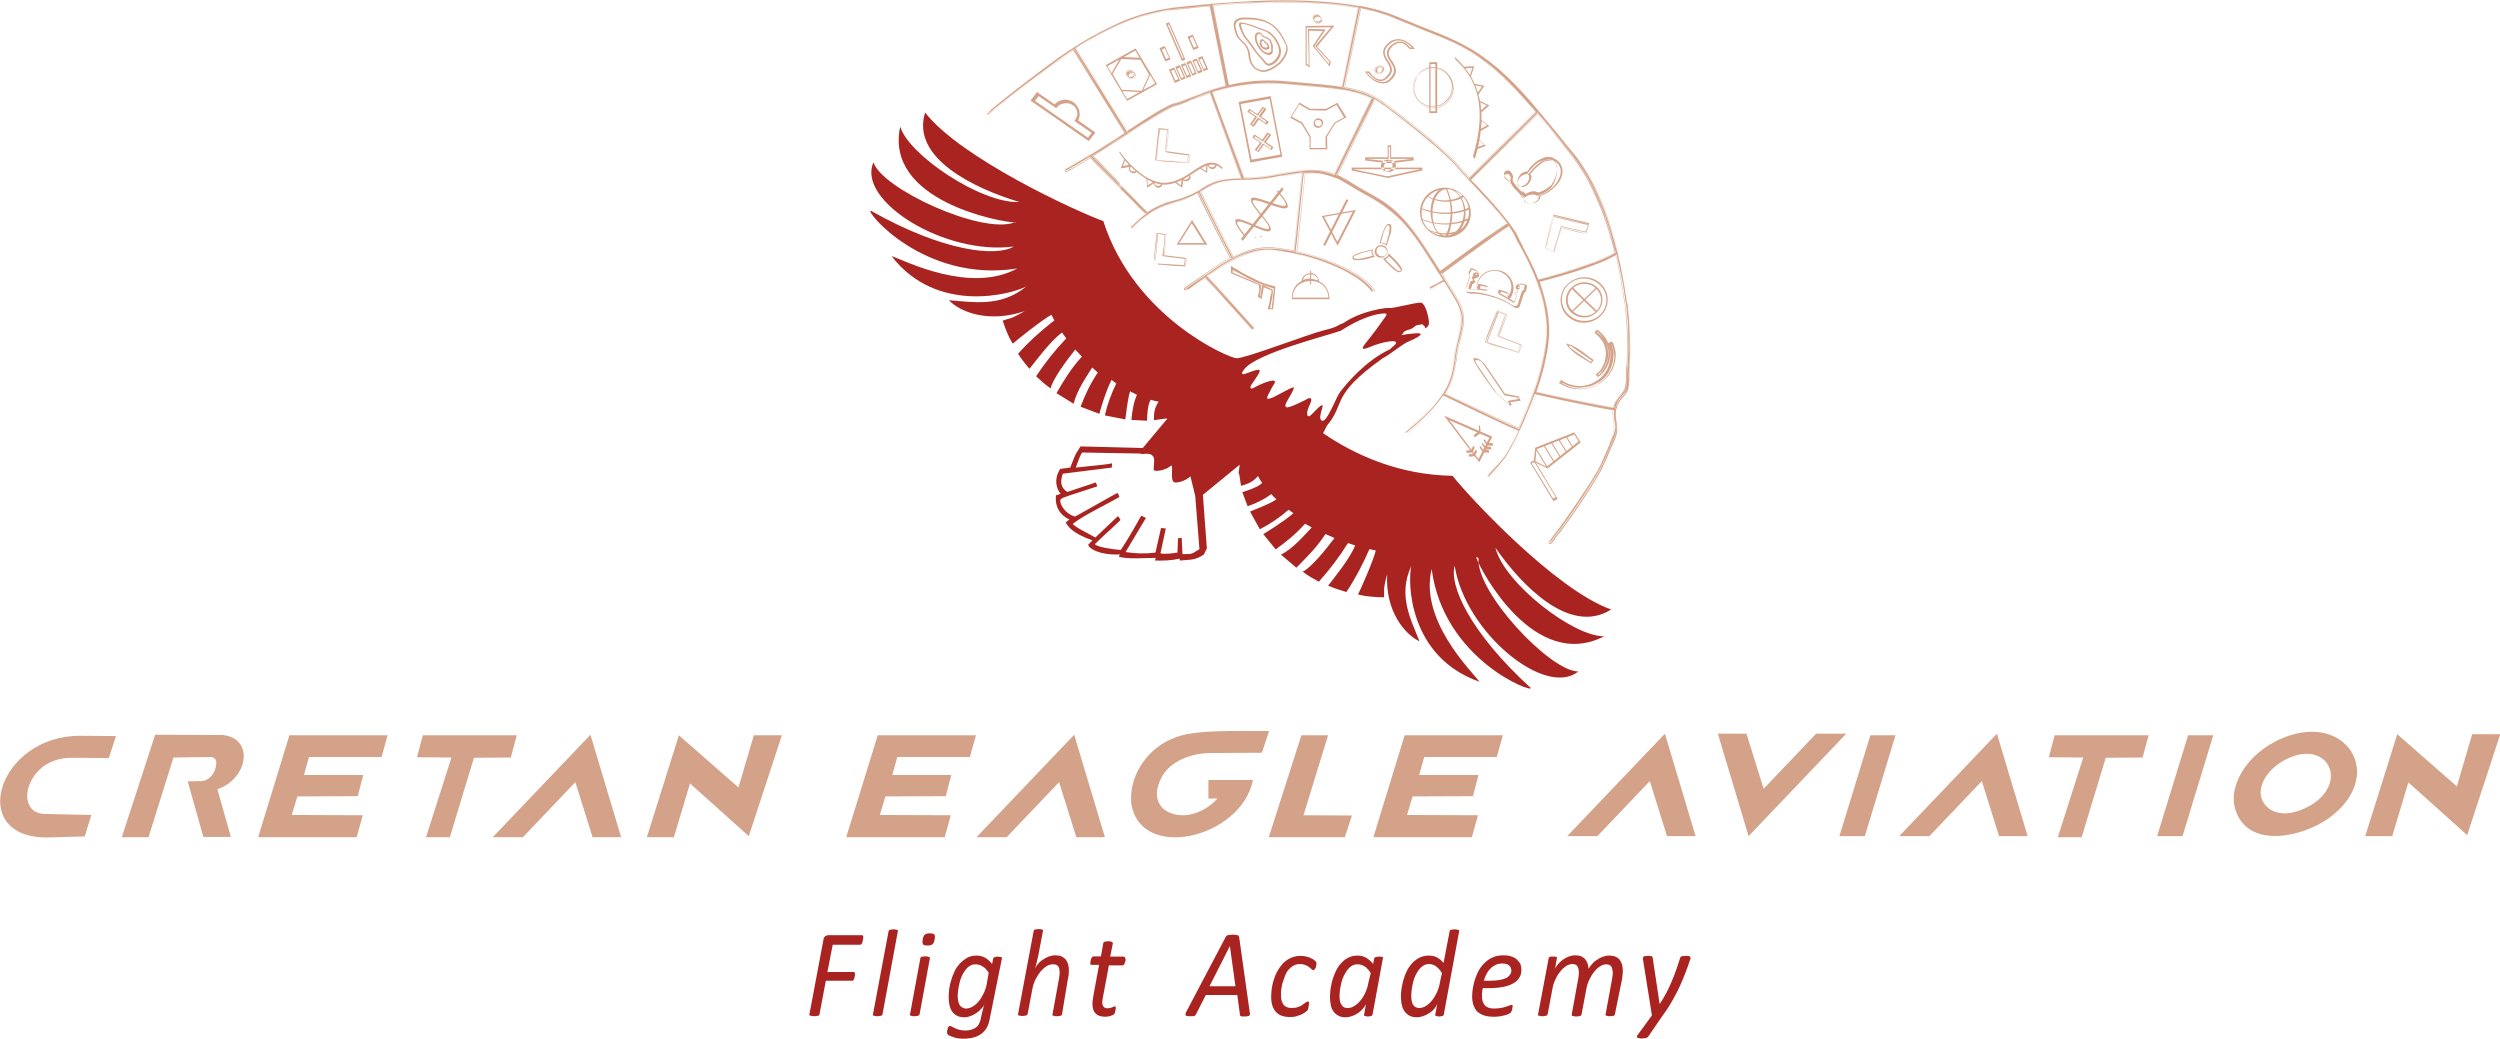<?xml version="1.0" encoding="utf-8"?>
<!-- Generator: Adobe Illustrator 26.1.0, SVG Export Plug-In . SVG Version: 6.00 Build 0)  -->
<svg version="1.1" id="Layer_1" xmlns="http://www.w3.org/2000/svg" xmlns:xlink="http://www.w3.org/1999/xlink" x="0px" y="0px"
	 width="944.2px" height="392.3px" viewBox="0 0 944.2 392.3" enable-background="new 0 0 944.2 392.3" xml:space="preserve">
<path fill-rule="evenodd" clip-rule="evenodd" fill="#D4A288" d="M97.5,316.2h37.2l2.3-8.3l-26.8-0.1l2.1-7l22.8-0.1l2.1-8h-22.4
	l1.9-6.8h27.4l2.3-8.2h-37.1L97.5,316.2L97.5,316.2z M46,316.2h10.1l9.4-30.1l13.6-0.2c2.4-0.1,2.8,1.5,2.5,3.2
	c-0.3,2.4-1.9,5.2-5,5.9l-5.7,0.1l5.9,21h10.4l-5.1-18c11.6-4,14.1-19.2,2-20.5l-25.5-0.1L46,316.2z M256.4,277.7l-12.1,38.5h10.2
	l6.1-20.3l22.2,19.9l12.5-38.1h-10.6l-5.8,19.7L256.4,277.7z M32,315.9l2.5-8.1l-18-0.4c-8-0.6-7.9-10.3-1.9-16.4
	c3.2-3.3,8-4.9,12.7-4.8l13.8,0.1l2.7-8.3l-13.3-0.1c-31.2-0.3-43.3,38.5-12.7,38.4L32,315.9z M186.1,316.2h11.4l19.8-20.8l6.5,20.8
	h10.8L223,277.5L186.1,316.2z M157.5,286l13,0.1l-9.6,30.1h9l9.1-30l13.9-0.1l2.3-8.4h-35.5L157.5,286z M473.2,294.6
	c-5.6,0-11.2,0-16.8,0v7h3.4c-3.6,4-8.8,6.5-13.7,6.3c-7.7-0.4-11.7-6.2-7.4-14.3c3.1-5.9,10.8-9.2,18.7-9.2l19.2-0.1l2.7-8.2
	c-10.3,0.1-28.8-0.8-36,2.7c-8.4,3-16.8,12.6-16.1,24.2C430.1,325.7,468.8,316.8,473.2,294.6L473.2,294.6z M479.2,316.2h28.7
	l2.7-8.2l-18.3-0.1l9.3-30.2h-10.1L479.2,316.2z M319.6,316.2h37.2l2.3-8.3l-26.8-0.1l2.1-7l22.8-0.1l2.1-8H337l1.9-6.8h27.4
	l2.3-8.2h-37.1L319.6,316.2L319.6,316.2z M368.8,316.2h11.4l19.8-20.8l6.5,20.8h10.8l-11.6-38.7L368.8,316.2z M518.7,316.2h37.2
	l2.3-8.3l-26.8-0.1l2.1-7l22.8-0.1l2.1-8H536l1.9-6.8h27.4l2.3-8.2h-37.1L518.7,316.2L518.7,316.2z M717.3,315.8h11.4l19.8-20.8
	l6.5,20.8h10.8l-11.6-38.7L717.3,315.8z M591.9,315.8h11.4l19.8-20.8l6.5,20.8h10.8l-11.6-38.7L591.9,315.8z M697.3,277.1h-11.4
	l-19.8,20.8l-6.5-20.8h-10.8l11.6,38.7L697.3,277.1z M773.8,286l13,0.1l-9.6,30.1h9l9.1-30l13.9-0.1l2.3-8.4h-35.5L773.8,286z
	 M905.4,277.3l-12.1,38.5h10.2l6.1-20.3l22.2,19.9l12.5-38.1h-10.6l-5.8,19.7L905.4,277.3z M715.9,277.7h-9.5l-11.7,38.1h9.6
	L715.9,277.7z M835.9,277.7h-9.5l-11.7,38.1h9.6L835.9,277.7z M879.7,308.9c20.9-15.3,7.8-38.3-14.7-31.2
	c-15.2,4.8-23.7,18.4-20.8,27.9C848.9,321.1,870,316,879.7,308.9z M863.1,307.2c3.1,0,7.7-1.6,11.2-4.1c11.8-8.6,4.8-22.2-8.4-17.4
	c-8.5,3.1-13.4,10.4-11.8,15.7C855,304.2,857.7,307.2,863.1,307.2"/>
<path fill-rule="evenodd" clip-rule="evenodd" fill="#A92421" d="M557.6,210.3c0,0.1,0,0.3,0,0.4c1.6,4.7,21.9,43.2,48.3,29.6
	c-11.5,0.3-37.8-20-41.1-33.4c10.1,14.5,28.2,33.1,43.7,23.3c-21.1-7.5-53.6-42.5-59.9-50.5c-20.6-0.3-37.4-8.2-48.9-16.1l1.5-2.9
	c7.1-8.4,1.2-11.3,20.9-25.3c3.1-1.7,6.2-4.4,9.2-6.1c0.4-0.2,9.2-3.8,3.2-3.4c-3.6,0.3-3.5,0.4-5.2,0.7c0.8-0.7,0.4-1.4,2.5-2
	c2.1-0.5,2.1-1.2,3.1-1.7c0.8-0.1,2.3-0.6,2.5-0.3c0.1,0.4,1,0.6,0.8,1.2c-0.3,0.6,1.6-0.4,1.5-1.9c0-1.5-1.2-7.4-3.1-7.6
	c-1.9-0.1-10.8,2.3-11.7,2c-0.9-0.2-10.5,0.9-17.5,5.7c-2.6,0.9-1.7,1.4-7.6,2.8c-5.9,1.5-29.8,10.7-32.8,10.5
	c-3-0.1-38.7-15.5-50.3-51.8c-9.8-3.5-53.9-23.7-67.3-41c-5.4,17.1,18.3,28.6,35.6,33.8C370.6,77,343,58.4,340,47.8
	c-6.1,28.1,38,36.1,43.2,36.2c0.1-0.1,0.3-0.1,0.4-0.1c0.2,0.1,0,0.2-0.4,0.1c-12.5,4.7-50.3-12.8-53.3-22.7
	c-6.5,14.4,26.8,35.3,53,31.8c-6.6,4-26.5,2-54-13.5c-2.6-0.5,19.8,27.4,55.3,21.8c-17.8,9.7-42.3-2.9-47.5-4.7
	c17,22.1,45.1,14.5,50.9,11.5c-9.7,8-20.4,5.8-29.2,5.2c4,4.3,14.8,8.8,28.6,4.1c-5.6,3.3-5.7,2.6-8.3,3.6c1,3,2,5.9,3.8,8.7
	c1.3-1.2,11.3-9.2,14.6-10.9c0.4,0.7,0.7,1.4,1.1,2.1c-5.1,4-9.2,7.6-13.7,12.6c1.1,1.7,2.5,3.6,4.3,5.7c2.4-3,8-10.6,12.3-13.7
	c0.5,0.7,1.1,1.5,1.6,2.2c-4.5,4.7-7.8,9-11.4,14.3c1.8,1.7,3.5,3.2,5.5,4.6c0.6-3.2,5.8-10.3,9.3-14.7c0.7,0.8,1.8,1.9,2.5,2.7
	c-4.1,4.5-6.6,8.6-9.6,13.8l6.5,4c1.1-4.9,4.8-10.2,7-13.7c0.7,0.6,1.4,1.3,2.1,1.9c-3,4.5-4.7,8.3-6.5,12.9l7.1,2.7
	c0.1-0.6,2.5-8.9,4.6-12.8c0.6,0.4,1.2,0.9,1.8,1.3c-1.9,3.9-3.4,7.9-4.3,12.1l7.7,1.5c0.2-0.7,0.7-7.2,1.8-10.6
	c0.9,0.4,1.7,0.9,2.6,1.3c-1.2,2.7-1.8,6-2.1,9.5l5.9,0.3c0.1-1.7,0.1-5.9,1.4-7.9c1,0.3,2,0.5,3,0.7c-1.8,2.6-1.8,4.8-1.8,7
	l4.2-0.6l0.9,0l-9.3,11.1c-7.7-0.2-16-0.4-23.5-0.6c-1.3,2.2-1.5,1.6-3.9,8c-1.4,0.2-2.6,0.3-3.8,0.5c-2.7,4.3-1.1,8,0.2,9.4
	l-1.8,0.6c-0.6,6.3,3.8,8.5,5.1,9.1l-1.4,1.1c0.9,1.7,2.6,4.1,10.1,6.8l-1.5,1.5c-0.7,0.6,2.8,4.2,11.9,3.8l-0.5,0.8
	c2.8,1.1,10.4,0.5,14,0.5l-0.3,1c3.1,0.1,6.2,0,9.3-0.7l0.1,0.7c4.1-0.4,5.8,0,9.1-2.3l1.1-2.3l-1.5-20.2l13.9-11.4l-0.4,3.1
	l0.3,0.9l0.6,4c2.2-0.7,4.3-1.2,6.4-3.7c0.5,0.9,1,1.8,1.6,2.6c-1.7,1.7-5.8,2.9-7.5,3.5l2,5.3c3.4-1.2,6.5-2.7,8.9-4.6
	c0.6,0.7,1.3,1.4,2,2c-3,2-9.4,4.3-10,4.6l3.7,6.7c3.9-2,7.6-4.5,10.9-7.4c0.6,0.5,1.2,0.9,1.8,1.3c-3.3,3-10.8,7.6-11.4,7.9
	l4.7,5.8c4.1-3,7.4-5.6,11.1-9.7c0.8,0.5,1.7,0.9,2.5,1.4c-2.8,3-7.1,8-11.6,10.3l5.8,4.9c4.2-4.2,7.7-7.7,11-12.7
	c1,0.4,2.4,1.1,3.4,1.5c-3.3,4.4-8.9,11.3-12,12.7c1.9,1.5,3.9,2.6,6.1,3.8c4.2-4.8,7.5-9,11-14.6c0.9,0.3,1.8,0.6,2.7,0.9
	c-1.9,4.9-7.9,12.2-10.2,15.2c2.6,1.1,4.9,1.8,6.9,2.4c3.7-5.6,6.1-10.4,8.7-16.2c0.8,0.2,1.6,0.3,2.4,0.5
	c-0.8,3.6-5.9,15.1-6.7,16.6c3.3,0.9,6.5,1,9.8,1.1c0.2-2.7-0.5-2.6,1.2-8.7c-0.8,14,6.8,22.8,12.2,25.3c-3.1-8-8.3-17.2-3.1-28.4
	c-1.4,6.2-1,34.3,25.8,43.7c-3.3-4.3-22.8-23.4-18.1-42.6c4.5,34.4,38.6,47.1,37.4,44.9c-23.1-21.1-30.8-38.8-28.7-46.1
	c3.9,25.1,34.2,50,46.7,39.9c-10.7,0-38.8-30-37.7-42.8C557.4,210.3,557.4,210.1,557.6,210.3z M446.6,209.3l-0.3-6.2l-1.4,0.2
	l-0.2,5.4c-2,0.4-6.2,0.7-6.4,0.2l2-9.3l-1.8-0.2l-2.1,9.3c-3.7,0.5-7.5,0.4-11.3-0.2l7.7-12.9l-1.7-0.8c-0.4,0.1-2.6,5-7.8,12.9
	c-2.4-0.1-9.2-1.1-9.8-2.2c7.3-7,2.4-2.1,9.7-9.1c-0.3-0.5-0.8-1.5-1-1.4c-0.2,0.1-0.2,0.1-8.5,8c-2.4-1.4-8.2-4.1-8.5-5.2
	c4.8-3.6,12.2-7,17.6-10.1c-0.3-0.5-0.4-1.4-0.8-1.5c-0.3,0-8.7,4.9-16,8.9c-4.3-1.2-6.3-5.8-5.3-6.6c0.2-0.5,4.1-1.7,13.7-4.8
	c-0.2-0.5-0.3-1-0.5-1.5l-10.8,3.6c-3.1-2-2.4-4.8-1.7-6.9c9.8-1.2,8.7-1.1,18.5-2.3l0.1-1.6c-2.5,0.5-3.6,0.5-13.7,1.6
	c0.7-1.9,1.9-5.5,2.5-5.7c1.2,0,13.1,0.3,22.1,0.4c-0.8,0.9,5.2-1.7,5,2.9l-0.2,3c-0.1,1.4,4.8,0.3,6.4-1.2c1.4-1.3-0.5,5.7,1.5,6.2
	c0.7,0.2,3.9-0.3,6-2.3l1.8,7.4l1.6,20.1C450.1,209,451.1,209.3,446.6,209.3z M499.4,158.9c-3-0.8,4.3-11.2-4.1-2.3
	c-1.6,1.6-2.2-0.2-1-2.9c0.7-1.6,1.8-3.6-0.1-3.3c-0.8,0.5-8.2,4.3-8.5,3.3c-1.1-0.8,1.9-3.9,3-7.2c0.3-1.1-6.4,3-8.2,3.7
	c-2.5,1-2.4,0.4-0.6-2.9c0.4-0.8,0.9-1.7,1.4-2.4c1.4-2.5-4-0.4-6.9,1.1c-1.2,0.6-1.7,1-2,0.6c-0.5-0.5,0.5-1.7,1-2.4
	c0.9-1.4,2.7-3.8,2.3-4.4c-0.2-0.3-1.2-0.1-2.4,0.3c-0.9,0.3-1.9,0.7-2.8,1h0c-1.8,0.6-1.7-0.1-0.7-1.5c4.5-6.2,31.8-12.9,36.6-14.7
	c7.1-4.6,12.2-6,15-6.4c3.2-0.4,2.5,0.2,1,2.3c-1.2,1.8-3.1,4.3-4.8,6.5c-2.1,2.8-5.5,6,0.2,3.6c4.3-1.8,8.7-2.4,9.3-1.8
	c0.8,0.7-1.4,1.9-2.1,2.8c-8.9,4.1-16.2,12.6-18.9,16.2C504.7,149.8,501.3,159.4,499.4,158.9z"/>
<path fill="#D4A288" d="M438.1,18.1l1.8-0.7l2.2,5l-2,0.8l-2.2-5L438.1,18.1z M439.9,18.2l-1.1,0.5l1.6,3.6l1.1-0.5L439.9,18.2z
	 M448.7,13.8l1.8-0.7l2.2,5l-2,0.8l-2.2-5L448.7,13.8z M450.4,13.9l-1.1,0.5l1.6,3.6l1.1-0.5L450.4,13.9z M452.5,21.8l1.6-0.6l2.2,5
	l-1.7,0.7l-2.2-5L452.5,21.8z M453.9,22.1l-0.9,0.4l1.6,3.6l0.9-0.4L453.9,22.1z M441.7,26.2l1.8-0.7l2.2,5l-2,0.8l-2.2-5
	L441.7,26.2z M443.4,26.3l-1.1,0.5l1.6,3.6l1.1-0.5L443.4,26.3z M450.4,22.7l1.6-0.6l2.2,5l-1.7,0.7l-2.2-5L450.4,22.7z M451.8,22.9
	l-0.9,0.4l1.6,3.6l0.9-0.4L451.8,22.9z M448.2,23.5l1.6-0.6l2.2,5l-1.7,0.7l-2.2-5L448.2,23.5z M449.7,23.8l-0.9,0.4l1.6,3.6
	l0.9-0.4L449.7,23.8z M446.1,24.4l1.6-0.6l2.2,5l-1.7,0.7l-2.2-5L446.1,24.4z M447.6,24.6l-0.9,0.4l1.6,3.6l0.9-0.4L447.6,24.6z
	 M444,25.2l1.6-0.6l2.2,5l-1.7,0.7l-2.2-5L444,25.2z M445.5,25.5l-0.9,0.4l1.6,3.6l0.9-0.4L445.5,25.5z M440.5,8.8l1.1-0.4l6.1,14.1
	l-1.3,0.5c-2-4.7-4.1-9.4-6.1-14.1L440.5,8.8z M441.5,9.2l-0.4,0.2l5.5,12.7l0.4-0.2L441.5,9.2z M614.8,130.8c0,2.5-0.2,5-0.3,7.5
	l0,0.7c-0.1,0.8-0.1,1.6-0.1,2.5c0,1.8,0,3.6-0.5,5.1c-0.3,0.9-0.9,1.6-1.6,2.3c-0.3,0.4-0.7,0.7-1,1.2c-0.7,0.9-1.2,2-1.6,3.1
	c-0.1,0.3-0.2,0.5-0.2,0.8c-7.4-1-22.5-4.4-29.2-5.9c2.2-6.1,3.9-12.7,4.6-18.6c0.9-8.4-0.9-16.3-3.5-23c3.2-0.8,8.7-2.3,14.2-4.1
	c6.9-2.2,11.8-4.2,14.7-6.1c1.5,5.9,2.4,11.8,3.3,17.4c0,0.3,0.1,0.6,0.1,0.9c0.1,0.6,0.2,1.2,0.3,1.8
	C614.6,121.5,614.8,126.3,614.8,130.8L614.8,130.8z M608.2,167.1c-0.2,0.3-0.3,0.7-0.5,1.1c-0.3,0.8-0.7,1.5-1,2.3
	c-0.7,1.6-1.3,3.2-2.1,4.7c-1.2,3.6-14.6,23.2-17.6,26.7c-0.6,0.9-1.3,1.8-1.9,2.7c-0.8,1,0.2,0.8,0.8,0.1c0.6-0.8,1.2-1.6,1.7-2.4
	c2.9-3,16.3-22.6,17.6-26.7c0.8-1.6,1.5-3.2,2.1-4.8c0.3-0.8,0.6-1.5,1-2.3c0.1-0.3,0.3-0.7,0.5-1c0.9-1.9,1.8-4,1.7-6.2
	c-0.1-0.8-0.1-1.5-0.3-2.3c-0.2-1.4-0.4-2.7-0.2-4c0-0.3,0.1-0.6,0.2-0.8c0.1-0.2,0.1-0.5,0.2-0.7c0.4-1.1,0.9-2,1.5-2.9
	c0.3-0.4,0.6-0.7,1-1.1c0.7-0.7,1.4-1.5,1.7-2.5c0.5-1.6,0.5-3.5,0.5-5.3c0-0.9,0-1.7,0.1-2.5l0-0.7c0.2-2.5,0.4-5,0.4-7.5
	c0-4.5-0.3-9.3-0.8-14.6c-0.1-0.6-0.2-1.2-0.3-1.8c-0.1-0.3-0.1-0.6-0.1-0.8c-0.9-5.6-1.9-11.7-3.4-17.7l-0.2-0.9
	c-0.1-0.3-0.2-0.7-0.3-1c-1.2-4.5-2.7-9.7-4.7-14.9c-1.5-3.7-3.1-7.3-4.8-10.7c-1.4-2.7-3-5.2-4.3-7.1c-1-1.5-2.1-2.8-3.2-4.2
	c-0.4-0.5-0.9-1.1-1.3-1.6c-3.8-4.8-7.3-9-10.7-13.1c-0.2-0.2-0.4-0.4-0.6-0.7c-1.6-1.8-3.1-3.6-4.7-5.4c-5.2-5.7-9.8-10-14.2-13.4
	c-3.8-2.9-7.9-5.4-12.3-7.5c-3.2-1.5-6.6-2.9-9.9-4.2l-1.3-0.5c-3.5-1.4-7.2-2.9-11-4.5c-3.8-1.6-8.2-2.9-13.3-3.9
	c-0.3-0.1-0.6-0.1-0.9-0.2c-9.4-1.7-20.9-2.4-34.4-2.1c-6.4,0.2-13.4,0.6-20.9,1.2c-0.3,0-0.6,0-0.9,0.1c-4.8,0.4-9.7,0.9-14.8,1.5
	c-0.5,0.1-1.1,0.2-1.6,0.3c-0.2,0-0.4,0.1-0.7,0.1c-6.5,1.1-12.3,2.9-17.8,5.4c-5.6,2.5-11,5.5-16.1,8.8c-0.1,0-0.1,0.1-0.2,0.1
	c-0.2,0.1-0.4,0.2-0.5,0.4c-3.5,1.7-28.8,21.1-31.3,23.7c-1.1,0.9-1,1.9,0.4,0.5c2.8-2.6,28.1-22,31.3-23.7L425,50.1
	c-4.6,3-9.3,6-13,8.2c-0.3,0.2-0.5,0.3-0.8,0.4c-0.7,0.4-6.8,4.1-7.4,4.4c-0.3,0.1-0.6,0.3-0.8,0.5c-0.7,0.5-0.8,1.5,0.5,0.7
	c0.2-0.2,0.5-0.3,0.8-0.4c0.6-0.3,6.9-4,7.6-4.5c2.2,2.3,8.6,8.7,11.9,12.1l-1.1-2.3c-3.4-3.4-6.7-6.8-10-10.3
	c3.7-2.2,8.3-5.2,12.8-8.1c0,0,0.1-0.1,0.1-0.1c0.2-0.1,0.4-0.3,0.6-0.4c7.7-5,15.4-10,18-10.5c1.1-0.2,2.8-0.9,5.1-1.8
	c2.2-0.9,4.8-2,7.9-3l11.8,32.2c-8.5,0.1-11.2,1.7-14.6,3.7c-0.4,0.3-0.8,0.5-1.3,0.7c-0.2,0.1-0.5,0.3-0.8,0.4
	c-2.3,1.3-5.2,2.6-10.1,3.9c-3.3,0.9-6.2,2.3-8.7,4c-2.4-2.3-6.3-6.2-10.6-10.6l0.4,1.7c3.6,3.6,7.1,7.1,9.4,9.4
	c-1.7,1.3-4,3.2-5.4,4.7c0.1,0.3,0.3,0.5,0.4,0.8c1.4-1.5,3.8-3.6,5.6-4.9c0.2-0.2,0.5-0.3,0.7-0.5c2.4-1.6,5.1-3,8.3-3.8
	c4.9-1.3,7.9-2.7,10.2-3.9c3,6.1,9.4,18.9,12.3,24.6c-3,1.6-5.6,3.4-7.9,5c-0.5,0.4-1,0.7-1.5,1.1c-0.2,0.2-0.5,0.3-0.7,0.5l-5.8,4
	c-2.3,1.6-1.1,2,0.7,0.8c1.4-1,3.5-2.6,5.8-4.1c4.6,4.9,13.6,14.8,17.8,19.7l1-0.2c-5-5.7-14.7-16.3-18.1-19.9c0.5-0.3,1-0.7,1.5-1
	c2.3-1.6,4.9-3.4,7.8-4.9c0.3-0.1,0.5-0.3,0.8-0.4c4.7-2.4,10.3-4.1,16.6-3.2c1.9,0.3,3.9,0.6,5.9,1c0.3,0.1,0.6,0.1,0.9,0.2
	c10.1,1.9,24.1,7.8,28.7,14c0.3-0.1,0.6-0.1,0.9-0.2h0c-4.6-6.7-19-12.7-29.5-14.7c0.8-6.9,2.5-23.5,3.2-29.7
	c3.6-0.2,7.2,0.1,10.9,1.5c0.3,0.1,0.5,0.2,0.8,0.3v0c1.2,0.5,2.4,1.1,3.5,1.8c2.6,1.6,4.8,2.9,7,4.1c8.7,4.9,14.5,8.1,24.7,24.4
	c1.2,1.9,2.4,3.8,3.6,5.7c0.2,0.2,0.3,0.5,0.5,0.7l0.6,1c0.2,0.3,0.4,0.6,0.6,0.9c-1.3,0.8-3.3,1.9-5,2.7c0.2,0.2,0.3,0.5,0.5,0.7
	c1.7-0.8,3.7-1.9,5-2.7c7.3,11.5,7.6,12.6,5.1,22c-0.7,2.5-1,4.8-1.3,7c-0.6,4.2-1.2,8.1-4.2,12.9c-0.2,0.2-0.3,0.5-0.5,0.7
	c-3.8,5.7-7.8,9.2-13.6,14l-0.3,0.3l1.1,0.2c6.9-5.7,11.1-10.2,13.6-14.1c6.2,3.1,20.8,10.1,28.1,13.2c-2.3,4.9-4.4,8.5-5.4,9.8
	c-0.6,0.8-2.8,3.5-6.2,7.1l0.8,0.5c3.4-3.6,5.5-6.2,6.2-7.1c1-1.3,3.1-5,5.4-10c0.1-0.3,0.2-0.5,0.4-0.8c2-4.4,3.9-8.8,5.5-13.3
	c6.6,1.5,21.8,4.9,29.3,6c-0.2,1.5,0,2.8,0.2,4.2c0.1,0.7,0.2,1.4,0.3,2.2C609.9,163.3,609,165.2,608.2,167.1L608.2,167.1z
	 M422.4,9.4c5.5-2.5,11.3-4.2,17.7-5.3l0.7-0.1c0.5-0.1,1-0.2,1.5-0.3c5.1-0.6,10.1-1.1,14.9-1.5l6,30.3c-1.8,0.4-3.6,1-5.4,1.5
	c-0.3,0.1-0.6,0.2-0.8,0.3c-3.2,1-5.9,2.1-8,3c-2.1,0.9-3.8,1.6-4.9,1.8c-2.7,0.5-10.2,5.4-18.2,10.6l-19.4-31.4
	C411.4,14.8,416.8,11.9,422.4,9.4L422.4,9.4z M478.7,0.9c13.4-0.3,24.9,0.3,34.2,2.1l-6.2,30c-4.6-0.7-10.2-1.2-17.6-1.8
	c-1.4-0.1-2.9-0.2-4.5-0.4c-7.8-0.7-14.8,0.2-20.7,1.5l-6-30.2C465.4,1.4,472.3,1,478.7,0.9L478.7,0.9z M513.8,3.1
	c5.1,1,9.5,2.3,13.2,3.8c3.7,1.6,7.5,3.1,11,4.5l1.3,0.5c3.3,1.3,6.6,2.6,9.8,4.1c4.3,2,8.4,4.5,12.2,7.4c4.5,3.4,9,7.7,14.2,13.4
	c1.6,1.8,3.2,3.6,4.8,5.4l-25.4,25c-1.4-1.6-2.7-2.9-3.6-4c-4.8-5.7-19.2-17.4-27.9-23.8c-1.3-0.9-2.6-1.8-3.9-2.5
	c-0.3-0.1-0.5-0.3-0.8-0.4c-3.2-1.7-6.7-2.7-11-3.4L513.8,3.1z M545.7,148.6c3.1-4.9,3.7-8.9,4.3-13.2c0.3-2.2,0.7-4.4,1.3-6.9
	c2.6-9.7,2.1-11.1-5.2-22.7c-0.2-0.2-0.3-0.5-0.5-0.7c-0.2-0.3-0.4-0.6-0.6-0.9c-0.2-0.3-0.4-0.7-0.7-1c6.7-5,18.8-13.9,25.2-18
	c1.1,1.5,2,2.9,2.6,4.2c0.5,1.1,1.2,2.5,2.1,4c1.8,3.3,4,7.5,5.9,12.3c0.1,0.3,0.2,0.5,0.3,0.8c2.5,6.6,4.4,14.4,3.4,22.7
	c-0.7,5.9-2.4,12.4-4.6,18.5c-0.1,0.3-0.2,0.5-0.3,0.8c-1.6,4.5-3.4,8.9-5.5,13.2C567.3,159.1,554.5,153,545.7,148.6L545.7,148.6z
	 M504.1,65.9c-3.9-1.5-7.5-1.8-11.2-1.6c-0.3,0-0.6,0-0.9,0.1c-2.6,0.2-5.3,0.7-8.1,1.2c-4.4,0.8-8.9,1.6-14,1.6L458,34.8
	c1.8-0.6,3.5-1.1,5.3-1.5c0.3-0.1,0.6-0.1,0.9-0.2c5.8-1.4,12.7-2.2,20.5-1.5c1.6,0.1,3.1,0.3,4.5,0.4c7.3,0.6,12.9,1.1,17.5,1.8
	c0.3,0,0.6,0.1,0.9,0.1c4.2,0.7,7.6,1.7,10.7,3.4L504.1,65.9z M544,102.6c-1.2-1.9-2.4-3.7-3.5-5.6c-10.3-16.6-16.2-19.8-25-24.7
	c-2.2-1.2-4.4-2.5-7-4.1c-1.1-0.7-2.3-1.3-3.6-1.9L519,37.6c1.3,0.7,2.6,1.5,3.8,2.4c8.7,6.4,23,18,27.8,23.7
	c0.9,1.1,2.2,2.5,3.6,4.1c0.2,0.2,0.4,0.4,0.6,0.6c0.6,0.7,1.3,1.4,1.9,2.1c4.2,4.5,9.1,9.7,12.4,14.1
	C562.1,89.1,548.9,98.9,544,102.6z M453.4,72.5c0.5-0.3,0.9-0.5,1.3-0.8c3.5-2,6-3.5,14.5-3.6c0.1,0,0.2,0,0.3,0c0.2,0,0.4,0,0.6,0
	c5.1,0,9.6-0.9,13.9-1.6c2.7-0.5,5.3-1,7.8-1.2c-0.7,6.3-2.4,22.6-3.1,29.5c-1.9-0.4-3.9-0.7-5.8-0.9c-6.6-1-12.3,0.8-17.2,3.2
	C463.1,91.9,457.5,80.6,453.4,72.5L453.4,72.5z M580.8,42.9c3.4,4,6.8,8.3,10.7,13c0.4,0.5,0.9,1.1,1.3,1.6c1.1,1.3,2.2,2.7,3.2,4.1
	c1.3,1.9,2.9,4.3,4.3,7c1.8,3.4,3.4,7,4.8,10.6c2,5.1,3.5,10.4,4.7,14.8c0.1,0.4,0.2,0.8,0.3,1.2c-5.9,3.8-20.6,8.1-29,10.2
	c-1.9-4.9-4.2-9.2-6-12.5c-0.8-1.5-1.5-2.9-2-4c-0.6-1.3-1.5-2.7-2.7-4.3l-0.5-0.7c-3.4-4.4-8.3-9.7-12.5-14.2
	c-0.7-0.7-1.4-1.4-2-2.1L580.8,42.9z M615,130.8c0,2.5-0.2,5-0.3,7.5l-0.1,0.7c-0.1,0.8-0.1,1.6-0.1,2.4v0.1c0,1.8,0,3.6-0.5,5.1
	c-0.1,0.5-0.4,0.9-0.7,1.3c-0.3,0.4-0.6,0.7-0.9,1.1c-0.2,0.2-0.3,0.4-0.5,0.6c-0.2,0.2-0.3,0.4-0.5,0.6c-0.3,0.5-0.6,0.9-0.9,1.4
	c-0.3,0.5-0.5,1-0.7,1.6l-0.1,0.4l-0.1,0.5l-0.1,0c-3.7-0.5-9.3-1.6-14.9-2.8c-4.8-1-9.6-2.1-14.3-3.1l-0.2,0l0.1-0.1
	c1.1-3.2,2.2-6.6,3-9.9c0.7-3,1.3-5.9,1.6-8.7c0.5-4.2,0.2-8.2-0.4-12.1c-0.7-3.9-1.8-7.5-3-10.9l-0.1-0.1l0.2,0
	c1.8-0.5,4.5-1.2,7.4-2c2.3-0.7,4.5-1.3,6.8-2.1c3.5-1.1,6.4-2.2,8.9-3.2c2.4-1,4.4-2,5.8-2.9l0.2-0.1l0,0.2c0.7,3,1.3,5.9,1.9,8.8
	s1,5.8,1.4,8.6l0.3,1.7c0,0.3,0.1,0.6,0.1,0.9c0.3,2.7,0.5,5.2,0.6,7.6C614.9,126.1,615,128.5,615,130.8L615,130.8z M614.3,138.3
	c0.2-2.5,0.3-5,0.3-7.5c0-2.2-0.1-4.6-0.2-7c-0.1-2.5-0.3-5.1-0.6-7.6c0-0.3-0.1-0.6-0.1-0.9l-0.3-1.7c-0.4-2.9-0.9-5.7-1.4-8.6
	c-0.5-2.9-1.1-5.8-1.8-8.6c-1.4,0.9-3.3,1.8-5.7,2.8c-2.5,1-5.4,2.1-8.9,3.2c-2.3,0.7-4.5,1.4-6.8,2.1c-2.4,0.7-4.8,1.4-7.3,2
	c1.3,3.3,2.3,6.9,3,10.8c0.7,3.9,0.9,8,0.4,12.2c-0.3,2.8-0.9,5.8-1.6,8.7c-0.8,3.3-1.8,6.6-2.9,9.8c3.3,0.8,8.7,2,14.2,3.1
	c5.5,1.1,11,2.2,14.7,2.8l0.1-0.3l0.1-0.4c0.2-0.6,0.4-1.1,0.7-1.6c0.3-0.5,0.6-1,0.9-1.5c0.2-0.2,0.3-0.4,0.5-0.6
	c0.2-0.2,0.3-0.4,0.5-0.6c0.3-0.4,0.7-0.7,0.9-1.1c0.3-0.4,0.5-0.7,0.6-1.2c0.5-1.5,0.5-3.3,0.5-5v-0.1c0-0.8,0-1.6,0.1-2.4
	L614.3,138.3z M608.3,167.1l-0.2,0.5l-0.2,0.5l-0.5,1.1l-0.5,1.3c-0.6,1.5-1.3,3.1-2,4.6c-0.5,1.6-3.5,6.4-6.8,11.4
	c-4.2,6.4-9.1,13.3-10.8,15.3c-0.3,0.5-0.6,0.9-1,1.3c-0.3,0.4-0.6,0.9-1,1.3c-0.2,0.2-0.2,0.4-0.2,0.4h0.1c0.2-0.1,0.5-0.2,0.7-0.5
	c0.6-0.8,1.2-1.6,1.7-2.4v0c1.6-1.7,6.3-8.3,10.5-14.7c3.4-5.2,6.5-10.2,7.1-12v0c0.8-1.5,1.5-3.2,2.1-4.7l0.5-1.2l0.5-1.1l0.5-1
	c0.4-1,0.9-2,1.2-3c0.3-1,0.5-2.1,0.4-3.1c0-0.4-0.1-0.8-0.1-1.1c0-0.4-0.1-0.7-0.1-1.1v-0.1c-0.2-1.3-0.4-2.6-0.2-4
	c0-0.3,0.1-0.6,0.2-0.9l0.1-0.4l0.1-0.4c0.2-0.5,0.4-1,0.7-1.5c0.3-0.5,0.5-1,0.9-1.4c0.3-0.4,0.6-0.7,0.9-1l0.1-0.1
	c0.3-0.4,0.7-0.7,1-1.1c0.3-0.4,0.5-0.8,0.7-1.4c0.2-0.8,0.4-1.7,0.4-2.6c0.1-0.9,0.1-1.8,0.1-2.7c0-0.4,0-0.9,0-1.3
	c0-0.4,0-0.8,0-1.2l0-0.7c0.1-1.2,0.2-2.5,0.2-3.7c0.1-1.3,0.1-2.5,0.1-3.8c0-2.3-0.1-4.6-0.2-7c-0.1-2.4-0.3-5-0.6-7.6
	c0-0.3-0.1-0.6-0.1-0.9c0-0.3-0.1-0.6-0.1-0.9l-0.1-0.9c-0.4-2.9-0.9-5.8-1.4-8.7c-0.5-3-1.2-6-1.9-9c-0.2-0.6-0.3-1.3-0.5-1.9
	c-0.6-2.4-1.3-4.8-2-7.2c-0.8-2.6-1.7-5.2-2.7-7.7c-0.7-1.9-1.5-3.7-2.3-5.5c-0.8-1.7-1.6-3.5-2.5-5.1c-0.7-1.3-1.4-2.6-2.2-3.8
	c-0.7-1.1-1.4-2.2-2.1-3.2c-1-1.4-2.1-2.8-3.2-4.1l-1.4-1.7c-1.8-2.3-3.7-4.6-5.5-6.8c-1.7-2.1-3.5-4.2-5.2-6.3l-0.6-0.7
	c-0.8-0.9-1.6-1.8-2.3-2.7c-0.8-0.9-1.6-1.8-2.4-2.7c-2.6-2.9-5-5.4-7.4-7.6c-2.3-2.2-4.6-4.1-6.8-5.8c-1.9-1.4-3.9-2.8-5.9-4
	c-2.1-1.2-4.2-2.4-6.4-3.4c-1.6-0.8-3.3-1.5-4.9-2.2c-1.6-0.7-3.3-1.3-5-2l-1.3-0.5c-1.8-0.7-3.6-1.4-5.4-2.2
	c-1.9-0.8-3.7-1.5-5.6-2.3c-1.9-0.8-4-1.5-6.2-2.2c-2.4-0.7-4.7-1.2-7.1-1.7L513,2.4c-4.7-0.9-9.9-1.5-15.6-1.8
	c-5.7-0.3-12-0.4-18.7-0.3c-3.2,0.1-6.6,0.2-10.1,0.4c-3.5,0.2-7.1,0.5-10.8,0.8L457,1.6c-2.4,0.2-4.8,0.4-7.3,0.7
	c-2.5,0.3-5,0.5-7.5,0.8c-0.3,0-0.5,0.1-0.8,0.1l-1,0.2c-0.2,0-0.3,0.1-0.5,0.1c-3.1,0.5-6.2,1.3-9.2,2.2c-2.9,0.9-5.8,1.9-8.6,3.2
	c-2.8,1.3-5.5,2.6-8.2,4.1c-2.7,1.5-5.3,3-7.9,4.7c-0.2,0.1-0.6,0.4-0.8,0.5c-1.6,0.8-7.8,5.3-14.3,10.2c-7.6,5.8-15.6,12.1-17,13.5
	h0c-0.4,0.3-0.7,0.7-0.7,0.9v0.1h0c0.2,0,0.4-0.2,0.9-0.6c1.5-1.4,9.8-7.9,17.5-13.7c6.4-4.8,12.4-9.3,13.9-10l0.1-0.1
	c6.5,10.5,13,21.1,19.5,31.6l-0.1,0.1c-2.3,1.5-4.5,3-6.8,4.4c-2.2,1.4-4.3,2.7-6.1,3.8l-0.8,0.4l-2.2,1.3c-2.1,1.2-4.9,2.9-5.3,3.1
	l-0.4,0.2l-0.4,0.2c-0.3,0.2-0.4,0.4-0.5,0.6c0,0,0,0.1,0,0.1c0,0,0,0,0.1,0c0.1,0,0.4,0,0.7-0.3l0.4-0.2l0.4-0.2
	c0.4-0.2,3.6-2.1,5.7-3.3l2-1.2l0.1,0.1c1.3,1.3,4,4.1,6.8,6.9l4.3,4.4l-0.1-0.5l-0.4-0.8c-3.3-3.4-6.7-6.8-10-10.2l-0.1-0.1
	l0.2-0.1c2-1.2,4.1-2.5,6.1-3.8c2.1-1.4,4.4-2.9,6.7-4.3c0.2-0.2,0.5-0.3,0.7-0.5c3.8-2.5,7.7-5,10.9-6.9c3.2-2,5.8-3.3,7.1-3.6
	c1.1-0.2,2.7-0.8,4.9-1.7l0.1-0.1c1.1-0.4,2.3-0.9,3.6-1.5c1.4-0.5,2.8-1.1,4.3-1.5l0.1,0c4,10.9,7.9,21.7,11.9,32.5l-0.2,0
	c-8.5,0.1-11.2,1.7-14.6,3.7l-0.6,0.4l-1,0.6l-0.4,0.2c-1.3,0.7-2.7,1.4-4.1,1.9c-1.6,0.7-3.6,1.3-6,1.9c-1.6,0.4-3.1,1-4.6,1.7
	c-1.4,0.7-2.7,1.4-4,2.3l-0.1,0.1l-0.1-0.1c-1.5-1.4-2.9-2.8-4.3-4.3c-2-2-3.9-3.9-5.9-5.9V70l0.8,1.6c1.5,1.6,3.1,3.1,4.7,4.7
	c1.4,1.4,2.8,2.8,4.3,4.2l0.1,0.1l-0.1,0.1c-1,0.7-1.9,1.5-2.8,2.3c-0.9,0.8-1.7,1.5-2.5,2.4l0.3,0.5c0.8-0.8,1.7-1.7,2.5-2.4
	c0.9-0.8,1.9-1.6,2.9-2.4l0.7-0.5c1.2-0.8,2.5-1.6,3.9-2.2c1.4-0.7,2.9-1.2,4.5-1.6c2.4-0.6,4.4-1.3,6.1-2c1.4-0.6,2.8-1.2,4.1-1.9
	l0.1-0.1l0.1,0.1c2.1,4.1,4.1,8.3,6.2,12.4c2,4.1,4.1,8.1,6.1,12.1l0.1,0.1l-0.1,0.1c-1.4,0.8-2.8,1.6-4.2,2.5
	c-1.3,0.8-2.5,1.7-3.7,2.5l-0.4,0.3c-0.4,0.3-0.8,0.5-1.2,0.8l-6.6,4.5c-0.7,0.5-1.1,0.9-1.2,1.1c0,0.1,0,0.1,0,0.1c0,0,0.1,0,0.1,0
	c0.3,0,0.9-0.2,1.5-0.7c0.4-0.3,1-0.7,1.6-1.1c1.2-0.9,2.7-2,4.2-3l0.1-0.1l0.1,0.1c2.1,2.3,5.2,5.6,8.2,9c3.2,3.5,6.4,7.1,9.5,10.6
	l0.6-0.2c-2.9-3.3-5.8-6.6-8.8-9.8c-3.7-4.1-7.3-8-9.1-9.9l-0.1-0.1l1.6-1.1c1.1-0.8,2.4-1.6,3.7-2.5c1.3-0.9,2.7-1.7,4.1-2.5
	l0.8-0.4c2.4-1.2,5-2.2,7.8-2.8c2.9-0.7,6-0.8,9-0.3c1,0.1,2,0.3,2.9,0.5c1,0.2,2,0.3,2.9,0.5l0.9,0.2c5.4,1,11.9,3.2,17.5,5.9
	c4.9,2.4,9,5.2,11.2,8.1l0.6-0.1c-2.2-3-6.3-5.9-11.2-8.3c-5.8-2.9-12.5-5.1-18.1-6.1l-0.1,0v-0.1c0.3-2.7,0.8-6.8,1.2-11.3
	c0.7-7,1.5-14.6,1.9-18.5v-0.1h0.1c1.8-0.1,3.6-0.1,5.4,0.1c1.8,0.2,3.7,0.7,5.5,1.4v0c0.3,0.1,0.5,0.2,0.8,0.3h0
	c0.6,0.3,1.2,0.5,1.7,0.8c0.6,0.3,1.2,0.7,1.8,1c2.5,1.5,4.7,2.8,6.8,3.9l0.3,0.1c4.4,2.4,8,4.5,11.8,7.9c3.8,3.5,7.8,8.4,12.9,16.6
	l1.9,3l3.4,5.4l-0.1,0.1c-0.8,0.5-1.6,0.9-2.4,1.3c-0.8,0.4-1.7,0.9-2.5,1.3l0.2,0.2l0.2,0.3c0.9-0.4,1.7-0.8,2.5-1.3
	c0.9-0.5,1.7-0.9,2.4-1.3l0.1-0.1l0.1,0.1c3.7,5.7,5.6,8.9,6.2,11.8c0.7,2.9,0.1,5.6-1.1,10.3c-0.3,1.2-0.6,2.4-0.8,3.6
	c-0.2,1.1-0.4,2.2-0.5,3.4c-0.3,2.1-0.6,4.1-1.2,6.2c-0.6,2.1-1.5,4.3-3,6.7l-0.5,0.7c-1.8,2.7-3.8,5.1-6.1,7.4
	c-2.2,2.2-4.7,4.3-7.6,6.6l-0.1,0.1l0.8,0.1c3.4-2.8,6.2-5.3,8.4-7.6c2.2-2.3,3.9-4.4,5.2-6.3l0.1-0.1l0.1,0.1
	c3.1,1.5,8.3,4.1,13.6,6.6c5.3,2.5,10.8,5.1,14.4,6.6l0.1,0.1l-0.1,0.1c-0.9,2-1.9,4-3,5.9c-1,1.9-1.9,3.3-2.4,4
	c-0.4,0.5-1.3,1.6-2.6,3.2c-1.1,1.3-2.3,2.6-3.5,3.8l0.5,0.3c1.2-1.3,2.3-2.5,3.5-3.8c1.3-1.6,2.2-2.7,2.6-3.2
	c0.5-0.7,1.4-2.1,2.4-4c1.1-2,2.1-4,3-6l0.4-0.8c1-2.2,2-4.4,2.9-6.7c0.9-2.2,1.8-4.4,2.6-6.6l0-0.1l0.1,0c4,0.9,11.1,2.5,17.8,3.9
	c4.4,0.9,8.6,1.7,11.5,2.1l0.1,0v0.1c-0.1,0.7-0.1,1.4,0,2.1c0,0.7,0.1,1.4,0.2,2.1v0.1c0.1,0.7,0.2,1.4,0.2,2.1
	c0.1,1.1-0.1,2.1-0.4,3.1C609.1,165.2,608.7,166.2,608.3,167.1L608.3,167.1z M607.8,167.6l0.2-0.5c0.4-0.9,0.9-1.9,1.2-2.9
	c0.3-1,0.5-1.9,0.4-3c-0.1-0.7-0.1-1.4-0.2-2.1V159c-0.1-0.7-0.2-1.4-0.2-2.1c-0.1-0.7,0-1.3,0-2c-3-0.4-7.1-1.2-11.4-2.1
	c-6.6-1.3-13.6-2.9-17.6-3.8c-0.8,2.2-1.6,4.4-2.5,6.5c-0.9,2.2-1.9,4.5-2.9,6.7l-0.4,0.8c-1,2-2,4-3,6c-1,1.9-1.9,3.3-2.4,4
	c-0.4,0.5-1.3,1.6-2.6,3.2c-1.2,1.3-2.3,2.7-3.6,3.9l-0.1,0.1l-1-0.6l0.1-0.1c1.4-1.5,2.6-2.8,3.6-3.9c1.4-1.6,2.3-2.7,2.6-3.2
	c0.5-0.7,1.3-2.1,2.4-3.9c1-1.9,2-3.8,2.9-5.8c-3.7-1.5-9-4.1-14.3-6.6c-4.5-2.2-9-4.3-13.5-6.5c-1.3,1.9-3,4-5.1,6.3
	c-2.2,2.3-5,4.9-8.4,7.7l-0.1,0l-1.5-0.3l0.6-0.5c2.9-2.4,5.3-4.4,7.5-6.6c2.3-2.2,4.3-4.7,6-7.3l0.5-0.7c1.5-2.4,2.4-4.6,3-6.6
	c0.6-2.1,0.9-4.1,1.2-6.2c0.2-1.1,0.3-2.2,0.5-3.4c0.2-1.2,0.5-2.4,0.8-3.6c1.3-4.7,1.8-7.3,1.1-10.2c-0.7-2.8-2.5-6-6.1-11.6
	c-0.7,0.4-1.4,0.8-2.3,1.3c-0.9,0.5-1.8,0.9-2.7,1.4l-0.1,0.1l-0.3-0.5l-0.3-0.5l0.1-0.1c0.9-0.4,1.8-0.9,2.7-1.3
	c0.8-0.4,1.5-0.8,2.2-1.3c-1.1-1.7-2.2-3.4-3.3-5.2l-1.9-3c-5.1-8.2-9.1-13.1-12.9-16.5c-3.8-3.4-7.4-5.5-11.8-7.9l-0.2-0.1
	c-2.1-1.2-4.3-2.4-6.8-3.9c-0.6-0.4-1.2-0.7-1.7-1c-0.5-0.3-1.1-0.6-1.7-0.8h0c-0.3-0.1-0.5-0.2-0.8-0.3v0c-1.8-0.7-3.6-1.2-5.5-1.4
	c-1.8-0.2-3.5-0.2-5.2-0.1c-0.6,6.1-1.3,12.2-1.9,18.3c-0.4,3.7-0.8,7.4-1.2,11.2c5.6,1.1,12.3,3.3,18,6.1c5,2.5,9.3,5.4,11.4,8.6
	l0.1,0.2c-0.4,0.1-0.8,0.2-1.3,0.2l-0.1-0.1c-2.1-2.9-6.3-5.7-11.1-8.1c-5.6-2.7-12.1-4.9-17.5-5.9l-0.9-0.2c-1.9-0.4-3.9-0.7-5.9-1
	c-3-0.4-6-0.3-8.9,0.3c-2.8,0.6-5.3,1.6-7.7,2.8l-0.8,0.4c-1.4,0.8-2.8,1.6-4.1,2.5c-1.3,0.8-2.5,1.7-3.7,2.5l-1.3,0.9
	c1.8,2,5.4,5.8,9,9.8c3.3,3.6,6.6,7.4,9,10l0.1,0.2l-1.3,0.3l-0.1-0.1c-3.2-3.6-6.4-7.2-9.6-10.7c-3-3.4-6-6.6-8.2-8.9
	c-1.5,1-2.9,2-4.1,2.9c-0.6,0.4-1.1,0.8-1.6,1.1c-0.7,0.5-1.3,0.7-1.7,0.8c-0.2,0-0.3,0-0.4-0.1c-0.1-0.1-0.1-0.2,0-0.4
	c0.1-0.3,0.5-0.7,1.3-1.2l6.6-4.5c0.4-0.3,0.8-0.5,1.2-0.8l0.4-0.3c1.2-0.8,2.4-1.7,3.7-2.5c1.3-0.9,2.7-1.7,4.1-2.4
	c-1.5-2.9-3.8-7.4-6.1-12c-2.3-4.5-4.6-9.2-6.1-12.3c-1.3,0.7-2.6,1.3-4,1.9c-1.7,0.7-3.6,1.3-6.1,2c-1.5,0.4-3,0.9-4.4,1.6
	c-1.3,0.6-2.6,1.3-3.8,2.2l-0.7,0.5c-1,0.7-2,1.5-2.9,2.3c-0.9,0.8-1.8,1.7-2.7,2.6l-0.1,0.2l-0.5-1.1l0.1-0.1
	c0.8-0.9,1.7-1.7,2.6-2.4c0.9-0.8,1.8-1.5,2.7-2.2c-1.4-1.3-2.8-2.7-4.1-4.1c-1.7-1.7-3.5-3.5-5.2-5.2l0,0l0-0.1l-4.7-4.7
	c-2.7-2.7-5.4-5.4-6.7-6.8l-1.8,1.1c-2.1,1.3-5.3,3.1-5.7,3.4l-0.4,0.2l-0.4,0.2c-0.4,0.3-0.8,0.3-1,0.3c-0.1,0-0.2-0.1-0.2-0.2
	c0-0.1-0.1-0.2,0-0.3c0-0.3,0.2-0.6,0.6-0.8l0.4-0.3l0.4-0.2c0.4-0.2,3.2-1.9,5.2-3.1l2.2-1.3l0.8-0.4c1.8-1.1,3.9-2.4,6.1-3.8
	c2.2-1.4,4.5-2.9,6.7-4.3l-19.3-31.2c-1.6,0.9-7.5,5.2-13.7,9.9c-7.7,5.8-15.9,12.2-17.4,13.7c-0.5,0.4-0.8,0.6-1,0.7
	c-0.1,0-0.2,0-0.3-0.1c-0.1-0.1-0.1-0.2,0-0.3c0.1-0.3,0.3-0.6,0.8-1c1.4-1.4,9.4-7.7,17-13.5c6.5-4.9,12.7-9.4,14.4-10.2l0.7-0.5
	c2.6-1.7,5.2-3.3,7.9-4.7c2.7-1.5,5.4-2.8,8.2-4.1c2.8-1.3,5.7-2.3,8.6-3.2c3-0.9,6.1-1.6,9.3-2.2l0.7-0.1c0.3,0,0.5-0.1,0.8-0.1
	c0.3,0,0.5-0.1,0.8-0.1c2.5-0.3,5-0.6,7.5-0.8c2.4-0.3,4.9-0.5,7.3-0.7l0.9-0.1c3.7-0.3,7.3-0.6,10.8-0.8c3.5-0.2,6.8-0.3,10.1-0.4
	c6.7-0.2,13-0.1,18.7,0.3c5.7,0.3,11,0.9,15.7,1.8l0.9,0.2c2.6,0.5,4.9,1.1,7.2,1.7c2.1,0.6,4.2,1.3,6.2,2.2
	c1.9,0.8,3.7,1.6,5.6,2.3c1.8,0.8,3.7,1.5,5.4,2.2l1.3,0.5c1.7,0.6,3.3,1.3,5,2c1.7,0.7,3.3,1.4,4.9,2.2c2.2,1,4.3,2.2,6.4,3.4
	c2,1.2,4,2.6,5.9,4c2.2,1.7,4.5,3.6,6.9,5.9c2.3,2.2,4.8,4.7,7.4,7.6c0.8,0.9,1.6,1.8,2.4,2.7c0.8,0.9,1.6,1.8,2.4,2.7l0.6,0.7
	c1.8,2.1,3.5,4.2,5.2,6.3c1.8,2.2,3.6,4.4,5.5,6.8c0.4,0.6,0.9,1.1,1.3,1.7c1.1,1.3,2.2,2.7,3.2,4.1c0.7,1.1,1.4,2.1,2.1,3.2
	c0.8,1.3,1.5,2.5,2.2,3.9c0.9,1.7,1.7,3.4,2.5,5.2c0.8,1.8,1.6,3.7,2.3,5.5c1,2.5,1.9,5.1,2.7,7.7c0.7,2.4,1.4,4.8,2,7.2
	c0.2,0.6,0.3,1.3,0.5,1.9c0.7,3,1.4,6,1.9,9c0.5,2.9,1,5.8,1.4,8.7l0.3,1.7c0,0.3,0.1,0.6,0.1,0.9c0.3,2.7,0.5,5.2,0.6,7.6
	c0.1,2.4,0.2,4.8,0.2,7c0,1.3,0,2.5-0.1,3.8c-0.1,1.3-0.2,2.5-0.2,3.7l0,0.7c0,0.4,0,0.8,0,1.2v1.3c0,0.9,0,1.8-0.1,2.7
	c-0.1,0.9-0.2,1.8-0.4,2.6c-0.2,0.5-0.4,1-0.7,1.4c-0.3,0.4-0.7,0.8-1,1.2l-0.1,0.1c-0.3,0.3-0.6,0.7-0.9,1
	c-0.3,0.4-0.6,0.9-0.9,1.4c-0.3,0.5-0.5,1-0.6,1.5l-0.1,0.3l-0.1,0.3c-0.1,0.3-0.1,0.5-0.2,0.8c-0.2,1.3,0,2.6,0.2,3.9v0.1
	c0.1,0.4,0.1,0.7,0.2,1.1c0,0.4,0.1,0.8,0.1,1.2c0.1,1.1-0.1,2.2-0.4,3.2c-0.3,1-0.8,2-1.2,3l-0.5,1l-0.5,1.1l-0.5,1.2
	c-0.6,1.6-1.3,3.2-2.1,4.7c-0.6,1.9-3.7,6.9-7.1,12.1c-4.2,6.3-8.9,13-10.5,14.7c-0.3,0.4-0.6,0.8-0.8,1.2c-0.3,0.4-0.6,0.8-0.9,1.2
	c-0.3,0.3-0.6,0.6-0.9,0.6c-0.1,0-0.2,0-0.3,0c-0.1,0-0.2-0.1-0.2-0.2c0-0.1,0.1-0.4,0.3-0.7c0.3-0.4,0.7-0.9,1-1.3
	c0.3-0.4,0.6-0.9,1-1.3c1.7-1.9,6.5-8.9,10.7-15.2c3.3-5.1,6.3-9.8,6.8-11.4v0c0.8-1.5,1.4-3,2-4.5l0.5-1.3l0.5-1.1L607.8,167.6
	L607.8,167.6z M422.8,69.1l0.3,0.3c2.2,2.3,4.4,4.4,6.2,6.3c1.4,1.4,2.8,2.8,4.3,4.2c1.3-0.9,2.6-1.6,3.9-2.3
	c1.5-0.7,3.1-1.3,4.7-1.7c2.4-0.6,4.4-1.3,6-1.9c1.4-0.6,2.7-1.2,4-1.9c0.5-0.3,0.9-0.5,1.4-0.8l0.6-0.4c3.4-2,6.1-3.6,14.5-3.7
	L457,35.2c-1.4,0.5-2.8,1-4.1,1.5c-1.3,0.5-2.5,1-3.6,1.4l-0.1,0.1c-2.2,0.9-3.8,1.5-5,1.8c-1.2,0.2-3.8,1.6-7,3.5
	c-3.2,1.9-7.1,4.4-10.9,6.9l-0.7,0.5c-2.2,1.5-4.5,2.9-6.7,4.3c-2,1.3-3.9,2.5-5.9,3.7c1.7,1.7,3.4,3.4,5,5.2
	c1.6,1.6,3.2,3.2,4.8,4.9L422.8,69.1z M422.3,9.3c2.8-1.2,5.6-2.3,8.5-3.2c3-0.9,6.1-1.6,9.2-2.2l0.7-0.1c0.5-0.1,1-0.2,1.5-0.2
	c2.5-0.3,5-0.6,7.6-0.8c2.4-0.3,4.9-0.5,7.3-0.7h0.1c2,10.2,4,20.4,6,30.5l-0.1,0c-0.9,0.2-1.8,0.5-2.7,0.7
	c-0.9,0.3-1.8,0.5-2.7,0.8l-0.8,0.3c-1.5,0.5-2.9,1-4.4,1.6c-1.3,0.5-2.5,1-3.6,1.4h0c-2.1,0.9-3.8,1.6-4.9,1.8
	c-1.3,0.2-3.9,1.6-7.1,3.5c-3.2,1.9-7.1,4.5-11.1,7.1l-0.1,0.1l-19.6-31.7l0.1-0.1C411.3,14.7,416.7,11.8,422.3,9.3L422.3,9.3z
	 M430.9,6.3c-2.9,0.9-5.7,1.9-8.5,3.2c-2.8,1.3-5.5,2.6-8.2,4.1c-2.6,1.4-5.2,3-7.7,4.6l19.3,31.2c4-2.6,7.8-5.1,11-7
	c3.2-1.9,5.8-3.3,7.2-3.5c1-0.2,2.7-0.9,4.8-1.7h0c1.1-0.4,2.3-0.9,3.6-1.4c1.4-0.6,2.9-1.1,4.4-1.6l0.8-0.3
	c0.9-0.3,1.8-0.6,2.7-0.8c0.9-0.2,1.7-0.5,2.6-0.7l-6-30c-2.4,0.2-4.8,0.4-7.2,0.7c-2.5,0.3-5,0.5-7.6,0.8c-0.5,0.1-1,0.1-1.4,0.2
	l-0.7,0.1C437,4.7,433.9,5.5,430.9,6.3L430.9,6.3z M478.7,0.7c6.7-0.2,13-0.1,18.7,0.3c5.7,0.3,10.9,0.9,15.6,1.8l0.1,0l-6.2,30.2
	l-0.1,0c-4.6-0.7-10.2-1.2-17.5-1.8L487,31l-2.3-0.2c-3.7-0.3-7.4-0.3-11.1,0c-3.2,0.3-6.5,0.8-9.6,1.5l-0.1,0
	c-2-10.2-4-20.3-6-30.5h0.2c3.6-0.3,7.2-0.6,10.8-0.8C472.2,1,475.5,0.8,478.7,0.7L478.7,0.7z M497.4,1.3
	c-5.7-0.3-11.9-0.4-18.6-0.3c-3.2,0.1-6.5,0.2-10,0.4c-3.4,0.2-6.9,0.4-10.6,0.8l5.9,29.9c3.1-0.7,6.3-1.2,9.5-1.5
	c3.5-0.3,7.2-0.3,11.1,0l2.3,0.2l2.3,0.2c7.2,0.6,12.8,1.1,17.4,1.8l6.1-29.7C508.2,2.2,503,1.6,497.4,1.3L497.4,1.3z M513.8,3
	c2.4,0.5,4.8,1,7.1,1.7c2.1,0.6,4.1,1.3,6.1,2.2c1.9,0.8,3.7,1.6,5.6,2.3c1.8,0.7,3.6,1.4,5.4,2.2l1.3,0.5c1.6,0.6,3.3,1.3,4.9,2
	c1.7,0.7,3.3,1.4,4.9,2.2c2.2,1,4.3,2.2,6.3,3.4c2,1.2,4,2.6,5.9,4c2.2,1.7,4.5,3.6,6.8,5.8c2.3,2.2,4.8,4.7,7.4,7.5
	c0.8,0.9,1.6,1.8,2.4,2.7c0.8,0.9,1.6,1.8,2.4,2.7l0.1,0.1l-25.6,25.2l-0.1-0.1c-0.7-0.8-1.4-1.5-2-2.2c-0.5-0.6-1.1-1.2-1.6-1.8
	c-2.1-2.5-6.1-6.2-10.6-10.1c-5.8-4.9-12.4-10.1-17.3-13.7c-0.6-0.5-1.3-0.9-2-1.4c-0.6-0.4-1.3-0.8-2-1.2l-0.8-0.4
	c-1.6-0.8-3.3-1.5-5.1-2c-1.8-0.6-3.7-1-5.8-1.4l-0.1,0c2.1-10.1,4.2-20.1,6.2-30.2L513.8,3L513.8,3z M520.9,4.9
	c-2.3-0.7-4.6-1.2-6.9-1.7l-6.1,29.7c2.1,0.4,4,0.8,5.7,1.3c1.8,0.5,3.5,1.2,5.1,2.1l0.8,0.4c0.7,0.4,1.3,0.8,2,1.2
	c0.7,0.4,1.3,0.9,2,1.4c4.9,3.6,11.5,8.8,17.3,13.7c4.5,3.9,8.5,7.5,10.6,10.1c0.5,0.6,1,1.2,1.6,1.8c0.6,0.6,1.2,1.3,1.9,2.1
	L580,42.2c-0.8-0.9-1.5-1.8-2.3-2.6c-0.8-0.9-1.6-1.8-2.4-2.7c-2.6-2.8-5-5.3-7.3-7.5c-2.3-2.2-4.6-4.1-6.8-5.8
	c-1.9-1.4-3.8-2.8-5.8-4c-2-1.2-4.1-2.4-6.3-3.4c-1.6-0.8-3.2-1.5-4.9-2.2c-1.6-0.7-3.3-1.3-4.9-2l-1.3-0.5
	c-1.8-0.7-3.6-1.4-5.4-2.2c-1.8-0.7-3.7-1.5-5.6-2.3C525,6.2,522.9,5.5,520.9,4.9L520.9,4.9z M545.6,148.6c1.5-2.4,2.4-4.7,3-6.8
	c0.6-2.1,0.9-4.2,1.2-6.3l0-0.2c0.3-2.1,0.6-4.3,1.3-6.7c1.3-4.8,1.8-7.6,1.1-10.6c-0.7-3-2.7-6.2-6.3-12c-0.6-0.9-1.2-1.8-1.8-2.7
	l0.1-0.1c5-3.7,9.9-7.3,15-10.9c3.9-2.8,7.6-5.3,10.3-7.1l0.1-0.1l0.1,0.1c0.6,0.8,1.1,1.5,1.5,2.2c0.4,0.6,0.8,1.3,1.1,2
	c0.5,1,1.1,2.3,1.9,3.7l0.2,0.3c0.9,1.6,1.9,3.5,2.9,5.6c1.1,2.2,2.1,4.5,3,6.8l0.3,0.8c1.3,3.3,2.4,6.9,3,10.8
	c0.7,3.8,0.9,7.9,0.4,12c-0.3,2.8-0.9,5.7-1.6,8.7c-0.8,3.3-1.8,6.6-3,9.9l-0.3,0.8c-0.8,2.2-1.6,4.4-2.5,6.6
	c-0.9,2.2-1.9,4.4-2.9,6.6l-0.1,0.1l-0.1-0.1c-2.8-1.2-6.8-3-11.1-5.1c-5.6-2.7-11.2-5.4-16.8-8.1l-0.1-0.1L545.6,148.6L545.6,148.6
	z M548.9,141.9c-0.6,2.1-1.5,4.3-3,6.7c5.5,2.7,11.1,5.4,16.7,8c4.3,2,8.2,3.8,11,5c1-2.1,2-4.3,2.9-6.5c0.9-2.2,1.7-4.4,2.5-6.6
	l0.3-0.8c1.1-3.2,2.2-6.6,3-9.9c0.7-2.9,1.3-5.8,1.6-8.6c0.5-4.1,0.2-8.1-0.4-11.9c-0.7-3.8-1.7-7.4-3-10.7l-0.3-0.8
	c-0.9-2.3-1.9-4.5-3-6.7c-1-2.1-2-3.9-2.9-5.6l-0.2-0.3c-0.7-1.4-1.4-2.6-1.9-3.7c-0.3-0.7-0.7-1.3-1.1-1.9
	c-0.4-0.7-0.9-1.4-1.4-2.1c-2.7,1.7-6.3,4.3-10.1,7c-5,3.6-9.9,7.2-14.9,10.9c0.5,0.8,1.1,1.7,1.6,2.5c3.7,5.8,5.6,9,6.3,12
	c0.7,3,0.2,5.8-1.1,10.7c-0.7,2.4-1,4.6-1.3,6.7l0,0.2C549.8,137.7,549.5,139.7,548.9,141.9L548.9,141.9z M504,66.1
	c-1.8-0.7-3.7-1.2-5.6-1.5c-1.8-0.2-3.7-0.3-5.5-0.1v0c-0.3,0-0.6,0-0.9,0.1c-1.3,0.1-2.6,0.3-4,0.5c-1.3,0.2-2.7,0.5-4.1,0.7
	c-2.2,0.4-4.4,0.8-6.7,1.1c-2.3,0.3-4.7,0.5-7.3,0.5l-0.1,0l-12-32.7l0.1,0c0.9-0.3,1.8-0.6,2.6-0.8c0.9-0.3,1.8-0.5,2.7-0.7
	l0.9-0.2c3.1-0.7,6.3-1.2,9.5-1.5c3.7-0.3,7.3-0.3,11,0l4.6,0.4c7.3,0.6,12.8,1.1,17.4,1.8l0.9,0.1c2.1,0.4,4,0.8,5.8,1.3
	c1.7,0.5,3.4,1.2,5,2l0.1,0.1c-4.8,9.6-9.5,19.3-14.3,28.9L504,66.1L504,66.1z M498.4,64.3c1.8,0.2,3.7,0.7,5.6,1.4l14-28.5
	c-1.6-0.8-3.2-1.4-4.8-1.9c-1.8-0.5-3.6-1-5.7-1.3l-0.9-0.1c-4.6-0.7-10.1-1.2-17.4-1.8l-4.6-0.4c-3.6-0.3-7.3-0.3-11,0
	c-3.4,0.3-6.6,0.8-9.5,1.5l-0.9,0.2c-0.9,0.2-1.8,0.5-2.7,0.7c-0.8,0.2-1.7,0.5-2.5,0.8L470,67.1c2.4,0,4.8-0.2,7.2-0.5
	c2.3-0.3,4.5-0.7,6.7-1.1c1.4-0.3,2.7-0.5,4.1-0.7c1.3-0.2,2.7-0.4,4-0.5c0.3,0,0.6-0.1,0.9-0.1v0C494.7,64.1,496.5,64.1,498.4,64.3
	L498.4,64.3z M543.9,102.6l-1.7-2.7c-0.6-1-1.2-2-1.9-3c-10.3-16.5-16.1-19.8-24.9-24.7c-1.1-0.6-2.2-1.3-3.4-1.9
	c-1.2-0.7-2.4-1.4-3.6-2.2c-0.6-0.4-1.2-0.7-1.8-1c-0.6-0.3-1.2-0.6-1.8-0.8l-0.1-0.1c4.7-9.6,9.5-19.3,14.3-28.9l0.1,0.1
	c0.6,0.4,1.3,0.7,1.9,1.1c0.6,0.4,1.3,0.9,1.9,1.3c4.9,3.6,11.5,8.8,17.2,13.7c4.5,3.8,8.5,7.5,10.6,10c0.5,0.6,1.1,1.2,1.6,1.8
	c0.6,0.7,1.3,1.4,2,2.2l2.6,2.8c4.2,4.4,9.1,9.7,12.4,14l0.1,0.1l-0.1,0.1c-3.5,2.3-8.6,5.8-13.4,9.3c-4.8,3.5-9.3,6.8-11.8,8.7
	l-0.1,0.1L543.9,102.6z M542.4,99.8l1.6,2.5c3.9-2.9,7.8-5.7,11.7-8.6c4.7-3.4,9.8-7,13.3-9.2c-3.3-4.3-8.1-9.5-12.2-13.9
	c-0.9-0.9-1.8-1.9-2.6-2.8c-0.7-0.8-1.4-1.5-2-2.2c-0.6-0.7-1.2-1.3-1.6-1.9c-2.1-2.5-6-6.1-10.5-10c-5.7-4.9-12.3-10.1-17.2-13.7
	c-0.6-0.5-1.2-0.9-1.9-1.3c-0.6-0.4-1.2-0.7-1.8-1l-14,28.4c0.6,0.2,1.1,0.5,1.6,0.8c0.6,0.3,1.2,0.7,1.8,1c1.2,0.7,2.4,1.5,3.6,2.2
	c1.1,0.7,2.3,1.3,3.3,1.9c8.9,4.9,14.7,8.2,25,24.8C541.2,97.9,541.8,98.9,542.4,99.8L542.4,99.8z M453.3,72.3
	c0.3-0.2,0.6-0.4,1-0.6l0.4-0.2c3.5-2.1,6-3.6,14.6-3.6h0.9c2.4,0,4.8-0.2,7.2-0.5c2.3-0.3,4.5-0.7,6.6-1.1l0.2,0
	c2.6-0.5,5.1-0.9,7.6-1.2l0.2,0l0,0.2c-0.6,6-1.3,12.1-1.9,18.1c-0.5,4.5-0.9,8.7-1.2,11.4v0.2l-0.2,0c-1-0.2-1.9-0.3-2.9-0.5
	c-1-0.2-1.9-0.3-2.9-0.4c-3.1-0.4-6.2-0.3-9.2,0.3c-2.8,0.6-5.5,1.7-7.9,2.9l-0.1,0.1l-0.1-0.1c-1.6-3.1-3.2-6.3-4.8-9.4
	c-2.5-5.1-5.1-10.1-7.6-15.2l-0.1-0.1L453.3,72.3L453.3,72.3z M454.4,72l-0.8,0.5c2.5,5,5,10.1,7.5,15.1c1.5,3.1,3.1,6.2,4.7,9.3
	c2.4-1.2,5-2.2,7.8-2.9c3.1-0.7,6.2-0.8,9.3-0.3c1,0.1,1.9,0.3,2.9,0.4c0.9,0.1,1.8,0.3,2.8,0.5c0.3-2.7,0.8-6.9,1.2-11.3
	c0.7-6.7,1.5-14,1.9-17.9c-2.4,0.2-4.9,0.7-7.4,1.1l-0.2,0c-2.2,0.4-4.3,0.8-6.6,1.1c-2.3,0.3-4.7,0.5-7.3,0.5h-0.9
	c-8.5,0-11,1.5-14.4,3.5L454.4,72L454.4,72z M580.9,42.8c1.8,2.1,3.5,4.1,5.2,6.2c1.8,2.3,3.7,4.5,5.5,6.8c0.4,0.5,0.9,1.1,1.3,1.6
	c0.6,0.7,1.1,1.3,1.6,2c0.5,0.7,1.1,1.4,1.6,2.1c0.7,1.1,1.4,2.1,2.1,3.2c0.8,1.2,1.5,2.5,2.2,3.8c0.9,1.7,1.7,3.4,2.5,5.2
	c0.8,1.8,1.6,3.6,2.3,5.4c1,2.5,1.9,5.1,2.7,7.7c0.7,2.4,1.4,4.8,2,7.2l0.4,1.3l-0.1,0.1c-2.5,1.6-6.5,3.3-11,4.8
	c-6.2,2.2-13.2,4.2-18.1,5.4l-0.1,0l0-0.1c-1.9-4.9-4.2-9.1-5.9-12.4l0-0.1c-0.8-1.5-1.5-2.8-2-4c-0.3-0.7-0.7-1.3-1.1-1.9
	c-0.5-0.7-1-1.5-1.6-2.3l-0.5-0.7c-1.7-2.2-3.8-4.6-5.9-7.1c-2.2-2.4-4.5-4.9-6.6-7.1l-2.1-2.2l25.6-25.2L580.9,42.8L580.9,42.8z
	 M585.9,49.2c-1.7-2.1-3.4-4.1-5.1-6.1l-25.2,24.8l1.9,2c2.1,2.3,4.4,4.7,6.6,7.1c2.2,2.4,4.3,4.9,5.9,7.1l0.5,0.7
	c0.6,0.8,1.1,1.5,1.6,2.3c0.4,0.7,0.8,1.4,1.1,2c0.5,1.1,1.2,2.4,2,3.9l0,0.1c1.8,3.3,4,7.5,5.9,12.3c4.9-1.3,11.8-3.2,17.9-5.4
	c4.4-1.5,8.4-3.2,10.8-4.7l-0.3-1.1c-0.6-2.4-1.3-4.8-2-7.2c-0.8-2.6-1.7-5.1-2.7-7.7c-0.7-1.8-1.5-3.6-2.3-5.4
	c-0.8-1.7-1.6-3.5-2.5-5.2c-0.7-1.3-1.4-2.6-2.2-3.8c-0.7-1.1-1.4-2.1-2.1-3.2c-0.5-0.7-1-1.4-1.5-2.1c-0.5-0.7-1.1-1.4-1.6-2
	c-0.4-0.5-0.9-1.1-1.3-1.6C589.5,53.7,587.7,51.5,585.9,49.2 M534,33c0.1-1.3,0.4-2.7,1.2-3.8c1.8-2.6,5.2-4.1,8.4-3.1
	c3.9,1.3,5.9,5.4,4.6,9.1c-1,3-3.9,5.3-7.3,5.1c-1.7-0.1-3.3-0.7-4.5-1.8C534.7,37.2,534,35.2,534,33L534,33z M533.8,32.7
	c-0.1,3.7,2.6,7.5,6.5,8c3.3,0.4,6.5-1.4,7.8-4.3c1.1-2.6,0.7-5.5-1-7.9c-1.7-2.4-5.1-3.7-8-2.7C536,26.7,533.9,29.5,533.8,32.7
	 M534.5,31c-0.2,0.7-0.3,1.3-0.4,2c0,1,0.2,2.1,0.6,3c0.4,0.9,1,1.8,1.8,2.4c0.6,0.5,1.3,0.9,2,1.2c0.8,0.3,1.6,0.5,2.4,0.5
	c1.6,0.1,3.1-0.4,4.3-1.3c1.3-0.9,2.3-2.2,2.8-3.7c0.6-1.8,0.5-3.8-0.4-5.4c-0.9-1.7-2.4-3-4.2-3.5c-1.5-0.5-3.1-0.4-4.5,0.1
	c-1.5,0.6-2.8,1.6-3.7,2.9C535,29.8,534.7,30.4,534.5,31z M534.3,30.7c0.2-0.6,0.5-1.1,0.8-1.6c0.9-1.4,2.3-2.4,3.8-3
	c1.4-0.5,2.9-0.6,4.5-0.2c-1.3-0.4-2.8-0.5-4.2,0c-1.5,0.5-2.7,1.3-3.7,2.6C535,29.1,534.5,29.9,534.3,30.7L534.3,30.7z M548.3,35.2
	L548.3,35.2c-0.6,1.6-1.6,3-2.9,4c-1.3,0.9-2.8,1.4-4.5,1.3c-0.8,0-1.6-0.2-2.4-0.5c0.6,0.3,1.2,0.4,1.8,0.5
	c1.6,0.2,3.2-0.1,4.5-0.9c1.3-0.8,2.5-1.9,3.1-3.4C548.1,35.9,548.2,35.6,548.3,35.2L548.3,35.2z M535.6,38.1
	c-1.2-1.5-2-3.5-1.9-5.4c0.1-1.6,0.6-3.1,1.6-4.4c1-1.3,2.3-2.2,3.8-2.7c1.5-0.5,3.1-0.4,4.5,0.1c1.5,0.5,2.8,1.4,3.7,2.7
	c0.9,1.2,1.4,2.5,1.6,3.9c0.2,1.4,0,2.7-0.6,4.1c-0.7,1.5-1.8,2.7-3.2,3.5c-1.4,0.8-3.1,1.1-4.7,0.9
	C538.4,40.6,536.7,39.5,535.6,38.1 M438.5,88.4c0.5,0.1,1,0.1,1.6,0.2c-0.2,2.6-0.5,5.2-0.7,7.8c0,0.1,0.3,0.1,0.3,0.1
	c2.7,0.3,5.4,0.7,8.1,1c-0.1,0.6-0.2,1.2-0.2,1.8l-0.1,0.8h-0.2l-3.6-0.2l-6.2-0.4l0.1,0.1c3.4,0.2,6.8,0.4,10.2,0.7c0,0,0,0,0,0
	c0.1-0.9,0.2-1.8,0.3-2.7c0,0-0.3-0.1-0.3-0.1l-8.1-1c0.3-2.6,0.5-5.2,0.7-7.8c0,0-0.3-0.1-0.3-0.1c-1-0.1-2.1-0.3-3.1-0.4
	c-0.3,3.2-0.6,6.4-1,9.6l0.3,0.4c0.2-2.1,0.4-4.3,0.6-6.4l0.3-3.4C437.4,88.1,438.3,88.3,438.5,88.4 M439.9,88.7l-1.4-0.2l-0.2,0
	c-0.2-0.1-0.5-0.1-0.7-0.1c-0.1,0-0.2-0.1-0.2-0.1l-0.3,3.4l-0.7,6.8l-0.6-0.7c0.3-3.3,0.7-6.5,1-9.8c0.9,0,2.3,0.3,3.2,0.4
	c0,0,0.2,0,0.3,0.1c0.1,0,0.2,0.1,0.2,0.2l-0.7,7.7l8,1c0,0,0.1,0,0.2,0.1c0.1,0,0.3,0.1,0.2,0.2c-0.1,0.9-0.2,1.9-0.4,2.9
	c-3.2,0-7.1-0.5-10.4-0.7l-0.3-0.4c3.4,0.2,6.8,0.5,10.1,0.7l0.3-2.4c-2.7-0.3-5.3-0.7-8-1c-0.1,0-0.2,0-0.3-0.1
	c-0.1,0-0.2-0.1-0.2-0.2C439.5,93.8,439.7,91.3,439.9,88.7L439.9,88.7z M440.2,88.7l-0.7,7.7h0.1L440.2,88.7L440.2,88.7z
	 M447.9,97.7l-0.3,2.5l0.1,0L447.9,97.7C448,97.5,448,97.7,447.9,97.7L447.9,97.7z M437.2,88.2L437.2,88.2l-1,9.4l0,0.1
	C436.6,94.7,436.7,91.1,437.2,88.2 M567.1,118.1c0.5,0.2,1.1,0.4,1.6,0.7l-3.1,8.1c0,0.1,0.3,0.2,0.3,0.2l8.3,3.3
	c-0.3,0.6-0.5,1.3-0.8,1.9c-0.1,0.3-0.2,0.6-0.3,0.8c0,0-0.2-0.1-0.2-0.1c-1.2-0.4-2.5-0.8-3.7-1.2l-7.8-2.5c1-2.7,2.1-5.4,3.1-8.1
	c0.4-1.2,0.9-2.3,1.3-3.5C566,117.5,566.9,118.1,567.1,118.1L567.1,118.1z M574.3,130.3L566,127c1-2.7,2-5.4,3.1-8.1
	c0-0.1-0.3-0.2-0.3-0.2c-1-0.4-2.1-0.9-3.2-1.3v0c-1.5,3.9-3,7.8-4.5,11.7c0,0,0.1,0.1,0.2,0.2c0,0,0.1,0,0.1,0.1l12.1,3.9
	c0,0,0,0,0,0c0.4-0.9,0.8-1.9,1.2-2.8C574.7,130.5,574.4,130.3,574.3,130.3 M567.9,118.6l-0.8-0.3l-0.2-0.1
	c-0.2-0.1-0.4-0.2-0.6-0.3c-0.1,0-0.2-0.1-0.2-0.1l-4.4,11.4c3.7,1.2,7.8,2.4,11.4,3.7l1-2.5l-8.2-3.2c0,0-0.2-0.1-0.3-0.2
	c-0.1-0.1-0.2-0.2-0.1-0.2l3-8L567.9,118.6z M568.8,118.9l-3,8l0.1,0C566.9,124.3,567.9,121.5,568.8,118.9
	C569,118.8,568.9,119,568.8,118.9L568.8,118.9L568.8,118.9z M565.8,126.9L565.8,126.9C565.8,127,565.8,126.9,565.8,126.9
	L565.8,126.9z M574.4,130.5l-1.1,2.6l0.1,0l1.1-2.7C574.5,130.4,574.4,130.5,574.4,130.5L574.4,130.5L574.4,130.5z M561.3,129.2
	l4.4-11.5l0-0.1l-0.1,0L561.3,129.2C561.2,129.3,561.3,129.2,561.3,129.2L561.3,129.2z M566.2,126.9l8.2,3.2c0,0,0.1,0.1,0.2,0.1
	c0.1,0.1,0.2,0.2,0.2,0.3l-1.2,2.9c-3.4-1.5-9.3-2.5-12.3-4l-0.1,0c-0.1-0.1-0.3-0.2-0.3-0.3c0.8-3.1,3.3-8.6,4.6-11.9l0.1,0.1
	c1,0.4,2.2,0.9,3.2,1.3c0,0,0.1,0.1,0.2,0.1c0.1,0.1,0.2,0.2,0.2,0.3L566.2,126.9z M439.4,48.8c0.5,0.1,1.1,0.2,1.6,0.2
	c-0.3,2.7-0.6,5.4-0.9,8.2c0,0,0.3,0.1,0.3,0.1c2.8,0.4,5.6,0.8,8.5,1.2c-0.1,0.6-0.2,1.3-0.3,1.9c0,0.3-0.1,0.6-0.1,0.8h-0.2
	l-3.7-0.3l-7.8-0.6l0.9-8.1c0.1-1.2,0.3-2.3,0.4-3.5C438.2,48.5,439.2,48.8,439.4,48.8L439.4,48.8z M449,58.5
	c-2.8-0.4-5.7-0.8-8.5-1.2c0.3-2.7,0.6-5.4,0.9-8.2c0-0.1-0.3-0.1-0.3-0.1l-3.2-0.5c0,0,0,0,0,0c-0.4,4-0.9,7.9-1.3,11.9
	c0,0,0.1,0.1,0.2,0.1c0,0,0.1,0,0.1,0c4,0.3,8.1,0.6,12.1,0.9c0,0,0,0,0,0c0.1-1,0.3-1.9,0.4-2.9C449.3,58.6,449,58.5,449,58.5
	 M440.8,49.2l-1.5-0.2c-0.1,0-0.1,0-0.2,0c-0.2-0.1-0.5-0.1-0.7-0.1c-0.1,0-0.2-0.1-0.2-0.1c-0.6,3.4-0.9,8.1-1.3,11.5
	c3.8,0.3,7.7,0.5,11.5,0.9l0.3-2.5c-2.7-0.4-5.7-0.7-8.3-1.2c0,0-0.1,0-0.2-0.1c-0.1,0-0.2-0.1-0.2-0.2
	C440.2,54.6,440.6,51.9,440.8,49.2L440.8,49.2z M441.1,49.2c-0.3,2.4-0.4,5.8-0.9,8.1c0,0.1,0-0.1,0-0.1h0L441.1,49.2L441.1,49.2
	L441.1,49.2z M449.1,58.6l-0.4,2.7h0.1L449.1,58.6L449.1,58.6L449.1,58.6z M436.7,60.4l1.3-11.6v-0.1h-0.1L436.7,60.4L436.7,60.4
	L436.7,60.4z M447.7,58.1l1.3,0.2c0,0,0.2,0,0.3,0.1c0.1,0,0.2,0.1,0.2,0.2c-0.1,1-0.3,2-0.4,2.9l-0.1,0c-0.1,0-0.1,0-0.2,0
	c-3.2-0.2-9.3-0.3-12.1-0.9l-0.1,0c-0.1,0-0.1,0-0.2-0.1c-0.1,0-0.2-0.1-0.1-0.2c0.4-4,0.9-8,1.3-12l0.1,0l3.3,0.5
	c0,0,0.2,0,0.3,0.1c0.1,0,0.2,0.1,0.2,0.2l-0.9,8L447.7,58.1L447.7,58.1z M599.4,86.1c-0.2,0.6-0.3,1.1-0.5,1.7l-9.1-2.2
	c-0.1,0-0.2,0.3-0.2,0.3c-0.9,2.9-1.8,5.8-2.6,8.7c-0.7-0.2-1.4-0.4-2.1-0.6c-0.3-0.1-0.6-0.2-0.9-0.2c0,0,0-0.2,0-0.2
	c0.3-1.3,0.6-2.6,0.9-3.9c0.6-2.7,1.3-5.4,1.9-8.1c3,0.7,6.1,1.5,9.1,2.2c1.3,0.3,2.6,0.6,3.9,1C600,84.8,599.5,85.9,599.4,86.1
	L599.4,86.1z M587.1,94.7c0.9-2.9,1.8-5.8,2.6-8.7c3,0.7,6.1,1.4,9.1,2.2c0.1,0,0.2-0.3,0.2-0.3c0.3-1.1,0.7-2.2,1-3.3c0,0,0,0,0,0
	l-13.2-3.2c0,0-0.1,0.1-0.2,0.2c0,0,0,0.1-0.1,0.1l-2.9,12.6c0,0,0,0,0,0c1.1,0.3,2.1,0.6,3.2,0.8C586.9,95,587,94.7,587.1,94.7
	 M598.9,87.2l0.4-1.1l0.1-0.2c0.1-0.2,0.2-0.5,0.2-0.7c0-0.1,0.1-0.2,0.1-0.2l-12.9-3.1c-0.9,3.9-1.8,8-2.8,11.9l2.8,0.7l2.6-8.6
	c0,0,0.1-0.2,0.1-0.3c0.1-0.1,0.1-0.2,0.2-0.2l9,2.1L598.9,87.2z M598.8,87.9l-9-2.1h0l0,0.1C592.8,86.5,595.9,87.2,598.8,87.9
	C598.9,88,598.8,87.9,598.8,87.9L598.8,87.9L598.8,87.9z M589.8,85.7L589.8,85.7C589.7,85.7,589.8,85.7,589.8,85.7L589.8,85.7
	L589.8,85.7z M586.9,94.8l-3-0.8l0,0.1L586.9,94.8L586.9,94.8L586.9,94.8z M586.8,81.5l13,3.2c0,0,0,0,0.1,0l0-0.1L586.8,81.5
	L586.8,81.5L586.8,81.5z M589.8,86.1l-2.6,8.6c0,0-0.1,0.2-0.1,0.3c-0.1,0.1-0.1,0.2-0.2,0.2c-1.1-0.3-2.2-0.6-3.3-0.9
	c-0.1-1.4,2.4-10.6,2.9-12.7c0,0,0-0.1,0-0.1l0-0.1l0.1-0.2c0.1-0.1,0.1-0.2,0.2-0.1c4.3,0.9,9,2.2,13.4,3.2c0,0.8-0.8,2.6-1,3.5
	c0,0-0.1,0.1-0.1,0.2c-0.1,0.1-0.1,0.2-0.2,0.2C597.8,88.3,591.4,86.5,589.8,86.1L589.8,86.1z M586.8,94.8L586.8,94.8
	C586.9,94.9,586.8,94.8,586.8,94.8L586.8,94.8z M474.2,89.8c-0.1-0.1-0.2-0.2-0.3-0.3C474,89.6,474.1,89.7,474.2,89.8 M474.1,89.9
	L474.1,89.9c-0.1-0.1-0.2-0.2-0.3-0.3l0.2-0.2l0.3,0.3L474.1,89.9L474.1,89.9z M475.9,89c0.2,0.2,0.3,0.4,0.5,0.6
	C476.3,89.4,476.1,89.2,475.9,89 M476,88.9c0.1,0.1,0.2,0.2,0.3,0.3l0.3,0.3l-0.2,0.2v0c-0.1-0.1-0.2-0.2-0.3-0.3
	c-0.1-0.1-0.2-0.2-0.3-0.3L476,88.9L476,88.9z M480.3,109.6l-3.1-1.3l-0.8,4.3l-1.3-0.7l0.1-0.3c0.2-0.7,0.5-1.3,0.5-2
	c0.1-0.6-0.1-1.5-0.2-2.2l-10.5-4.4l0-2.5c1.3,0.9,2.9,1.9,4.3,2.6c1.3,0.7,2.7,1.4,3.6,1.8c1.3,0.6,2.6,1.4,4,1.9
	c1.5,0.6,3,0.9,4.4,1.3c0.1,0,0.2,0.1,0.3,0.1c-0.3,2.7-0.5,5.6-0.8,8.3l-1.7,0c0-0.1,0-0.3,0-0.4c0.3-1.1,0.6-2.4,0.8-3.8
	C480.2,111.5,480.4,110.5,480.3,109.6L480.3,109.6z M477,107.8l3.5,1.7v0.1c0.1,2.9-1,6.1-1,6.9l0.9,0l0.8-7.6l-0.1,0
	c-1.5-0.5-2.9-1-4.4-1.5c-1.4-0.5-2.8-1.1-4.2-1.8c-0.9-0.4-2.2-1.2-3.6-1.9c-1.3-0.7-2.6-1.4-3.5-1.8l-0.1-0.1l-0.1,1.2l10.7,4.6
	v0.1c0,0.7,0,1.4-0.1,2.1c-0.1,0.7-0.2,1.4-0.4,2.1l0,0.1l0.6,0.3l0.6-4.5L477,107.8L477,107.8z M480.2,109.7l-2.9-1.2l-0.8,4.4
	l-1.5-0.8l0.1-0.4c0.1-0.3,0.1-0.5,0.2-0.8c0.1-0.4,0.3-0.8,0.3-1.2c0-0.4,0-0.9-0.1-1.3c0-0.3-0.1-0.5-0.1-0.8l-10.5-4.4l0-2.8
	l0.2,0.1c0.7,0.5,1.5,1,2.3,1.4c0.7,0.4,1.4,0.8,2,1.2c0.7,0.4,1.3,0.7,2,1.1c0.6,0.3,1.1,0.6,1.5,0.8c0.4,0.2,0.9,0.4,1.3,0.7
	c0.9,0.4,1.7,0.9,2.7,1.2c0.9,0.4,1.9,0.6,2.8,0.9c0.5,0.1,1.1,0.3,1.6,0.4c0.1,0,0.2,0.1,0.2,0.1l0.2,0.1v0.1
	c-0.2,1.4-0.3,2.9-0.4,4.3c-0.1,1.3-0.2,2.6-0.4,3.9v0.1l-2,0l0-0.3c0-0.1,0-0.2,0-0.3c0.2-0.6,0.4-1.3,0.5-1.9
	c0.1-0.6,0.2-1.2,0.3-1.8l0.1-0.8C480.2,111,480.3,110.3,480.2,109.7L480.2,109.7z M477.2,108.2l2.4,1l-2.7-1.3l-0.4,2.9l0.5-2.6
	L477.2,108.2z M476.2,112.4L476.2,112.4l-0.8-0.5l0-0.2c0.1-0.4,0.2-0.7,0.2-1c0.1-0.3,0.1-0.7,0.1-1c0-0.3,0.1-0.7,0.1-1
	c0-0.3,0-0.7,0-1.1h0l-0.2-0.1c0,0.2,0,0.5,0.1,0.8c0.1,0.5,0.1,1,0.1,1.4c0,0.4-0.2,0.8-0.3,1.3c-0.1,0.2-0.2,0.5-0.2,0.8l-0.1,0.2
	L476.2,112.4L476.2,112.4z M465.2,103l2.2,0.9L465.2,103l0.1-1.5l0.3,0.2c0.9,0.4,2.2,1.1,3.5,1.8l0.1,0c1.3,0.7,2.6,1.4,3.5,1.9
	c0.7,0.3,1.4,0.6,2,0.9c0.7,0.3,1.4,0.6,2.2,0.9c0.7,0.3,1.5,0.6,2.2,0.8c0.7,0.3,1.4,0.5,2.2,0.7c0,0,0.1,0.1,0.2,0.1
	c-0.3,2.6-0.5,5.2-0.8,7.8l0.2,0c0.1-1.2,0.2-2.5,0.3-3.8c0.1-1.4,0.2-2.8,0.4-4.2c-0.1,0-0.1-0.1-0.2-0.1c-0.5-0.2-1-0.3-1.6-0.4
	c-0.9-0.3-1.9-0.5-2.9-0.9c-0.9-0.4-1.8-0.8-2.7-1.3c-0.4-0.2-0.9-0.4-1.3-0.7c-0.4-0.2-1-0.5-1.5-0.8c-0.7-0.4-1.3-0.7-2-1.1
	c-0.7-0.4-1.4-0.8-2.1-1.2c-0.7-0.4-1.4-0.8-2-1.3L465.2,103z M479.4,116.6h0.4H479.4l0.1-0.3l0,0.1
	C479.4,116.5,479.4,116.5,479.4,116.6L479.4,116.6z M477.1,107.7l3.6,1.7c0,0.1,0,0.1,0,0.2c0.1,1.9-0.4,3.8-0.7,5.3
	c-0.1,0.7-0.3,1.2-0.3,1.5l0.6,0l0.8-7.4c-0.7-0.2-1.4-0.5-2.1-0.7c-0.7-0.3-1.5-0.5-2.2-0.8c-0.7-0.3-1.4-0.6-2.2-0.9
	c-0.7-0.3-1.4-0.6-2-0.9c-0.9-0.4-2.2-1.1-3.5-1.9l-0.1,0c-1.3-0.7-2.5-1.4-3.4-1.8l-0.1,0.9l10.7,4.6v0.2c0,0.4,0,0.7,0,1.1
	c0,0.4,0,0.7-0.1,1c0,0.3-0.1,0.7-0.1,1c-0.1,0.3-0.1,0.7-0.2,1l0.3,0.2l0.6-4.5L477.1,107.7L477.1,107.7z M497.8,105.9
	c-0.1-1-0.7-1.6-1.5-2c-0.4-0.2-0.8-0.3-1.3-0.3c-0.4,0-0.9,0.1-1.3,0.2c-0.8,0.3-1.4,1.1-1.6,1.9c0.9-0.3,1.8-0.5,2.7-0.5
	C495.8,105.4,496.8,105.6,497.8,105.9L497.8,105.9z M496.2,103.4c1.1,0.5,1.9,1.5,2,3.1v0.3l-0.2-0.1c-0.9-0.4-2-0.6-3-0.6
	c-1.1,0-2.1,0.2-3.1,0.7l-0.4,0.2l0-0.6c0.1-1.5,0.9-2.4,1.9-2.9c0.4-0.2,0.9-0.3,1.4-0.3C495.3,103.1,495.8,103.2,496.2,103.4
	 M488.2,112.4h13.5c-0.1-3-1.8-4.9-3.9-5.8c-0.9-0.4-1.8-0.5-2.8-0.5c-1,0-1.9,0.2-2.8,0.5C490.1,107.4,488.4,109.3,488.2,112.4z
	 M502,113h-14.1v-0.4c0-3.5,1.8-5.7,4.1-6.6c1.8-0.7,3.9-0.7,5.7,0c2.4,1,4.4,3.3,4.4,6.9v0.2L502,113z M495.2,102.4v5.1l-0.4-0.3
	v-5.1L495.2,102.4z M517.2,27.1c0.2,0.2,0.4,0.4,0.5,0.7c0.2,0.2,0.4,0.4,0.5,0.6c0.5,0.5,1,0.9,1.4,1.1c0.5,0.3,0.9,0.4,1.3,0.5
	c0.4,0.1,0.8,0,1.1,0c0.4-0.1,0.7-0.3,1-0.5l0.2-0.2l0.2-0.1c1.3-1.2,1.7-2.3,1.6-3.2c-0.1-0.9-0.7-1.8-1.2-2.7
	c-0.7-1-1.3-2-1.4-3.2c-0.1-1.2,0.3-2.4,1.9-3.8l0.3-0.3l0.3-0.2c0.5-0.4,1.1-0.7,1.7-0.8c0.6-0.2,1.2-0.2,1.9-0.2
	c0.8,0.1,1.6,0.3,2.4,0.7c0.7,0.4,1.5,0.9,2.2,1.6c0.2,0.2,0.3,0.3,0.5,0.5c0.2,0.2,0.3,0.4,0.4,0.5l0.3,0.4h-1.9l-0.1-0.1
	c-0.1-0.1-0.2-0.3-0.4-0.4c-0.1-0.1-0.2-0.3-0.4-0.4c-0.4-0.4-0.8-0.7-1.2-1c-0.4-0.2-0.8-0.3-1.2-0.4c-0.4,0-0.9,0-1.3,0.2
	c-0.4,0.1-0.9,0.4-1.3,0.6l-0.3,0.2l-0.2,0.2c-1.3,1.2-1.6,2.1-1.5,3c0.1,0.9,0.6,1.8,1.2,2.6c0.7,1,1.3,2.1,1.5,3.3
	c0.1,1.2-0.3,2.5-1.9,4l-0.2,0.2l-0.2,0.2c-0.5,0.3-1,0.6-1.6,0.7c-0.6,0.1-1.2,0.1-1.8,0c-0.8-0.1-1.6-0.4-2.3-0.8
	c-0.7-0.4-1.5-1-2.2-1.7c-0.2-0.2-0.4-0.4-0.6-0.7c-0.2-0.2-0.4-0.5-0.6-0.8l-0.3-0.4l1.9,0L517.2,27.1z M517.3,28.1
	c-0.2-0.2-0.3-0.4-0.5-0.6h-0.6l0.3,0.3c0.2,0.2,0.4,0.4,0.6,0.7c0.7,0.7,1.4,1.2,2.1,1.6c0.7,0.4,1.5,0.7,2.1,0.8
	c0.5,0.1,1.1,0.1,1.6,0c0.5-0.1,1-0.3,1.4-0.6l0.2-0.2l0.2-0.2c1.4-1.4,1.9-2.5,1.8-3.6c-0.1-1.1-0.8-2.1-1.4-3
	c-0.6-0.9-1.2-1.8-1.3-2.9c-0.1-1,0.3-2.2,1.7-3.4l0.3-0.2l0.3-0.2c0.4-0.3,0.9-0.6,1.4-0.7c0.5-0.2,1-0.2,1.5-0.2
	c0.5,0,1,0.2,1.5,0.4c0.5,0.2,0.9,0.6,1.4,1.1c0.1,0.1,0.3,0.3,0.4,0.4c0.1,0.1,0.2,0.2,0.3,0.4l0.6,0l-0.1-0.1
	c-0.1-0.2-0.3-0.3-0.4-0.5c-0.7-0.7-1.4-1.2-2-1.5c-0.7-0.3-1.4-0.6-2.2-0.6c-0.6,0-1.1,0-1.7,0.2c-0.6,0.2-1.1,0.4-1.5,0.8
	l-0.3,0.2l-0.3,0.2c-1.4,1.3-1.8,2.4-1.7,3.4c0.1,1,0.7,2,1.4,3c0.6,0.9,1.2,1.9,1.3,2.9c0.1,1.1-0.3,2.3-1.8,3.6l-0.2,0.2l-0.2,0.1
	c-0.4,0.3-0.8,0.5-1.2,0.6c-0.4,0.1-0.9,0.1-1.3,0.1c-0.5-0.1-1-0.3-1.5-0.6c-0.5-0.3-1-0.7-1.5-1.2
	C517.7,28.5,517.5,28.3,517.3,28.1 M520.3,25.8c0.3-0.4,1-1,1.5-0.6c0.4,0.5,0.5,1.1,0.1,1.6c-0.3,0.3-1,1-1.5,0.6
	C520,27,520,26.3,520.3,25.8L520.3,25.8z M519.7,27.3c0.5,0.5,1.5,0.6,2.2,0.4c1-0.3,1.4-1.6,0.7-2.3c-0.6-0.5-1.5-0.6-2.2-0.4
	C519.5,25.3,518.9,26.6,519.7,27.3 M520.2,25.7l0.1-0.1c0.2-0.2,0.4-0.4,0.7-0.5l0.1,0c-0.2,0-0.4,0-0.6,0.1
	c-0.2,0.1-0.4,0.2-0.6,0.4c-0.2,0.2-0.3,0.4-0.3,0.6c-0.1,0.2-0.1,0.4,0,0.7c0.1,0.1,0.1,0.3,0.3,0.4c0.1,0.1,0.3,0.2,0.5,0.3
	c-0.2-0.2-0.3-0.5-0.3-0.8C519.9,26.3,520,26,520.2,25.7L520.2,25.7z M520.5,25.8l-0.1,0.1c-0.2,0.2-0.2,0.5-0.2,0.7
	c0,0.3,0.1,0.5,0.3,0.7l0.1,0.1c0.1,0.1,0.2,0.1,0.4,0c0.2-0.1,0.3-0.2,0.5-0.3c0.1-0.1,0.2-0.2,0.3-0.3c0.2-0.2,0.2-0.5,0.2-0.7
	c0-0.3-0.1-0.5-0.3-0.7h0c-0.2-0.1-0.4-0.1-0.6,0C520.9,25.4,520.7,25.6,520.5,25.8L520.5,25.8z M522,25.2c0.2,0.2,0.3,0.5,0.3,0.8
	c0,0.3-0.1,0.6-0.3,0.9c-0.1,0.1-0.2,0.3-0.4,0.4c-0.1,0.1-0.3,0.2-0.5,0.3c0.2,0,0.4,0,0.6-0.1c0.2-0.1,0.3-0.1,0.5-0.3
	c0.2-0.2,0.4-0.4,0.4-0.7c0.1-0.2,0.1-0.5,0-0.8c-0.1-0.1-0.1-0.3-0.2-0.4C522.3,25.4,522.1,25.3,522,25.2L522,25.2z M520.7,27.9
	c-0.4-0.1-0.8-0.2-1.1-0.5c-0.2-0.1-0.3-0.3-0.4-0.5c-0.1-0.3-0.1-0.6,0-0.8c0.1-0.3,0.2-0.5,0.4-0.7c0.2-0.2,0.4-0.4,0.7-0.5
	c0.4-0.1,0.8-0.1,1.2-0.1c0.4,0.1,0.8,0.2,1.1,0.5c0.1,0.1,0.2,0.3,0.3,0.5c0.1,0.3,0.1,0.6,0,0.9c-0.1,0.3-0.3,0.6-0.5,0.8
	c-0.2,0.1-0.3,0.2-0.6,0.3C521.5,27.9,521.1,27.9,520.7,27.9 M493.1,24.1V9.8L504,9.7l-6.6,7.9l5.2,5.7l-0.4,1.8l-6.4-7.7l3.8-5.7
	l-5.2-0.1l0.2,13.9l-1.5-1.1L493.1,24.1z M493.5,10.4v13.7l0.8,0.5L494,10.9l6.7,0.2l-4.3,6.4l5.5,6.7l0.2-0.9l-5.4-5.9l6-7.1
	L493.5,10.4z M497.5,6.2c0.5-0.1,1.4-0.1,1.5,0.6c0,0.6-0.5,1.2-1.1,1.3c-0.4,0.1-1.5,0.1-1.5-0.6C496.4,6.9,496.9,6.4,497.5,6.2z
	 M496,6.9c0.1,0.7,0.6,1.5,1.3,1.8c1,0.4,2.1-0.2,2.2-1.3c-0.1-0.7-0.6-1.5-1.3-1.8C497.3,5.3,495.9,5.9,496,6.9 M497.5,6.1l0.2,0
	c0.3,0,0.6,0,0.9,0.1l0.1,0c-0.2-0.2-0.4-0.3-0.6-0.4c-0.2-0.1-0.5-0.1-0.7-0.1c-0.3,0-0.5,0.1-0.7,0.2c-0.2,0.1-0.4,0.3-0.5,0.5
	c-0.1,0.1-0.1,0.3-0.1,0.5c0,0.2,0.1,0.4,0.1,0.5c0-0.3,0.2-0.6,0.4-0.8C496.8,6.3,497.2,6.2,497.5,6.1L497.5,6.1z M497.7,6.4
	l-0.2,0c-0.3,0.1-0.5,0.2-0.7,0.4c-0.2,0.2-0.3,0.5-0.3,0.7v0.1c0,0.1,0.1,0.2,0.3,0.3C497,8,497.2,8,497.4,8c0.2,0,0.4,0,0.5,0
	c0.3-0.1,0.5-0.2,0.7-0.4c0.2-0.2,0.3-0.5,0.3-0.7v0c0-0.2-0.2-0.3-0.4-0.4C498.2,6.4,497.9,6.3,497.7,6.4L497.7,6.4z M499.2,6.9
	c0,0.3-0.2,0.6-0.4,0.8c-0.2,0.3-0.5,0.4-0.9,0.5c-0.2,0-0.4,0-0.5,0c-0.2,0-0.4,0-0.6-0.1c0.2,0.2,0.4,0.3,0.6,0.4
	c0.2,0.1,0.3,0.1,0.5,0.1c0.3,0,0.6-0.1,0.8-0.2c0.2-0.1,0.4-0.3,0.5-0.6c0.1-0.1,0.1-0.3,0.1-0.5C499.3,7.3,499.2,7.1,499.2,6.9
	L499.2,6.9z M496.3,8c-0.2-0.3-0.4-0.7-0.5-1.1c0-0.2,0-0.4,0.1-0.6c0.1-0.3,0.3-0.5,0.6-0.6c0.3-0.2,0.5-0.2,0.8-0.3
	c0.3,0,0.6,0,0.8,0.1c0.4,0.2,0.7,0.4,0.9,0.8c0.2,0.3,0.4,0.7,0.5,1.1l0,0c0,0.2-0.1,0.4-0.1,0.6c-0.1,0.3-0.4,0.5-0.7,0.7
	c-0.3,0.2-0.6,0.3-1,0.2c-0.2,0-0.4-0.1-0.6-0.1C496.8,8.7,496.5,8.4,496.3,8 M499.7,92.6l8.8-17.3l0.8,0.2l-8.8,17.3L499.7,92.6z
	 M505.1,91.3l5.8-11.3l-10.8,1.9L505.1,91.3z M511.9,79.7l-6.7,13.1l-6-11.2c4.3-0.8,8.6-1.5,12.9-2.3L511.9,79.7z M425.6,38
	l-8-13.4c3.8-2.1,7.5-4.2,11.3-6.3l8.1,13.5c-3.8,2.1-7.5,4.2-11.3,6.3L425.6,38z M418.2,25l7.5,12.4l10.6-5.9l-7.5-12.4L418.2,25z
	 M423.6,34.4l-3.9-6.6c1.2-2.1,2.4-4.2,3.6-6.3c2.5,0.1,5,0.2,7.5,0.3l3.7,6.3c-1,2.2-2.1,4.5-3.1,6.7c-2.6-0.1-5.2-0.3-7.8-0.4
	L423.6,34.4z M420.2,27.9l3.5,6l7.5,0.4l2.8-6.1l-3.3-5.6l-7.2-0.3L420.2,27.9z M428.1,27.6c0.1,0.6-0.2,1.2-0.8,1.4
	c-0.3,0.1-0.7,0.2-1,0.1c-0.3-0.1-0.3,0-0.3-0.3c-0.1-0.6,0.2-1.2,0.8-1.4c0.3-0.1,0.6-0.2,1-0.1C428.1,27.4,428.1,27.3,428.1,27.6
	L428.1,27.6z M428.7,28.2c-0.2-0.7-0.9-1.3-1.6-1.5c-0.9-0.2-1.9,0.6-1.6,1.5c0.2,0.7,0.9,1.3,1.6,1.5
	C428.1,29.9,428.9,29.1,428.7,28.2 M428.3,27.7c0,0.3,0,0.6-0.2,0.8c-0.1,0.3-0.4,0.5-0.7,0.6c-0.2,0.1-0.4,0.1-0.6,0.1
	c-0.2,0-0.3,0-0.5,0c0.2,0.2,0.5,0.3,0.7,0.3c0.1,0,0.3,0,0.4,0c0.2,0,0.5-0.2,0.6-0.3c0.2-0.2,0.3-0.4,0.4-0.6c0-0.1,0-0.3,0-0.4
	C428.5,28,428.4,27.8,428.3,27.7L428.3,27.7z M427.9,28.4c0.1-0.2,0.2-0.5,0.1-0.7c0-0.1,0-0.1-0.1-0.1l-0.2,0c-0.1,0-0.3-0.1-0.4,0
	c-0.1,0-0.3,0.1-0.4,0.1c-0.2,0.1-0.4,0.3-0.5,0.5c-0.1,0.2-0.2,0.5-0.1,0.7v0c0,0.1,0,0.1,0.1,0.1l0.1,0c0.1,0,0.3,0,0.4,0
	c0.2,0,0.3-0.1,0.5-0.1C427.6,28.8,427.8,28.6,427.9,28.4L427.9,28.4z M425.9,28.7c0-0.3,0-0.6,0.2-0.8c0.2-0.3,0.4-0.5,0.7-0.6
	c0.2-0.1,0.3-0.1,0.5-0.1c0.2,0,0.3,0,0.5,0c-0.2-0.2-0.5-0.3-0.7-0.3c-0.2,0-0.4,0-0.6,0c-0.2,0.1-0.4,0.2-0.6,0.3
	c-0.2,0.1-0.3,0.3-0.3,0.5c0,0.1,0,0.3,0,0.4C425.7,28.4,425.8,28.6,425.9,28.7L425.9,28.7z M428.2,27.1c0.3,0.3,0.6,0.6,0.7,1h0
	c0,0.2,0,0.4,0,0.5c-0.1,0.3-0.2,0.6-0.4,0.8c-0.2,0.2-0.5,0.3-0.8,0.4c-0.2,0-0.4,0-0.6,0c-0.4-0.1-0.7-0.3-1.1-0.6
	c-0.3-0.3-0.6-0.6-0.7-1c-0.1-0.2-0.1-0.4,0-0.6c0.1-0.2,0.2-0.5,0.4-0.7c0.2-0.2,0.4-0.3,0.7-0.4c0.2-0.1,0.5-0.1,0.7,0
	C427.5,26.7,427.9,26.9,428.2,27.1 M562.5,165.3l-15.1-6.6l11,14.7L562.5,165.3z M546.4,157.4l17.2,7.5l-4.9,9.7L545.4,157
	L546.4,157.4z M559,160.9l0.2,2.7l-2.2,1.6l-0.4-0.9l2-1.5l-0.1-2.3L559,160.9z M557.9,170.5l-0.9,1.8l-2.1,0.2l-0.3-0.9l1.9-0.2
	l0.8-1.6L557.9,170.5z M557,169.1l-0.9,1.8l-2.1,0.2l-0.3-0.9l1.9-0.2l0.8-1.6L557,169.1z M562.5,170.9l-2.3,0l-1.4-1.9l0.3-0.6
	l1.1,1.5l2,0L562.5,170.9L562.5,170.9z M563.3,169.7l-2.3,0l-1.4-1.9l0.3-0.6l1.1,1.5l2,0L563.3,169.7L563.3,169.7z M564,168.3
	l-2.3,0l-1.4-1.9l0.3-0.6l1.1,1.5l2,0L564,168.3L564,168.3z M536.4,63.9l-25.3,0l12.9,2.7L536.4,63.9z M523.7,63.3h13.5v1.1
	c-4.3,0.9-8.7,1.8-13,2.8c-4.5-1-9.2-1.9-13.7-2.8l0-1.1L523.7,63.3z M515.7,59.4h8.4v-4.5h1.3v4.5h8.5v1.2
	c-11.1,1.3-7.1,1.3-18.3,0v-1.2L515.7,59.4L515.7,59.4z M524.4,60H516l8.6,1l8.6-1H525v-4.5h-0.5V60H524.4z M525.6,63.5
	c-0.4,0.7-1.5,1.6-2.3,1c-0.7-0.7-0.9-1.8-0.3-2.6c0.4-0.6,1.5-1.7,2.3-1C526,61.5,526.2,62.6,525.6,63.5L525.6,63.5z M526.5,61
	c-0.9-0.7-2.4-0.9-3.5-0.5c-1.5,0.6-2,2.6-0.8,3.7c0.9,0.7,2.4,0.9,3.5,0.5C527,64.2,527.9,62,526.5,61 M573.5,150.7l-0.3-0.5
	l-5-0.9l-7.7-11.4c-0.2-0.3-0.5-0.6-0.7-0.9c-0.1-0.2-0.3-0.3-0.4-0.4c-0.3-0.2-0.6-0.4-0.9-0.5c-0.5-0.2-0.9-0.2-1.1-0.1
	c-0.2,0-0.2,0.1-0.2,0.3c0,0.1,0.1,0.3,0.2,0.6l0.1,0.3l7.6,11.1l4.7,4.3l0.2-0.1l-0.5-1.1L573.5,150.7z M573.7,150.2l0.7,1.1
	l-4,0.6l0.5,1.1l-0.5,0.3l-5.8-5.3c-2.1-3-6.6-8.7-7.9-11.7c-0.1-0.3-0.2-0.5-0.2-0.6c0-0.2,0-0.3,0.2-0.4c0.2-0.1,0.6-0.1,1.2,0.1
	c0.4,0.1,1,0.4,1.6,0.9c0.4,0.3,0.7,0.6,1,1c0.3,0.3,0.5,0.6,0.8,1l7.1,10.4l5.1,1L573.7,150.2z M579.5,174.5l-1,0.5l8.1,13.3l1-0.5
	L579.5,174.5z M578,174.6l1.5-0.8c2.9,4.9,5.9,9.7,8.8,14.6l-1.6,0.9l-8.8-14.6L578,174.6z M579.8,169.1l14.8-5.8l2.4,3.8
	c-4.2,3.3-8.3,6.6-12.5,9.8l-5.2-2.5L579.8,169.1L579.8,169.1L579.8,169.1z M594.6,164.1l-14.3,5.6l-0.4,4.5l4.2,2.1l12.1-9.6
	L594.6,164.1z M580.2,169.3l4.4,7.2l-0.4,0.1l-4.4-7.2L580.2,169.3z M583.3,168.1l3.8,6.3l-0.4,0.1l-3.8-6.3L583.3,168.1z
	 M586.1,167l3.4,5.6l-0.4,0.1l-3.4-5.6L586.1,167z M588.9,165.9l3,4.9l-0.4,0.1l-3-4.9L588.9,165.9z M591.7,164.8l2.5,4.1l-0.4,0.1
	l-2.5-4.1L591.7,164.8z M603.2,124.7c1.2,0.8,2.2,1.9,3,3.1c0.8,1.2,1.3,2.6,1.6,4c0.3,1.4,0.2,2.9-0.1,4.3
	c-0.3,1.4-0.9,2.7-1.8,3.9c-0.1,0.2-0.3,0.4-0.5,0.6c-0.3,0.4-0.7,0.7-1,1.1c-0.2,0.2-0.4,0.3-0.6,0.5l-0.3,0.2l-0.7-0.8h0
	c0.2-0.1,0.3-0.3,0.5-0.4c0.2-0.2,0.3-0.3,0.5-0.5c0.2-0.2,0.3-0.3,0.5-0.5c0.1-0.2,0.3-0.3,0.4-0.5c0.8-1.1,1.4-2.3,1.7-3.6
	c0.3-1.3,0.3-2.6,0.1-3.9c-0.2-1.3-0.7-2.6-1.5-3.7c-0.7-1.1-1.7-2.1-2.8-2.8l0.7-0.9L603.2,124.7L603.2,124.7z M605.8,127.9
	c-0.7-1.1-1.7-2.1-2.8-2.9l-0.3,0.4c1.1,0.8,2.1,1.7,2.8,2.8c0.7,1.1,1.2,2.4,1.5,3.7c0.2,1.3,0.2,2.6-0.1,3.9
	c-0.3,1.3-0.9,2.5-1.7,3.6c-0.1,0.2-0.3,0.4-0.4,0.5c-0.1,0.2-0.3,0.3-0.5,0.5c-0.2,0.2-0.3,0.3-0.5,0.5c-0.2,0.1-0.3,0.3-0.5,0.4
	l0.4,0.5c0.1-0.1,0.2-0.2,0.3-0.2c0.2-0.2,0.4-0.3,0.5-0.5c0.2-0.2,0.3-0.4,0.5-0.5c0.2-0.2,0.3-0.4,0.5-0.6
	c0.9-1.2,1.5-2.5,1.8-3.9c0.3-1.4,0.4-2.8,0.1-4.2C607.1,130.5,606.6,129.1,605.8,127.9 M603.3,124.6c0.6,0.4,1.2,0.9,1.7,1.4
	c0.5,0.5,1,1.1,1.4,1.7c0.8,1.2,1.3,2.6,1.6,4c0.1,0.7,0.2,1.4,0.2,2.2c0,0.7-0.1,1.4-0.3,2.1c-0.2,0.7-0.4,1.4-0.7,2
	c-0.3,0.7-0.7,1.3-1.1,1.9c-0.1,0.2-0.3,0.4-0.5,0.6l-0.2,0.3l-0.3,0.3l-0.3,0.3l-0.3,0.3l-0.3,0.2l-0.7,0.5l-0.8-1l0.4-0.3l0.3-0.2
	l0.2-0.2l0.2-0.2l0.2-0.2l0.2-0.2l0.2-0.3l0.2-0.3c0.4-0.5,0.7-1.1,1-1.7c0.3-0.6,0.5-1.2,0.6-1.8c0.1-0.6,0.2-1.3,0.3-1.9
	c0-0.7,0-1.3-0.1-1.9c-0.1-0.6-0.3-1.3-0.5-1.9c-0.2-0.6-0.5-1.2-0.9-1.7c-0.4-0.5-0.8-1.1-1.2-1.5c-0.5-0.5-1-0.9-1.5-1.3l-0.1-0.1
	l0.8-1.1L603.3,124.6z M604.7,126.2c-0.5-0.5-1.1-1-1.7-1.4l-0.1-0.1l0,0l0.1,0.1c0.6,0.4,1.1,0.9,1.6,1.4c0.5,0.5,0.9,1,1.3,1.6
	c0.4,0.6,0.7,1.3,1,1.9c0.3,0.7,0.5,1.4,0.6,2.1c0.1,0.7,0.2,1.4,0.2,2.2c0,0.7-0.1,1.4-0.3,2.1c-0.2,0.7-0.4,1.4-0.7,2
	c-0.2,0.5-0.5,0.9-0.7,1.3c0.7-1.1,1.3-2.3,1.6-3.5c0.2-0.7,0.3-1.4,0.3-2.1c0-0.7,0-1.4-0.2-2.1c-0.1-0.7-0.3-1.4-0.6-2
	c-0.3-0.7-0.6-1.3-1-1.9C605.7,127.3,605.2,126.7,604.7,126.2L604.7,126.2z M603.6,142L603.6,142l-0.4-0.6l-0.1,0.1L603.6,142z
	 M605.9,137.9c-0.2,0.4-0.4,0.8-0.7,1.2c0.3-0.5,0.6-0.9,0.8-1.4c0.3-0.6,0.5-1.2,0.6-1.8c0.1-0.6,0.2-1.3,0.3-1.9
	c0-0.7,0-1.3-0.1-1.9c-0.1-0.6-0.3-1.3-0.5-1.9c-0.2-0.6-0.5-1.2-0.9-1.7c-0.4-0.5-0.8-1.1-1.2-1.5c-0.5-0.5-1-0.9-1.5-1.3l-0.1-0.1
	l0,0c0.5,0.4,1,0.8,1.5,1.2c0.5,0.5,0.9,1,1.3,1.6c0.4,0.6,0.7,1.2,0.9,1.8c0.2,0.6,0.4,1.3,0.5,1.9c0.1,0.7,0.2,1.3,0.1,2
	c0,0.7-0.1,1.3-0.3,2C606.4,136.6,606.2,137.3,605.9,137.9L605.9,137.9z M605.7,128c-0.4-0.6-0.8-1.1-1.2-1.6
	c-0.4-0.4-0.9-0.9-1.4-1.2l-0.1,0.2c0.5,0.4,1,0.8,1.5,1.2c0.5,0.5,0.9,1,1.3,1.6c0.4,0.6,0.7,1.2,0.9,1.8c0.5,1.3,0.7,2.6,0.7,3.9
	c0,0.7-0.1,1.3-0.3,2c-0.2,0.7-0.4,1.3-0.7,1.9c-0.3,0.6-0.6,1.2-1,1.7l-0.2,0.3l-0.2,0.3c-0.1,0.2-0.3,0.3-0.5,0.5l-0.2,0.2
	l-0.3,0.2l-0.4,0.4l0.2,0.3c0.1-0.1,0.3-0.3,0.4-0.4l0.3-0.3l0.3-0.3l0.2-0.3l0.2-0.3l0.2-0.3c0.4-0.6,0.8-1.2,1.1-1.8
	c0.3-0.6,0.5-1.3,0.7-2c0.2-0.7,0.3-1.4,0.3-2.1c0-0.7,0-1.4-0.2-2.1c-0.1-0.7-0.3-1.4-0.6-2C606.4,129.2,606.1,128.6,605.7,128
	 M609.1,129.4c0.4,1,0.7,2,0.9,3c0.2,1,0.2,2.1,0,3.2c-0.1,1-0.4,2.1-0.8,3.1c-0.4,1-0.9,1.9-1.5,2.8c-1,1.4-2.3,2.5-3.7,3.4
	c-1.5,0.9-3.2,1.5-5,1.8c-1.7,0.3-3.5,0.2-5.2-0.1c-1.7-0.4-3.2-1-4.7-2l0.7-0.9l0.2,0.1c1.3,0.9,2.8,1.5,4.3,1.9
	c1.5,0.3,3.1,0.4,4.6,0.1c3.1-0.5,5.8-2.2,7.6-4.7c0.6-0.8,1.1-1.7,1.4-2.6c0.4-0.9,0.6-1.9,0.7-2.8c0.1-1,0.1-2,0-2.9
	c-0.1-1-0.4-1.9-0.8-2.8v0L609.1,129.4L609.1,129.4L609.1,129.4z M609.6,132.6c-0.1-1-0.4-2-0.8-3l-0.4,0.2c0.4,0.9,0.7,1.9,0.8,2.8
	c0.1,1,0.2,2,0,2.9c-0.1,1-0.4,1.9-0.7,2.9c-0.4,0.9-0.9,1.8-1.4,2.6c-0.9,1.3-2.1,2.3-3.5,3.2c-1.4,0.9-3,1.4-4.7,1.7
	c-1.6,0.3-3.3,0.2-4.9-0.1c-1.5-0.3-2.9-0.9-4.1-1.7l-0.3,0.4c2.8,1.9,6.2,2.7,9.6,2.1c1.6-0.3,3.1-0.8,4.5-1.7
	c1.4-0.9,2.7-2,3.7-3.3c0.6-0.9,1.1-1.8,1.5-2.8c0.4-1,0.6-2,0.8-3C609.7,134.7,609.7,133.6,609.6,132.6 M609.2,129.4
	c0.4,1,0.7,2,0.9,3.1c0.1,0.5,0.1,1.1,0.1,1.6c0,0.5,0,1.1-0.1,1.6c-0.1,1.1-0.4,2.1-0.8,3.1c-0.2,0.5-0.4,1-0.7,1.4
	c-0.7,1.2-1.5,2.3-2.6,3.2c-0.6,0.6-1.3,1.1-2,1.5c-0.8,0.5-1.6,0.8-2.4,1.2c-0.9,0.3-1.7,0.5-2.6,0.7c-0.9,0.1-1.8,0.2-2.7,0.2
	c-0.9,0-1.7-0.1-2.6-0.3c-0.8-0.2-1.7-0.4-2.5-0.8c-0.8-0.3-1.5-0.8-2.3-1.2l-0.1-0.1l0.8-1.1l0.3,0.2c0.6,0.4,1.3,0.8,2,1.1
	c0.7,0.3,1.5,0.5,2.2,0.7c0.8,0.2,1.5,0.3,2.3,0.3c0.8,0,1.5,0,2.3-0.2c0.7-0.1,1.4-0.3,2.1-0.6c0.7-0.3,1.4-0.6,2-1
	c0.7-0.4,1.3-0.9,1.8-1.4c0.6-0.5,1.1-1.1,1.5-1.7c0.6-0.8,1.1-1.7,1.4-2.6c0.2-0.5,0.3-0.9,0.4-1.4c0.1-0.5,0.2-0.9,0.3-1.4
	c0.1-0.5,0.1-1,0.1-1.5c0-0.5,0-1-0.1-1.5c-0.1-0.5-0.2-1-0.3-1.4c-0.1-0.5-0.3-0.9-0.5-1.4l-0.1-0.1l1.4-0.6L609.2,129.4z
	 M609.5,130.9c-0.1-0.5-0.3-1-0.5-1.4l-0.1,0c0.2,0.5,0.4,0.9,0.5,1.4c0.1,0.5,0.2,1,0.3,1.5c0.1,0.5,0.1,1.1,0.1,1.6
	c0,0.5,0,1.1-0.1,1.6c-0.1,0.5-0.2,1-0.3,1.6c-0.1,0.5-0.3,1-0.5,1.5c-0.2,0.5-0.4,1-0.7,1.4c-0.1,0.3-0.3,0.5-0.5,0.8
	c0.2-0.3,0.4-0.6,0.6-1c0.5-0.9,0.9-1.9,1.2-2.9c0.1-0.5,0.2-1,0.3-1.5c0.1-0.5,0.1-1,0.1-1.6c0-0.5,0-1-0.1-1.6
	C609.7,132,609.6,131.4,609.5,130.9L609.5,130.9z M589.3,144.5c0.5,0.3,0.9,0.6,1.4,0.8c-0.4-0.2-0.9-0.5-1.3-0.8L589.3,144.5
	L589.3,144.5L589.3,144.5z M589.8,143.8L589.8,143.8l0.1,0.1c0.4,0.3,0.8,0.5,1.2,0.7C590.7,144.4,590.3,144.1,589.8,143.8
	L589.8,143.8L589.8,143.8z M607.5,139.9c-0.1,0.2-0.3,0.5-0.4,0.7c0.2-0.3,0.4-0.6,0.6-0.9c0.2-0.4,0.4-0.9,0.6-1.3
	c0.2-0.5,0.3-0.9,0.5-1.4c0.1-0.5,0.2-0.9,0.3-1.4c0.1-0.5,0.1-1,0.1-1.5c0-0.5,0-1-0.1-1.5c-0.1-0.5-0.2-1-0.3-1.4
	c-0.1-0.5-0.3-0.9-0.5-1.3l-0.1,0c0.2,0.4,0.3,0.9,0.5,1.3c0.1,0.5,0.2,1,0.3,1.5c0.1,0.5,0.1,1,0.1,1.5c0,0.5,0,1-0.1,1.5
	c-0.1,0.5-0.1,1-0.3,1.5c-0.1,0.5-0.3,1-0.5,1.4C608,139,607.8,139.4,607.5,139.9L607.5,139.9z M609.4,132.6c-0.1-0.5-0.2-1-0.3-1.5
	c-0.1-0.4-0.3-0.9-0.4-1.3l-0.1,0.1c0.2,0.4,0.3,0.8,0.4,1.3c0.1,0.5,0.2,1,0.3,1.5c0.1,0.5,0.1,1,0.1,1.5c0,0.5,0,1-0.1,1.5
	c-0.1,0.5-0.1,1-0.3,1.5c-0.1,0.5-0.3,1-0.5,1.4c-0.2,0.5-0.4,0.9-0.6,1.4c-0.2,0.4-0.5,0.9-0.8,1.3c-0.9,1.3-2.1,2.4-3.5,3.2
	c-0.7,0.4-1.5,0.8-2.3,1.1c-0.8,0.3-1.6,0.5-2.5,0.6c-0.8,0.1-1.7,0.2-2.5,0.2c-0.8,0-1.6-0.1-2.4-0.3c-0.7-0.2-1.5-0.4-2.2-0.7
	c-0.7-0.3-1.3-0.6-1.9-1l-0.1,0.2c0.7,0.4,1.3,0.8,2.1,1.1c1.5,0.7,3.2,1,4.8,1.1c0.8,0,1.6,0,2.5-0.2c0.8-0.1,1.6-0.3,2.3-0.6
	c0.8-0.3,1.5-0.6,2.2-1c0.7-0.4,1.4-0.9,2-1.5c0.6-0.6,1.2-1.2,1.6-1.8c0.3-0.4,0.6-0.9,0.9-1.3c0.5-0.9,0.9-1.9,1.2-2.9
	c0.1-0.5,0.2-1,0.3-1.5c0.1-0.5,0.1-1,0.1-1.6C609.5,133.6,609.5,133.1,609.4,132.6 M592.1,130.1c3.6,1.1,6.4,3.8,9.6,6l-0.8,1.1
	c-3.3-2.2-7.1-3.8-9.2-7.2L592.1,130.1z M593.3,130.6l-1.1-0.3l0.8,1.2l7.9,5.4l0.6-0.8L593.3,130.6z M592.1,129.9
	c2.7,0.8,4.9,2.4,7.1,4.1c0.8,0.6,1.7,1.3,2.6,1.9l0.1,0.1l-1,1.3l-0.1-0.1c-0.8-0.6-1.7-1.1-2.6-1.6c-2.5-1.5-5.1-3.1-6.6-5.6
	l-0.2-0.3L592.1,129.9z M599,134.3c-1.5-1.1-2.9-2.2-4.4-3l4.7,3.2L599,134.3z M598.4,135.4l0.5,0.3l-4.9-3.4
	C595.2,133.5,596.8,134.4,598.4,135.4L598.4,135.4z M593.3,130.7l-0.8-0.2l0.5,0.9l7.8,5.3l0.4-0.5L593.3,130.7z M392,35.3l6.3,4.4
	c0.8-0.9,2-1.5,3.2-1.7c1.3-0.2,2.7,0.2,3.8,0.9c1.2,0.8,2,2.1,2.3,3.5c0.2,1.1,0,2.3-0.5,3.3l6.5,4.5l-2.3,3l-21.8-15.1l2.3-3
	L392,35.3z M398.6,40.5l-6.3-4.4l-1.5,2.1l20.2,14l1.5-2.1l-6.5-4.5l0.3-0.4c0.7-1,0.9-2.2,0.7-3.2c-0.2-1-0.8-1.9-1.6-2.5
	c-1-0.7-2.2-0.9-3.4-0.8c-1.2,0.2-2.3,0.8-3.1,1.7l-0.1,0.1L398.6,40.5z M392.1,35.1l6.2,4.3c0.4-0.4,0.9-0.8,1.4-1.1
	c0.6-0.3,1.2-0.5,1.8-0.6c0.7-0.1,1.4-0.1,2,0.1c0.7,0.2,1.3,0.4,1.9,0.8c0.6,0.4,1.1,1,1.5,1.6c0.4,0.6,0.7,1.3,0.8,2
	c0.1,0.6,0.1,1.2,0,1.8c-0.1,0.5-0.3,1.1-0.5,1.5l6.5,4.5c-0.8,1.1-1.6,2.2-2.5,3.3c-7.3-5.1-14.7-10.2-22-15.3l2.5-3.3L392.1,35.1
	L392.1,35.1z M398.3,39.8l-6.4-4.4l-2.1,2.8l21.5,15l2.1-2.8l-6.5-4.5l0.1-0.1c0.3-0.5,0.4-1,0.5-1.6c0.1-0.6,0.1-1.1,0-1.7
	c-0.1-0.7-0.4-1.3-0.8-1.9c-0.4-0.6-0.9-1.1-1.5-1.5c-0.5-0.4-1.1-0.6-1.8-0.8c-0.6-0.2-1.3-0.2-1.9-0.1c-0.6,0.1-1.2,0.3-1.7,0.5
	c-0.5,0.3-1,0.7-1.4,1.1l-0.1,0.1L398.3,39.8L398.3,39.8z M398.5,40.6l-6.2-4.3l-1.4,1.8l20,13.9l1.4-1.8l-6.5-4.5l0.3-0.5
	c0.3-0.5,0.5-1,0.7-1.5c0.1-0.5,0.1-1.1,0-1.6c-0.1-0.5-0.3-0.9-0.5-1.3c-0.3-0.4-0.6-0.8-1-1c-0.5-0.3-1-0.6-1.5-0.7
	c-0.6-0.1-1.1-0.2-1.7-0.1c-0.6,0.1-1.2,0.3-1.7,0.5c-0.5,0.3-1,0.7-1.3,1.1l-0.2,0.2L398.5,40.6z M392.3,36l6.4,4.4
	c0.4-0.5,0.9-0.9,1.4-1.2c0.5-0.3,1.2-0.5,1.8-0.6c0.6-0.1,1.2-0.1,1.8,0.1c0.6,0.1,1.1,0.4,1.6,0.7c0.4,0.3,0.8,0.7,1.1,1.1
	c0.3,0.4,0.5,0.9,0.6,1.4c0.1,0.6,0.1,1.2,0,1.7c-0.1,0.6-0.4,1.1-0.7,1.6l-0.2,0.3l6.5,4.5l-1.7,2.3c-6.8-4.7-13.6-9.5-20.5-14.2
	l1.7-2.3L392.3,36L392.3,36z M549.3,21.4c5.9,5.3,8.9,11.4,9.9,18.1c0.9,6.4,0,13.3-2.2,20.6l-0.7-1.1c2.2-7.2,3.1-14.1,2.2-20.4
	c-0.9-6-3.6-11.5-8.8-16.1L549.3,21.4z M552.9,25.2l3.9-0.2l-1.3,4l-2.7-3.8L552.9,25.2L552.9,25.2z M556.1,25.6l-2.7,0.2l1.8,2.6
	L556.1,25.6z M556.7,31.6l3.9,0.8l-2.4,3.6C557.7,34.5,557.2,33,556.7,31.6L556.7,31.6L556.7,31.6z M559.7,32.7l-2.7-0.5l1.1,2.9
	L559.7,32.7z M558.8,38.1l3.7,1.7l-3.3,2.9C559.1,41.2,558.9,39.6,558.8,38.1L558.8,38.1L558.8,38.1z M561.5,39.8l-2.4-1.1l0.3,3
	L561.5,39.8z M559.3,45.2l3.2,2.4l-3.8,2.2C558.8,48.3,559,46.7,559.3,45.2L559.3,45.2z M561.7,47.3l-2.1-1.6l-0.4,3L561.7,47.3z
	 M558.3,52.4l2.9,2.7l-4,1.5L558.3,52.4L558.3,52.4z M560.5,54.7l-1.9-1.8l-0.7,2.7L560.5,54.7z M461.6,63.9
	c-3.5-3.4-6.8-1.2-10.8,1.4c-2.9,1.9-6.1,4-10,4.4c-2.8,0.3-6-0.8-9-2.9c-3.4-2.2-6.6-5.5-9.1-9.2l0.2-0.4c2.5,3.6,5.7,6.8,8.9,9
	c3,2,6.1,3.1,8.9,2.8c3.9-0.4,7.1-2.5,9.9-4.4c4-2.7,7.4-4.9,11.1-1.3L461.6,63.9z M459.4,62.2c0,0.1,0,0.2,0,0.3
	c0,0.1,0,0.2-0.1,0.3l-0.2-0.2l0.2,0.2l-0.1-0.2l0.2,0.2c-0.1,0.4-0.4,0.7-0.8,0.9c-0.4,0.2-0.8,0.2-1.2,0.1
	c-0.4-0.1-0.7-0.4-0.9-0.7c-0.3-0.4-0.4-0.8-0.4-1.2l0.4,0.3c0,0.2,0.1,0.4,0.2,0.5c0.1,0.2,0.3,0.3,0.6,0.4l0,0
	c0.4,0.1,0.8,0.1,1.1-0.1c0.3-0.2,0.6-0.4,0.7-0.8h0l0.2,0.2l-0.2-0.2l0.2,0.2l-0.2-0.2c0-0.1,0-0.1,0.1-0.2c0-0.1,0-0.1,0-0.2
	L459.4,62.2L459.4,62.2z M449.3,65.9c0.1,0.1,0.1,0.2,0.2,0.3c0,0.1,0.1,0.2,0.1,0.3c0.1,0.5,0,1-0.3,1.3c-0.3,0.3-0.6,0.6-1.1,0.6
	c-0.3,0.1-0.7,0-1-0.1c-0.4-0.2-0.6-0.5-0.8-0.8l0.2-0.3c0.1,0.2,0.3,0.4,0.5,0.5c0.3,0.1,0.6,0.2,0.9,0.1c0.4-0.1,0.7-0.3,0.9-0.6
	c0.2-0.3,0.3-0.6,0.2-0.9c0-0.1,0-0.1,0-0.1c0,0,0-0.1-0.1-0.1L449.3,65.9z M439,69.7c0,0.1-0.1,0.2-0.1,0.3c0,0.1-0.1,0.2-0.1,0.2
	c-0.2,0.3-0.6,0.6-1,0.7c-0.4,0.1-0.9,0-1.2-0.3c-0.3-0.2-0.6-0.6-0.7-0.9c-0.1-0.4-0.2-0.8-0.1-1.2l0.4,0.4c-0.1,0.2-0.1,0.4,0,0.6
	c0.1,0.2,0.2,0.4,0.4,0.5c0.3,0.2,0.7,0.3,1.1,0.2c0.4-0.1,0.7-0.3,0.9-0.6c0.1-0.1,0.2-0.3,0.2-0.4L439,69.7L439,69.7z M429.2,65
	c-0.1,0.1-0.1,0.1-0.2,0.2c-0.1,0-0.2,0.1-0.2,0.1c-0.4,0.2-0.8,0.2-1.3,0c-0.5-0.2-0.8-0.5-1-1c-0.2-0.4-0.2-0.8-0.1-1.2
	c0.1-0.3,0.3-0.6,0.5-0.9l0.3,0.6c-0.2,0.2-0.4,0.4-0.4,0.7c0,0.2,0,0.4,0.1,0.6c0.1,0.3,0.4,0.5,0.7,0.6c0.3,0.1,0.7,0.1,1.1,0
	c0.1,0,0.1-0.1,0.2-0.1c0.1,0,0.1-0.1,0.2-0.1L429.2,65L429.2,65z M424.9,60c0.8,0.9,1.6,1.9,2.4,2.9l-4,0.7l1.4-3.7L424.9,60z
	 M425.8,61.6l-0.9-1l-0.8,2.1l2.2-0.4L425.8,61.6z M433.1,67.1c1.2,0.5,2.3,1.1,3.5,1.6l-3.3,2.2l-0.4-3.9L433.1,67.1z M434.6,68.4
	l-1.3-0.6l0.2,2.2l1.9-1.2L434.6,68.4z M443.6,68.4l1.5-0.6l1.9-0.7l-0.5,3.8l-3.3-2.3L443.6,68.4z M445.3,68.3l-1.1,0.4l1.8,1.3
	l0.3-2.1L445.3,68.3z M453,63.1l1.4-0.7l1.7-0.8l-0.2,3.7l-3.3-2L453,63.1z M454.6,63l-0.9,0.5l1.8,1.1l0.1-2L454.6,63z M545.6,70.9
	c2.7,0,5.2,1.1,7,2.9c1.8,1.7,2.9,4.1,2.9,6.7c0,2.5-1,4.8-2.7,6.5c-1.8,1.7-4.1,2.7-6.6,2.7c-2.7,0-5.2-1.1-7-2.9
	c-1.8-1.7-2.9-4.1-2.9-6.7c0-2.4,1-4.8,2.7-6.5C540.7,71.9,543.1,70.9,545.6,70.9L545.6,70.9z M552.2,73.8c-1.5-1.5-3.7-2.4-6.1-2.4
	c-2.4,0-4.8,0.9-6.5,2.6c-1.7,1.6-2.7,3.9-2.7,6.4c0,2.5,1,4.6,2.6,6.2c1.5,1.5,3.7,2.4,6.1,2.4c2.4,0,4.8-0.9,6.5-2.6
	c1.7-1.7,2.7-4,2.7-6.4C554.8,77.6,553.8,75.4,552.2,73.8 M546.1,70.9c1.9,0,3.9,1.2,5.3,3.1c1.3,1.7,2.1,4,2.1,6.5v0.2
	c0,2.5-0.9,4.7-2.1,6.3c-1.2,1.6-2.9,2.6-4.6,2.6h-0.1c-3.1,0-5-2.6-5.9-5.9c-0.3-1.2-0.5-2.5-0.5-3.8c0-1.3,0.2-2.6,0.5-3.8
	C541.7,73.2,543.5,70.9,546.1,70.9L546.1,70.9z M550.9,73.8c-1.1-1.5-2.7-2.4-4.3-2.4c-2.6,0-4.3,2.3-5.1,5.2
	c-0.3,1.2-0.5,2.5-0.5,3.7c0,1.3,0.1,2.5,0.4,3.8c0.7,2.8,2.3,4.9,4.7,4.9l0.1,0c1.7,0,3.3-1,4.6-2.6c1.2-1.6,2-3.8,2.1-6.3V80
	C552.9,77.6,552.1,75.4,550.9,73.8 M546.5,71.3c0.6,1.2,1.1,2.7,1.5,4.3c0.3,1.6,0.5,3.2,0.5,4.9c0,1.6-0.2,3.3-0.5,4.9
	c-0.3,1.6-0.8,3-1.5,4.2l-0.6-0.5c0.6-1.2,1.1-2.6,1.5-4.2c0.3-1.5,0.5-3.1,0.5-4.8c0-1.6-0.2-3.2-0.5-4.8c-0.3-1.6-0.9-3-1.5-4.2
	L546.5,71.3z M472.1,60.7l-4.3-22.2l12.1-2.2l4.4,22.9c-4,0.7-8,1.4-12.1,2.2L472.1,60.7z M468.6,39.3l4.1,21l10.9-1.9l-4.1-21.1
	L468.6,39.3z M474,44.1l-2.9-1.9l0.8-1.1l3,2l2-2.8l1.4,0.9l-2,2.8l2.9,2l-0.8,1.1l-2.9-2l-2,2.8l-1.4-0.9L474,44.1z M471.9,42.2
	l2.9,2l-2,2.8l0.3,0.2l2-2.8l2.9,2l0.3-0.5l-2.9-2l2-2.8l-0.3-0.2l-2,2.8l-2.9-2L471.9,42.2z M475.9,53.9l-2.9-2l0.8-1.1l2.9,2
	l2-2.8l1.4,0.9l-2,2.8l2.9,1.9l-0.8,1.1l-2.9-2l-2,2.8l-1.4-0.9L475.9,53.9z M473.7,52l2.9,2l-2,2.8L475,57l2-2.8l2.9,2l0.3-0.5
	l-2.9-2l2-2.8l-0.3-0.2l-2,2.8l-2.9-2L473.7,52z M468.7,90.2l15.5-19.5l0.6,0.8L469.3,91L468.7,90.2z M470,89.3
	c-3.3-4-3.9-5.8-3.2-6.4c0.8-0.6,3.5,0.5,6.3,1.7c2.8,1.2,5.6,2.4,6.1,1.7c0.5-0.7-1.3-2.9-3.2-5.1c-1.8-2.2-3.6-4.4-3.6-5.8
	c0-0.5,0.4-0.8,1-0.8c1.2,0,3.3,0.8,5.5,1.5c2.9,1,5.9,2.1,6.6,1.5c0.5-0.4-0.2-1.9-3.2-5.2l0.2-0.5c3.6,4,4.4,5.9,3.6,6.6
	c-0.9,0.7-4-0.4-7-1.4c-2.2-0.8-4.3-1.5-5.4-1.5c-0.4,0-0.7,0.1-0.6,0.4c0,0.9,1.6,2.8,3.2,4.8c2.1,2.6,4.3,5.2,3.5,6.3
	c-0.7,0.9-3.6-0.3-6.5-1.6c-2.6-1.1-5.2-2.2-5.9-1.7c-0.5,0.4,0.2,1.8,2.9,5.1L470,89.3z M580.1,62c-0.5,0.4-0.9,0.8-1.3,1.3
	c-0.5,0.5-0.9,0.9-1.3,1.4c-0.2,0.2-0.3,0.4-0.5,0.7c-0.1,0.2-0.2,0.2-0.2,0.3c-0.1,0.1-0.2,0.1-0.4,0.1l-0.1,0
	c-0.3,0-0.7,0.1-1,0.3c-0.3,0.2-0.6,0.4-0.9,0.6c-0.5,0.4-1,1.2-1.2,2c-0.1,0.6-0.1,1.1,0.2,1.4c0.2,0.2,0.4,0.3,0.6,0.3
	c0.3,0.1,0.7,0,1-0.1c0.4-0.1,0.7-0.4,1.1-0.6c0.7-0.5,1.2-1.3,1.4-2.2c0.1-0.3,0.1-0.6,0-0.9c0-0.2-0.1-0.4-0.2-0.5l-0.3-0.3
	l0.2-0.1c0.1,0,0.2-0.2,0.4-0.4c0.5-0.6,1.4-1.7,2.4-2.6l0.3-0.3c0.9-0.8,1.6-1.3,2.8-1.7c0.7-0.2,1.4-0.4,2-0.3
	c0.7,0,1.4,0.3,2,0.8c0.4,0.3,0.5,0.7,0.6,1.1l0,0.1c0.1,0.3,0.1,0.5,0.2,0.8c0.1,0.3,0.1,0.5,0.1,0.8l0,0.1c0,0.1,0,0.2,0,0.4
	c0,0.8-0.1,1.7-0.3,2.5c-0.2,0.8-0.5,1.5-0.9,2.3c-0.1,0.2-0.4,0.8-0.7,1.2c-0.2,0.3-0.4,0.6-0.5,0.7c-0.8,0.6-1.6,1.2-2.5,1.7
	c-0.3,0.1-0.9,0.5-1.5,0.7c-0.4,0.2-0.8,0.3-1,0.3c-0.1,0-0.2,0-0.3-0.1c-0.5-0.2-1.5-0.6-3.1,0c-0.2,0.1-0.4,0.2-0.6,0.3
	c-0.2,0.1-0.4,0.3-0.6,0.5l-0.1,0.1l-0.1-0.1c-0.2-0.2-0.5-0.4-0.7-0.6c-0.2-0.2-0.4-0.3-0.5-0.4c0,0.1-0.1,0.1-0.1,0.2l-0.1,0.1
	l-0.2-0.2c-0.1-0.2-0.3-0.3-0.4-0.4c-0.2-0.2-0.4-0.3-0.6-0.5c-0.6-0.7-1-1.2-1.4-1.7c-0.5-0.6-0.9-1.2-1.2-1.9l0-0.1
	c-0.2-0.3-0.2-0.4-0.1-0.6l-0.1-0.2c0-0.1-0.1-0.1-0.1-0.2l-0.1-0.2l0.4-0.3c0-0.1,0-0.2,0-0.3c0-0.1,0-0.3-0.1-0.4
	c-0.1-0.2-0.1-0.4-0.3-0.6c-0.1-0.2-0.3-0.4-0.4-0.5c-0.2-0.1-0.5-0.2-0.7-0.1c-0.1,0-0.2,0.1-0.3,0.1c-0.2,0.1-0.3,0.2-0.4,0.3
	c-0.1,0.1-0.2,0.2-0.2,0.3c-0.1,0.2,0,0.4,0.1,0.7c0.1,0.3,0.3,0.5,0.5,0.7c0,0,0.1,0.1,0.1,0.1c0.1,0.1,0.1,0.1,0.2,0.2l0.1,0.1h0
	l0,0l0,0c0,0,0.1,0,0.2,0l0.1,0l0.1,0.1c0.1,0.1,0.2,0.2,0.3,0.4l0,0l0.1-0.1l0.2,0.2c0.1,0.1,0.2,0.3,0.3,0.4v0
	c0,0.1,0.1,0.2,0.2,0.3l0.1,0.1c0.4,0.6,0.9,1.3,1.4,2c0.5,0.6,1.1,1.2,1.6,1.7l0.1,0.1c0.3,0.2,0.5,0.3,0.4,0.6l0.9,0.8
	c0.5,0.4,0.4,0.5,0.4,0.8v0.2c0,0.1,0,0.1,0,0.2c0,0,0,0.1,0.1,0.1l0.2,0.2c0.2,0.1,0.4,0.2,0.6,0.3c0.3,0.1,0.6,0.2,0.9,0.2
	c0.3,0,0.6,0,0.8,0c0.3,0,0.6-0.1,0.8-0.2c0.2-0.1,0.4-0.1,0.6-0.2c0.5-0.2,0.9-0.6,1.2-0.9c0.3-0.3,0.4-0.7,0.3-1l0-0.1l-0.1-0.3
	l0.1-0.1c0.2-0.1,0.4-0.2,0.6-0.3c0.4-0.1,0.9-0.3,1.6-0.7c1.8-1,3.6-2.4,4.7-4.2c1-1.4,1.6-3,1.4-4.6c0-0.4-0.1-0.8-0.3-1.2
	c-0.2-0.4-0.4-0.7-0.6-1l-0.5-0.5c-0.5-0.5-1.1-0.8-1.7-1c-0.7-0.2-1.3-0.3-2-0.2c-0.7,0.1-1.4,0.3-2.1,0.6
	C581.5,61,580.8,61.4,580.1,62L580.1,62z M578.4,62.7c0.4-0.4,0.9-0.9,1.4-1.3c0.7-0.6,1.4-1,2.2-1.4c0.7-0.3,1.4-0.6,2.1-0.7
	c0.7-0.1,1.5,0,2.2,0.2c0.7,0.3,1.4,0.7,2,1.2c0.2,0.2,0.4,0.4,0.6,0.6c0.3,0.4,0.6,0.9,0.8,1.3c0.2,0.5,0.3,0.9,0.4,1.4
	c0.2,1.7-0.4,3.4-1.4,4.9c-1.2,1.7-3,3.2-4.8,4.2c-0.8,0.4-1.3,0.6-1.7,0.7c-0.2,0.1-0.3,0.1-0.5,0.2v0c0.1,0.5,0,1-0.3,1.4
	c-0.3,0.4-0.8,0.7-1.2,1l-0.2-0.3l0.2,0.3c-0.2,0.1-0.4,0.2-0.6,0.2c-0.3,0.1-0.6,0.1-0.9,0.2c-0.3,0-0.6,0-0.9,0
	c-0.3,0-0.6-0.1-1-0.2c-0.3-0.1-0.6-0.3-0.8-0.5c-0.1-0.1-0.3-0.3-0.3-0.4c-0.1-0.1-0.2-0.3-0.2-0.4c0-0.1-0.1-0.3-0.1-0.4
	c0-0.1,0-0.2,0-0.3l-1.5-1.3l0.1-0.1c-0.6-0.6-1.2-1.2-1.8-1.8c-0.6-0.7-1.1-1.4-1.5-2.1l-0.1-0.1c-0.1-0.1-0.1-0.2-0.2-0.3v0
	l0.2-0.1l-0.2,0.1l0,0c0,0-0.1,0-0.1,0l-0.2-0.1l-0.1-0.3c0,0,0-0.1-0.1-0.2l0-0.1c0,0-0.1,0-0.2-0.1c-0.1,0-0.1-0.1-0.2-0.1v0
	c0,0-0.1-0.1-0.1-0.1c-0.1-0.1-0.1-0.1-0.2-0.2c-0.1-0.1-0.2-0.2-0.3-0.3c-0.2-0.3-0.5-0.6-0.6-1c-0.2-0.4-0.3-0.9-0.2-1.2
	c0.1-0.2,0.1-0.3,0.3-0.4c0.1-0.1,0.3-0.2,0.5-0.3c0.1-0.1,0.2-0.1,0.3-0.1c0.4-0.1,0.7,0,1,0.2c0.3,0.2,0.6,0.5,0.8,0.9
	c0.2,0.3,0.3,0.6,0.4,0.9c0.1,0.2,0.1,0.4,0.1,0.5c0,0.1,0,0.2,0,0.3l0,0.1l-0.3,0.3l0,0.1c0,0.1,0.1,0.2,0.1,0.2l0.2,0.3l-0.1,0.1
	c0,0-0.1-0.1-0.1-0.1l0,0.1c0.4,0.7,0.8,1.2,1.2,1.7c0.4,0.5,0.8,1,1.4,1.6c0.2,0.2,0.3,0.3,0.5,0.5c0.1,0.1,0.2,0.2,0.4,0.3
	l0.2-0.2l0.1,0.1c0.2,0.2,0.5,0.4,0.7,0.6l0,0.2l0-0.2c0.2,0.2,0.4,0.3,0.5,0.4c0.2-0.2,0.4-0.3,0.6-0.4c0.2-0.1,0.4-0.2,0.6-0.3
	c1.7-0.7,2.8-0.2,3.3,0l0.2,0.1c0.2,0,0.5-0.1,0.9-0.3c0.6-0.2,1.2-0.6,1.5-0.7c0.4-0.2,0.8-0.5,1.2-0.8c0.4-0.3,0.8-0.6,1.2-0.9
	c0.1-0.1,0.3-0.3,0.4-0.6c0.3-0.5,0.6-1,0.7-1.2c0.4-0.7,0.7-1.5,0.8-2.2c0.2-0.8,0.3-1.5,0.3-2.3c0-0.1,0-0.2,0-0.3l0-0.1
	c0-0.3-0.1-0.5-0.1-0.7c-0.1-0.2-0.1-0.5-0.2-0.7l0-0.1c-0.1-0.2-0.1-0.4-0.2-0.5c-0.5-0.4-1.1-0.6-1.8-0.7c-0.6,0-1.3,0.1-2,0.3
	c-1.2,0.4-1.8,1-2.7,1.7l-0.3,0.3c-1,0.8-1.9,1.9-2.4,2.5l-0.3,0.3c0.1,0.2,0.2,0.5,0.3,0.7c0.1,0.4,0.1,0.8,0,1.1
	c-0.2,0.9-0.7,1.7-1.4,2.3c-0.3,0.3-0.7,0.5-1.1,0.7c-0.4,0.1-0.8,0.2-1.2,0.1c-0.4-0.1-0.7-0.3-1-0.6c-0.5-0.6-0.6-1.4-0.4-2.2
	c0.2-0.8,0.7-1.6,1.2-2.1c0.3-0.2,0.6-0.5,0.9-0.6c0.3-0.2,0.7-0.3,1.1-0.3l0.1,0c0.2,0,0.2,0,0.3,0c0,0,0.1-0.1,0.2-0.3
	c0.1-0.2,0.3-0.4,0.5-0.7C577.4,63.7,577.9,63.2,578.4,62.7L578.4,62.7z M569.3,67.8C569.3,67.8,569.3,67.8,569.3,67.8L569.3,67.8z
	 M569.4,68.1l0.1,0.1L569.4,68.1z M557.7,103.4c-0.1,0-0.2,0-0.3,0.1c-0.1,0.1-0.1,0.2-0.1,0.3l0,0c0,0,0.1,0.1,0.2,0.1l0,0
	c0.2,0,0.3-0.1,0.4-0.2c0,0,0-0.1,0-0.2l0-0.1L557.7,103.4l-0.1-0.3L557.7,103.4L557.7,103.4z M557,103c0.1-0.1,0.3-0.2,0.5-0.1
	c0.4,0,0.7,0.3,0.8,0.6c0-0.2-0.2-0.4-0.3-0.6c-0.1-0.1-0.2-0.2-0.3-0.4c-0.1-0.1-0.3-0.2-0.6-0.3c-0.5-0.2-1.1-0.4-1.2-0.4
	c-0.2,0.1-0.3,0.4-0.4,0.7c-0.1,0.2-0.2,0.5-0.3,0.6l-0.2,0.5l0.1,0.3c0.1,0.2,0.1,0.3,0.1,0.5c0,0.1,0,0.2-0.1,0.5
	c-0.1,0.2-0.2,0.4-0.2,0.6l-0.8,2.3l-0.2,0.4c-0.2,0.4-0.3,0.9-0.4,1.3c0,0.4,0.2,0.7,1.3,0.8c0.4,0,0.8,0,1.1,0c0.9,0,1.5,0,3,0.3
	c1.9,0.3,3.8,0.8,5.6,1.4c1.7,0.6,3.4,1.3,5,2.2c0.2,0.1,0.5,0.3,0.8,0.5c0.9,0.6,1.9,1.3,2.6,0.7c0.3-0.3,0.6-1,0.7-1.6l0.1-0.4
	c0.2-0.6,0.9-3,1.1-3.4c0.1-0.1,0.2-0.2,0.3-0.2c0.1-0.1,0.2-0.1,0.4-0.3l0.1-0.4c0-0.2,0.1-0.4,0.1-0.6l0.1-0.4
	c0.1-0.3,0.3-0.2,0.2-0.3c0,0-0.3-0.1-0.7-0.2l-0.5-0.1c-0.5-0.1-0.6-0.1-1,0l-0.3,0.1c0.2,0.1,0.4,0.3,0.5,0.6
	c0.1,0.1,0.1,0.3,0.1,0.4c0,0.1,0,0.2-0.1,0.3c-0.1,0.2-0.4,0.4-0.6,0.3c-0.2,0-0.4-0.1-0.6-0.3l-0.1-0.1c0.1,0.1,0.2,0.2,0.3,0.3
	c0.1,0.1,0.2,0.2,0.2,0.3c0.1,0.2,0.2,0.3,0.2,0.5c0,0.1,0,0.2-0.1,0.3c-0.1,0.2-0.4,0.3-0.6,0.3c-0.1,0-0.2,0.1-0.3,0.1
	c-0.1,0.1-0.1,0.2,0.2,0.7c0.1,0.2,0.2,0.3,0.2,0.5c0,0.1,0,0.2-0.1,0.4l-0.5,1.4c-0.2,0.6-0.3,0.8-0.6,0.7
	c-0.2-0.1-0.4-0.2-0.8-0.5c-0.4-0.2-0.9-0.6-1.6-1l-2.2-1.2l-0.2-0.1c-0.4-0.2-0.8-0.4-1-0.9l0-0.1c0-0.2,0-0.5,0.1-0.7
	c0.1-0.2,0.3-0.4,0.4-0.4l0.1,0c0.1,0,1.2,0.4,2.1,0.7c0.7,0.3,1.2,0.5,1.3,0.8l0,0.1v0c0,0.3-0.1,0.4-0.2,0.6
	c-0.1,0.1-0.1,0.2-0.2,0.3h0c0,0,0.1,0,0.1,0c0.1,0,0.2-0.2,0.4-0.4c0.2-0.3,0.4-0.8,0.5-1c0.2-0.6,0.3-1.1,0.4-1.7
	c0-0.5,0-1.1-0.1-1.6c-0.2-0.8-0.5-1.6-1-2.2c-0.5-0.7-1.1-1.3-1.9-1.7c-0.1-0.1-0.2-0.1-0.3-0.2c-0.2-0.1-0.4-0.2-0.5-0.3l-1.2-0.4
	c-0.2,0-0.5,0-0.7-0.1l-0.2,0c-1.5-0.1-3,0.3-4.3,1.2c-1.2,0.9-2.1,2.1-2.5,3.5c-0.1,0.2-0.2,0.7-0.2,1.1c0,0.1-0.1,0.1-0.1,0.2l0,0
	c0,0,0.1,0,0.1,0c0.1,0,0.1-0.1,0.2-0.1c0,0,0.1-0.1,0.1-0.1c0-0.1,0-0.2,0-0.3c0-0.2,0-0.4,0.2-0.6l0,0h0c0.1,0,0.8,0.1,1.5,0.3
	c0.8,0.2,1.6,0.4,1.7,0.5c0.1,0.1,0.2,0.2,0.3,0.3c0.1,0.2,0.1,0.4,0.1,0.6c0,0.2-0.1,0.3-0.2,0.5c-0.1,0.1-0.1,0.2-0.2,0.3
	c-0.2,0.1-0.8,0-1.2,0l-0.5-0.1c-0.9-0.1-1.7-0.1-2.6-0.2c-0.6,0-1,0-1.3,0c-0.6,0-1,0-1.2-0.3c-0.3-0.4-0.2-0.7,0.1-1.4
	c0.1-0.2,0.2-0.5,0.3-0.9l0-0.1c0.1-0.3,0.1-0.4,0.4-0.5c0.7-0.2,0.8-0.3,0.8-0.4l-0.1-0.2c-0.1-0.1-0.1-0.2-0.2-0.2
	c-0.1-0.2-0.2-0.3-0.2-0.5c0-0.2,0-0.3,0.1-0.4c0.1-0.2,0.3-0.2,0.5-0.2l0.2,0c-0.1,0-0.1-0.1-0.2-0.1c-0.2-0.2-0.3-0.5-0.3-0.7l0,0
	C556.8,103.2,556.9,103,557,103L557,103z M573.7,108.3c-0.1,0-0.2,0-0.3,0.1c-0.1,0.1-0.1,0.2-0.1,0.3c0,0-0.1,0,0,0
	c0,0,0.1,0.1,0.3,0.1c0.2,0,0.3-0.1,0.4-0.2c0-0.1,0-0.1,0-0.2l0.2,0.2l-0.2-0.2c0,0,0,0,0-0.1C573.9,108.4,573.8,108.3,573.7,108.3
	L573.7,108.3z M554.6,103.2l0.2-0.6c0.1-0.1,0.2-0.3,0.3-0.5c0.1-0.3,0.3-0.7,0.5-0.8c0.1,0,0.8,0.1,1.3,0.4c0.4,0.2,0.8,0.4,1,0.7
	c0.1,0.1,0.1,0.2,0.2,0.3c0.4,0.6,0.8,1.1,0.4,1.7c-0.2,0.4-0.6,0.5-1,0.6l-0.3,0.1c-0.2,0-0.3,0.1-0.4,0.2
	c-0.1,0.1-0.1,0.1-0.1,0.2c0,0,0,0,0,0.1l0.1,0.2c0.1,0.1,0.2,0.3,0.3,0.4c0.2,0.4,0,0.6-0.8,1c-0.2,0.1-0.2,0.1-0.3,0.4l0,0.1
	c-0.1,0.4-0.2,0.7-0.3,0.9c-0.2,0.5-0.4,0.6-0.3,0.7l0.8,0c0.3,0,0.8,0,1.4,0l0.6,0L558,109l0-0.2l0,0.2c-0.2-0.2-0.3-0.6-0.3-1
	c0.2-1.9,1.2-3.7,2.8-4.8c1.3-0.9,2.8-1.3,4.4-1.2l0.5,0c0.8,0.1,1,0.2,1.8,0.4l0.1,0c0.1,0.1,0.3,0.2,0.4,0.2
	c0.1,0.1,0.2,0.1,0.4,0.2c0.9,0.5,1.6,1.2,2.2,2c0.6,0.8,1,1.7,1.2,2.7c0.1,0.6,0.2,1.2,0.1,1.8c0,0.6-0.2,1.2-0.4,1.8
	c-0.1,0.2-0.3,0.7-0.5,1.1c-0.1,0.2-0.3,0.4-0.5,0.5c-0.1,0-0.2,0-0.2,0c-0.1,0-0.2-0.1-0.3-0.2c-0.1-0.1-0.2-0.3-0.3-0.4
	c0-0.1,0-0.2,0-0.4c0-0.2,0.1-0.3,0.2-0.4c0.1-0.1,0.1-0.2,0.1-0.3c-0.1-0.1-0.4,0-0.8-0.2c-0.8-0.3-1.8-0.7-1.9-0.7h0
	c-0.1,0-0.2,0.2-0.3,0.3c-0.1,0.1-0.1,0.3-0.1,0.4c0,0,0.3,0.2,0.5,0.3l0.2,0.1l2.2,1.2c0.8,0.4,1.3,0.8,1.7,1.1
	c0.3,0.2,0.5,0.3,0.6,0.4c0.1,0,0.2-0.1,0.3-0.5l0.5-1.4c0-0.1,0.1-0.2,0.1-0.2c0,0,0,0,0,0c-0.6-0.9-0.6-1.3-0.3-1.4
	c0.1-0.1,0.2-0.1,0.3-0.1c0.2,0,0.4-0.1,0.5-0.2c0,0,0-0.1,0.1-0.1v0l-0.1-0.2c-0.5-0.5-1.2-1.3-0.4-2.1c0.2-0.2,0.5-0.3,0.8-0.4
	l0.3-0.1c0.4-0.1,0.5-0.2,1.1,0l0.5,0.1c0.5,0.1,0.8,0.2,1,0.3c0.3,0.3,0.3,0.6,0.1,1.1l-0.1,0.4c-0.1,0.2-0.1,0.4-0.1,0.5l0,0.1
	l-0.2,0.5l0,0c-0.2,0.1-0.3,0.2-0.4,0.3c-0.1,0.1-0.2,0.1-0.2,0.2l-1.1,3.3l-0.1,0.4c-0.2,0.6-0.4,1.4-0.8,1.7
	c-0.8,0.7-1.9-0.1-2.9-0.8c-0.2-0.2-0.5-0.3-0.7-0.5c-1.5-0.9-3.2-1.6-4.9-2.2c-1.8-0.6-3.7-1.1-5.6-1.4c-1.4-0.2-2-0.3-2.9-0.3
	c-0.3,0-0.7,0-1.1,0c-1.6-0.1-2-0.8-2-1.7c0-0.5,0.2-0.9,0.4-1.4l0.1-0.4l0.8-2.3c0.1-0.3,0.2-0.5,0.2-0.6c0.1-0.2,0.1-0.3,0.1-0.4
	c0,0,0-0.1-0.1-0.2c-0.1-0.2-0.1-0.3-0.2-0.5l0-0.1L554.6,103.2L554.6,103.2z M558.9,109C558.8,109.1,558.8,109.1,558.9,109
	c0.6,0.1,1.2,0.2,1.9,0.3c0.4,0,0.9,0.1,1,0c0.1,0,0.1-0.1,0.2-0.2c0.1-0.1,0.1-0.2,0.1-0.4v-0.1c-0.2-0.1-0.9-0.3-1.5-0.4
	c-0.6-0.1-1.2-0.3-1.4-0.3c-0.1,0.1-0.1,0.3-0.1,0.4c0,0.1,0,0.3-0.1,0.4C558.9,108.9,558.9,109,558.9,109 M468.5,6.7
	c5.1-0.3,8.7,0.4,11.4,2.1c2.8,1.7,4.6,4.5,6.3,8.6v0c0.3,1.2,0.1,2.3-0.4,3.4c-0.5,1.1-1.3,2.2-2.2,3.2l0,0
	c-1.6,1.3-3.1,2.3-4.5,2.8c-1.4,0.5-2.8,0.5-4-0.2c-1-0.4-1.8-1-2.4-2c-0.6-0.9-1-2.1-1.2-3.6l0,0c-0.2-2.9-1.5-4.1-2.7-5.3
	c-1-1-2-1.9-2.3-3.7c-0.5-1.3-0.7-2.4-0.5-3.3C466.2,7.8,467,7.1,468.5,6.7L468.5,6.7L468.5,6.7z M479.8,9.3c-2.6-1.6-6-2.2-11-1.9
	c-1.3,0.3-1.9,0.9-2.1,1.7c-0.2,0.8,0,1.8,0.5,3l0,0.1c0.3,1.5,1.1,2.3,2,3.2c1.3,1.3,2.7,2.6,3,5.8c0.2,1.4,0.5,2.5,1.1,3.3
	c0.5,0.8,1.1,1.3,1.9,1.6l0.1,0c1,0.6,2.2,0.6,3.5,0.1c1.4-0.5,2.8-1.4,4.4-2.7c0.9-1.1,1.7-2.1,2.1-3.2c0.5-1,0.6-2,0.4-3.1
	C484,13.5,482.3,10.9,479.8,9.3 M475,10.3c0.5,0.2,1.1,0.4,1.6,0.6c1,0.3,1.9,0.6,2.9,1.2c0.8,0.6,1.6,1.3,2.2,2.2
	c0.7,0.9,1.2,1.8,1.6,2.9c0.3,0.8,0.5,1.5,0.5,2.2c0,0.7-0.1,1.4-0.5,2.2c-0.3,0.7-0.9,1.4-1.5,2c-0.6,0.5-1.2,0.9-1.9,1.1
	c-1.4,0.4-2.1-0.5-2.8-1.5c-0.3-0.4-0.6-0.7-0.9-1.1c-1.2-1.1-2.1-2.4-3.1-3.8c-0.6-0.9-1.3-1.9-2.1-2.9c-0.7-0.8-1-1.3-1.4-1.8
	c-0.3-0.5-0.5-1.1-1-2.1c-0.4-1.1-0.7-1.8-0.7-2.2c0-0.6,0.3-0.8,0.9-0.8c0.5,0,1.4,0.2,2.5,0.5C472.4,9.3,473.6,9.7,475,10.3
	L475,10.3z M476.7,11.4c-0.5-0.2-1.1-0.3-1.7-0.6c-1.1-0.5-2.3-0.9-3.5-1.3c-1.1-0.3-1.9-0.5-2.3-0.5c-0.4,0-0.5,0.1-0.5,0.4
	c0,0.4,0.2,1,0.6,2c0.4,1,0.6,1.5,0.9,2c0.3,0.5,0.6,0.9,1.3,1.7c0.8,1,1.5,2,2.2,3l-0.3,0.1l0.3-0.1c0.9,1.4,1.8,2.6,2.9,3.6
	c0.4,0.4,0.7,0.8,1,1.2c0.5,0.7,1,1.3,1.9,1.1c0.6-0.2,1.2-0.5,1.7-1c0.6-0.6,1.1-1.2,1.4-1.9c0.3-0.6,0.5-1.3,0.4-2
	c0-0.6-0.2-1.3-0.4-2c-0.4-0.9-0.9-1.8-1.5-2.6c-0.6-0.8-1.2-1.4-2-1.9C478.5,12,477.6,11.7,476.7,11.4 M475.6,12.2
	c0.5,0,0.8,0.4,1.1,0.8c0.2,0.2,0.3,0.4,0.5,0.5c0.3,0.2,0.7,0.4,1,0.5c0.3,0.1,0.6,0.3,0.9,0.4c0.9,0.6,1,0.9,1.2,1.6
	c0.1,0.2,0.1,0.5,0.3,0.8v0c0.2,0.5,0.2,1,0.1,1.5v0.4c0,0.1,0,0.2,0,0.3c0,0.4,0.1,0.7-0.2,1.1c-0.9,1-1.5,0.8-2.3,0.4l-0.3-0.1
	c-1.5-0.6-3-2.7-3.7-4.6c-0.2-0.6-0.3-1.3-0.3-1.8c0-0.6,0.1-1,0.4-1.3C474.6,12.3,475,12.2,475.6,12.2L475.6,12.2z M476.3,13.2
	c-0.2-0.2-0.3-0.4-0.4-0.4c-0.5,0-0.8,0.1-1,0.3c-0.2,0.2-0.3,0.6-0.3,1.1c0,0.5,0.1,1,0.3,1.6c0.6,1.6,1.8,3.4,3,3.9l0.4,0.1
	c0.6,0.2,1,0.4,1.7-0.4c0.2-0.2,0.2-0.5,0.1-0.8V18c0-0.4,0-0.9-0.1-1.2c-0.1-0.3-0.2-0.6-0.3-0.9c-0.1-0.4-0.2-0.6-0.7-1
	c-0.2-0.1-0.4-0.3-0.7-0.3c-0.4-0.2-0.8-0.4-1.1-0.6C476.7,13.8,476.5,13.5,476.3,13.2 M476.8,14.8c0.3,0,0.6,0.3,0.9,0.7
	c0.2,0.2,0.3,0.4,0.4,0.4c0.3,0.1,0.6,0.3,0.8,0.7c0.2,0.3,0.4,0.6,0.5,1c0.1,0.2,0.1,0.4,0,0.6c0,0.1-0.1,0.2-0.2,0.3
	c-0.1,0.1-0.2,0.1-0.4,0.2c-0.4,0.1-0.9,0.1-1.5-0.1c-0.4-0.2-0.8-0.5-1.1-0.9c-0.3-0.4-0.4-0.9-0.4-1.3c0-0.4,0-0.7,0.1-1
	C476,15,476.2,14.8,476.8,14.8L476.8,14.8z M477.3,15.7c-0.1-0.2-0.1-0.3-0.2-0.3c-0.4,0-0.5,0.1-0.6,0.3c-0.1,0.2-0.1,0.4,0,0.7
	c0,0.3,0.1,0.7,0.3,1c0.1,0.2,0.3,0.3,0.5,0.4c0.4,0.2,0.8,0.2,1.1,0.1c0.1,0,0.2-0.1,0.2-0.1c0.1,0,0.1-0.1,0.1-0.2
	c0-0.1,0-0.1,0-0.2c-0.1-0.3-0.2-0.5-0.4-0.8c-0.1-0.1-0.2-0.2-0.2-0.2C477.8,16.4,477.5,16,477.3,15.7 M490.9,38.8l3.9,2.3h6.1
	l4.2-2.3l3.4,5.5l-4.2,2.3l-3.1,5l0.1,4.8h-6.7l0-4.5l-3-5.1l-4.3-2.3l3.5-5.8L490.9,38.8L490.9,38.8z M494.5,41.6l-3.8-2.2
	l-2.8,4.7l4,2.2c1,1.8,2.1,3.5,3.1,5.3l0,4.3h5.7l-0.1-4.2l3.4-5.4l3.6-2l-2.8-4.7l-4,2.2L494.5,41.6L494.5,41.6L494.5,41.6z
	 M498,44.7c0.5,0,0.9,0.2,1.2,0.5c0.3,0.3,0.5,0.7,0.5,1.2c0,0.5-0.2,1-0.6,1.4c-0.3,0.3-0.8,0.5-1.3,0.5c-0.5,0-0.9-0.2-1.2-0.5
	c-0.3-0.3-0.5-0.8-0.5-1.2c0-0.5,0.2-1,0.6-1.4C497,44.9,497.5,44.7,498,44.7L498,44.7z M498.8,45.7c-0.3-0.3-0.6-0.4-1-0.4
	c-0.4,0-0.7,0.1-0.9,0.3c-0.2,0.2-0.3,0.5-0.3,0.8c0,0.3,0.2,0.7,0.4,0.9c0.3,0.2,0.6,0.4,1,0.4c0.4,0,0.7-0.1,0.9-0.3
	c0.2-0.2,0.3-0.5,0.3-0.8C499.2,46.3,499,45.9,498.8,45.7 M555.3,78.9c-1.2,0.6-2.7,1.1-4.3,1.4c-1.5,0.3-3.2,0.5-4.9,0.5
	c-1.7,0-3.3-0.2-4.9-0.5c-1.6-0.3-3.1-0.8-4.4-1.4l-0.3-0.5c1.2,0.6,2.6,1,4.2,1.4c1.5,0.3,3.1,0.5,4.9,0.5c1.6,0,3.3-0.2,4.9-0.5
	c1.6-0.3,3-0.8,4.3-1.4L555.3,78.9z M555,82.9c-1.2,0.6-2.6,1.1-4.2,1.4c-1.6,0.3-3.2,0.5-4.7,0.5c-1.6,0-3.2-0.2-4.8-0.5
	c-1.6-0.3-3-0.8-4.3-1.4l-0.2-0.4c1.1,0.6,2.5,1,4,1.4c1.5,0.3,3,0.5,4.7,0.5c1.6,0,3.2-0.2,4.7-0.5c1.5-0.3,2.9-0.8,4.1-1.4
	L555,82.9z M539,73.9c0.8,0.6,1.9,1,3,1.3c1.2,0.3,2.4,0.5,3.6,0.5c1.2,0,2.5-0.2,3.6-0.5c1.1-0.3,2.2-0.8,3.2-1.4l0.6,0.5
	c-0.9,0.6-2,1.1-3.2,1.4c-1.2,0.3-2.4,0.5-3.7,0.5c-1.3,0-2.5-0.2-3.7-0.5c-1.2-0.3-2.3-0.8-3.4-1.5L539,73.9z M539,86.3
	c0.8,0.6,1.8,1,3,1.3c1.1,0.3,2.3,0.5,3.6,0.5c1.3,0,2.5-0.2,3.6-0.5c1.1-0.3,2.2-0.8,3.2-1.4l0.6,0.5c-1,0.6-2.1,1.1-3.2,1.4
	c-1.2,0.3-2.4,0.5-3.6,0.5c-1.2,0-2.5-0.2-3.7-0.5c-1.2-0.3-2.3-0.8-3.3-1.5L539,86.3z M450.4,83.4l5.6,9h-11.6l5.8-9.3L450.4,83.4z
	 M454.8,91.8l-4.7-7.5l-4.7,7.5H454.8z M598.4,104.7c2.4,0,4.6,0.9,6.2,2.5c1.6,1.5,2.6,3.7,2.6,6c0,2.4-1,4.6-2.7,6.2
	c-1.7,1.6-4,2.5-6.3,2.5c-2.3,0-4.5-0.9-6.2-2.5c-1.6-1.5-2.6-3.7-2.6-6c0-2.4,1-4.6,2.7-6.2C593.8,105.6,596.1,104.7,598.4,104.7
	L598.4,104.7z M604.2,107.6c-1.6-1.5-3.7-2.4-6-2.4c-2.3,0-4.4,0.9-5.9,2.3c-1.5,1.5-2.4,3.5-2.4,5.6c0,2.2,0.9,4.2,2.5,5.7
	c1.6,1.5,3.7,2.4,6,2.4c2.3,0,4.4-0.9,5.9-2.3c1.5-1.5,2.4-3.5,2.4-5.6C606.7,111.1,605.8,109.1,604.2,107.6 M540.2,23.5h2.6v19.2
	h-3V23.5H540.2z M542.1,24.2h-1.8V42h1.8V24.2z M598.4,106.6c1.8,0,3.5,0.7,4.8,1.9c1.3,1.2,2,2.9,2,4.6c0,1.9-0.8,3.6-2.1,4.8
	c-1.3,1.3-3.1,2-4.9,2c-1.8,0-3.5-0.7-4.8-1.9c-1.3-1.2-2-2.9-2-4.6c0-1.9,0.8-3.6,2.1-4.8C594.9,107.3,596.6,106.6,598.4,106.6
	L598.4,106.6z M602.8,109c-1.2-1.2-2.9-1.8-4.5-1.8c-1.7,0-3.3,0.7-4.4,1.8c-1.1,1.1-1.8,2.6-1.8,4.2c0,1.7,0.7,3.2,1.9,4.3
	c1.2,1.2,2.9,1.8,4.5,1.8c1.7,0,3.3-0.7,4.4-1.8c1.1-1.1,1.8-2.6,1.8-4.2C604.7,111.7,604,110.1,602.8,109 M603.2,108.9l-9.4,9.1
	l-0.3-0.4l9.4-9.1L603.2,108.9z M593.9,108.5l9.4,9.1l-0.4,0.5l-9.4-9.1L593.9,108.5z M521.9,90.2l-0.4,1.5h0.1
	c0.2,0,0.5-0.1,1.1,0.1c0.4,0.1,0.6,0.3,0.8,0.4l0.6-2.2c0-0.1,0-0.2,0-0.2c0-0.1,0-0.2,0.1-0.3l0.2-0.5c0-0.1,0-0.1,0-0.2
	c0-0.1,0-0.2,0.1-0.3l0.2-1c0-0.2,0.1-0.7,0.1-1.1c0-0.4,0-0.8-0.1-1c0-0.1-0.1-0.1-0.2-0.2l0.2-0.2l-0.2,0.2
	c-0.1,0-0.1-0.1-0.2-0.1c-0.3-0.1-0.5,0.1-0.7,0.5c-0.3,0.4-0.5,0.9-0.7,1.3c-0.2,0.5-0.4,1-0.6,1.6
	C522.3,89.1,522.1,89.6,521.9,90.2L521.9,90.2z M521,91.9l0.5-1.7c0.2-0.6,0.3-1.1,0.5-1.7c0.2-0.5,0.4-1.1,0.6-1.6
	c0.2-0.4,0.4-1,0.7-1.5c0.4-0.6,0.9-1,1.5-0.8c0.1,0,0.2,0.1,0.3,0.1c0.1,0.1,0.1,0.1,0.2,0.2c0.2,0.2,0.2,0.7,0.2,1.2
	c0,0.4-0.1,0.9-0.1,1.1c0,0.3-0.1,0.7-0.2,1c0,0.1,0,0.2-0.1,0.2c0,0.1,0,0.2-0.1,0.3l-0.2,0.5c0,0.1,0,0.1,0,0.2
	c0,0.1,0,0.2-0.1,0.3l-0.9,3l-0.3-0.1c-0.1,0-0.2-0.1-0.3-0.2c-0.2-0.1-0.4-0.3-0.8-0.4c-0.6-0.2-0.8-0.1-1-0.1c-0.1,0-0.2,0-0.4,0
	h-0.2L521,91.9L521,91.9z M511.3,97c-0.1,0.4,0.1,0.6,0.5,0.7c0.9,0.2,2.6-0.1,3.4-0.3l0.3-0.1c0.3-0.1,0.5-0.1,0.8-0.2
	c0.2,0,0.3-0.1,0.5-0.1c0.2,0,1-0.2,1.5-0.4l0.2,0c-0.2-0.3-0.3-0.4-0.4-0.8c-0.1-0.2-0.1-0.5-0.1-0.7c0-0.2,0-0.3,0-0.5
	c-1,0.3-2.1,0.5-3.1,0.8l-0.9,0.3l-0.6,0.2C512.8,96.1,511.5,96.5,511.3,97L511.3,97z M511.5,98.2c-0.5-0.2-0.8-0.5-0.7-1.1
	c0.2-0.8,1.9-1.4,2.6-1.6c1.6-0.5,3-0.8,4.6-1.2c0.1,0,0.3-0.1,0.4-0.1l0.2,0l-0.1,0.2c-0.1,0.2-0.1,0.4-0.1,0.6
	c0,0.2,0,0.5,0.1,0.7c0.1,0.3,0.2,0.5,0.4,0.8l0.1,0.1c0,0,0.1,0.1,0.1,0.1l0.2,0.1l-0.3,0.2c-0.1,0.1-0.4,0.2-0.8,0.3
	c-0.5,0.1-1,0.3-1.6,0.4l-0.5,0.1c-0.3,0.1-0.5,0.1-0.8,0.2l-0.3,0.1C514.2,98.1,512.5,98.4,511.5,98.2 M523.1,97.9
	c0.4,0.4,1.3,1.3,1.8,1.7c0.3,0.3,0.6,0.6,0.9,0.9l1.4,1.2c0.2,0.2,0.5,0.4,0.8,0.5c0.3,0.1,0.6,0.2,0.8,0.2c0,0,0.1,0,0.1,0
	c0,0,0.1-0.1,0.1-0.2c0.1-0.3-0.3-1-1-1.8c-1.1-1.4-2.7-3-3.4-3.6l-0.1-0.1l-0.1,0.2c-0.2,0.2-0.3,0.4-0.5,0.6
	c-0.2,0.1-0.4,0.3-0.6,0.4C523.3,97.8,523.2,97.9,523.1,97.9L523.1,97.9z M524.5,100c-0.7-0.6-2-1.9-2-2.1l-0.1-0.4h0.5l0.1-0.1
	c0.1,0,0.2-0.1,0.3-0.1l0.4-0.3c0.1-0.1,0.3-0.3,0.4-0.4c0.1-0.1,0.2-0.3,0.2-0.5l0.1-0.4l0.3,0.2c0.1,0.1,0.2,0.2,0.3,0.3l0.1,0.1
	c0.7,0.7,2.4,2.3,3.4,3.6c0.7,0.9,1.1,1.7,1,2.1c0,0.2-0.1,0.3-0.2,0.4c-0.1,0.2-0.3,0.3-0.5,0.4c-0.4,0.1-0.8,0-1.1-0.2
	c-0.3-0.2-0.6-0.3-0.9-0.6C526,101.5,525.2,100.7,524.5,100 M522.1,93.2c-0.1,0-0.2,0-0.2-0.1c-0.1,0-0.2,0-0.2,0l-0.2,0l-0.3,0
	c-0.1,0-0.1,0-0.2,0l-0.3,0.2c-0.1,0.1-0.2,0.1-0.2,0.2c-0.1,0.1-0.2,0.1-0.2,0.2c-0.2,0.2-0.3,0.5-0.4,0.8c-0.1,0.3,0,0.7,0.1,1
	c0.1,0.2,0.1,0.3,0.3,0.5c0.1,0.2,0.2,0.3,0.4,0.4c0.5,0.4,1.1,0.5,1.7,0.4c0.3-0.1,0.6-0.2,0.8-0.4c0.2-0.2,0.4-0.4,0.5-0.7
	c0.2-0.5,0.1-1-0.2-1.6v0c-0.1-0.1-0.1-0.2-0.2-0.3l-0.1-0.1l-0.2-0.1c-0.1-0.1-0.2-0.2-0.3-0.2C522.4,93.3,522.2,93.3,522.1,93.2
	L522.1,93.2L522.1,93.2z M522.2,92.7c0.1,0,0.1,0,0.2,0h0c0.1,0,0.3,0.1,0.4,0.1c0.1,0.1,0.3,0.2,0.4,0.3l0.1,0c0,0,0.1,0.1,0.1,0.1
	l0.1,0.2c0.1,0.1,0.1,0.2,0.2,0.3v0c0.4,0.7,0.4,1.3,0.2,1.9c-0.2,0.4-0.4,0.8-0.8,1.1c-0.3,0.3-0.7,0.5-1.2,0.6
	c-0.6,0.1-1.3,0-1.9-0.5c-0.2-0.1-0.3-0.3-0.4-0.4c-0.1-0.2-0.2-0.4-0.3-0.6c-0.1-0.4-0.2-0.8-0.1-1.2c0.1-0.4,0.3-0.8,0.5-1.1
	c0.1-0.1,0.2-0.2,0.3-0.3c0.1-0.1,0.3-0.2,0.4-0.3c0.1-0.1,0.3-0.1,0.4-0.2c0.1,0,0.2-0.1,0.3-0.1l0.1,0c0.1,0,0.2,0,0.2,0
	c0.1,0,0.2,0,0.3,0C522,92.6,522.1,92.7,522.2,92.7"/>
<path fill="#A92421" d="M326,354.1v0.4c0,0.2-0.1,0.3-0.1,0.5c-0.1,0.2-0.1,0.4-0.1,0.6c-0.1,0.2-0.1,0.4-0.2,0.6
	c-0.1,0.2-0.2,0.3-0.3,0.4c-0.1,0.1-0.2,0.2-0.4,0.2h-10.4l-2,10.3h9.9c0.2,0,0.3,0.1,0.4,0.2c0.1,0.1,0.1,0.3,0.1,0.6v0.4
	c0,0.2-0.1,0.3-0.1,0.5c-0.1,0.2-0.1,0.4-0.1,0.6c-0.1,0.2-0.1,0.4-0.2,0.5c-0.1,0.2-0.2,0.3-0.3,0.4c-0.1,0.1-0.2,0.2-0.4,0.1h-9.9
	l-2.4,12.7c0,0.1-0.1,0.2-0.1,0.3c-0.1,0.1-0.2,0.2-0.4,0.2c-0.2,0.1-0.4,0.1-0.6,0.1c-0.2,0.1-0.6,0.1-0.9,0.1
	c-0.4,0-0.7,0-0.9-0.1c-0.2-0.1-0.4-0.1-0.6-0.1c-0.1-0.1-0.2-0.1-0.3-0.2c-0.1-0.1-0.1-0.2,0-0.3l5.3-28.2c0.1-0.6,0.3-1,0.7-1.3
	c0.4-0.2,0.7-0.4,1-0.4h12.8c0.2,0,0.3,0.1,0.4,0.2C326.1,353.6,326.1,353.8,326,354.1L326,354.1z M333.3,383.1
	c-0.1,0.1-0.1,0.2-0.2,0.3c-0.1,0.1-0.2,0.2-0.3,0.2c-0.2,0.1-0.4,0.1-0.6,0.1c-0.2,0.1-0.5,0.1-0.9,0.1c-0.4,0-0.7,0-0.9-0.1
	c-0.2-0.1-0.4-0.1-0.5-0.1c-0.1,0-0.2-0.1-0.2-0.2c-0.1-0.1-0.1-0.2,0-0.3l5.9-31.4c0.1-0.1,0.1-0.2,0.1-0.3
	c0.1-0.1,0.2-0.2,0.3-0.2c0.2-0.1,0.4-0.1,0.6-0.1c0.2,0,0.5-0.1,0.9-0.1c0.4,0,0.7,0,0.9,0.1c0.2,0.1,0.4,0.1,0.5,0.1
	c0.1,0.1,0.2,0.1,0.2,0.2c0.1,0.1,0.1,0.2,0,0.3L333.3,383.1L333.3,383.1z M353,354.8c-0.1,0.4-0.2,0.8-0.3,1.1
	c-0.1,0.3-0.3,0.5-0.5,0.7c-0.2,0.2-0.5,0.3-0.8,0.4c-0.4,0.1-0.7,0.1-1.1,0.1c-0.4,0-0.7,0-1.1-0.1c-0.3-0.1-0.5-0.2-0.6-0.4
	c-0.1-0.2-0.2-0.5-0.2-0.7c0-0.8,0.1-1.5,0.4-2.2c0.1-0.3,0.3-0.5,0.5-0.7c0.2-0.2,0.5-0.3,0.8-0.4c0.4-0.1,0.7-0.1,1.1-0.1
	c0.4,0,0.8,0.1,1.1,0.1c0.2,0.1,0.5,0.2,0.6,0.4c0.1,0.2,0.2,0.4,0.2,0.7C353.1,354,353.1,354.4,353,354.8L353,354.8z M347.3,383.1
	c-0.1,0.1-0.1,0.2-0.2,0.3c-0.1,0.1-0.2,0.2-0.3,0.2c-0.2,0.1-0.4,0.1-0.6,0.1c-0.2,0.1-0.5,0.1-0.9,0.1c-0.4,0-0.7,0-0.9-0.1
	c-0.2-0.1-0.4-0.1-0.5-0.1c-0.1,0-0.2-0.1-0.2-0.2c-0.1-0.1-0.1-0.2,0-0.3l3.9-21.2c0-0.1,0.1-0.2,0.1-0.3c0.1-0.1,0.2-0.2,0.3-0.2
	c0.1-0.1,0.3-0.1,0.6-0.1c0.2-0.1,0.5-0.1,0.9-0.1c0.4,0,0.6,0,0.9,0.1c0.2,0.1,0.4,0.1,0.5,0.1c0.1,0,0.2,0.1,0.2,0.2
	c0.1,0.1,0.1,0.2,0.1,0.3L347.3,383.1L347.3,383.1z M373.8,384.8c-0.2,1.3-0.6,2.3-1.1,3.3c-0.5,0.9-1.2,1.7-2,2.3
	c-0.8,0.6-1.8,1.1-2.9,1.4c-1.1,0.3-2.4,0.5-3.8,0.5c-1.2,0-2.3-0.1-3.3-0.4c-1-0.3-1.8-0.6-2.4-0.9c-0.2-0.2-0.4-0.3-0.5-0.5
	c-0.1-0.2-0.1-0.4-0.1-0.6v-0.4c0-0.2,0-0.3,0.1-0.5c0.1-0.2,0.1-0.3,0.1-0.5c0.1-0.2,0.1-0.4,0.2-0.5c0.1-0.2,0.2-0.3,0.3-0.4
	c0.1-0.1,0.2-0.1,0.4-0.1c0.2,0,0.4,0.1,0.7,0.2c0.3,0.2,0.6,0.4,1.1,0.6c0.4,0.2,1,0.4,1.6,0.6c0.7,0.2,1.5,0.3,2.4,0.3
	c0.8,0,1.5-0.1,2.2-0.3c0.6-0.2,1.2-0.4,1.7-0.8c0.5-0.3,0.9-0.8,1.2-1.3c0.3-0.5,0.5-1.2,0.7-1.9c0.2-1.2,0.5-2.4,0.8-3.5
	c0.2-0.9,0.4-1.7,0.6-2.2c-0.2,0.6-0.6,1.2-1.1,1.7c-0.5,0.6-1.1,1.1-1.8,1.6c-0.7,0.5-1.4,0.9-2.2,1.2c-0.8,0.3-1.6,0.5-2.5,0.5
	c-1.1,0-2-0.2-2.8-0.6c-0.7-0.4-1.4-0.9-1.8-1.6c-0.5-0.7-0.8-1.5-1-2.4c-0.2-1-0.3-2-0.3-3c0-0.9,0.1-1.9,0.2-3.1
	c0.2-1.2,0.4-2.3,0.8-3.4c0.3-1.2,0.8-2.3,1.3-3.4c0.5-1.1,1.2-2,2-2.9c0.8-0.8,1.7-1.5,2.7-2.1c1-0.5,2.2-0.8,3.5-0.8
	c1.3,0,2.4,0.3,3.4,0.9c0.9,0.6,1.8,1.3,2.5,2.3l0.4-2.1c0.1-0.2,0.2-0.4,0.5-0.5c0.3-0.1,0.7-0.2,1.3-0.2c0.3,0,0.5,0,0.8,0.1
	c0.2,0,0.3,0.1,0.5,0.1c0.1,0.1,0.2,0.1,0.2,0.2c0.1,0.1,0.1,0.2,0,0.3L373.8,384.8L373.8,384.8z M373.4,367.4
	c-0.7-1.1-1.4-1.9-2.3-2.4c-0.8-0.5-1.7-0.8-2.7-0.8c-0.8,0-1.5,0.2-2.1,0.6c-0.7,0.4-1.2,0.9-1.7,1.6c-0.5,0.7-1,1.4-1.3,2.2
	c-0.4,0.8-0.7,1.7-0.9,2.6c-0.2,0.9-0.4,1.8-0.5,2.6c-0.1,0.8-0.2,1.6-0.2,2.4c0,0.7,0.1,1.3,0.2,1.9c0.1,0.6,0.3,1,0.5,1.4
	c0.2,0.4,0.6,0.7,1,1c0.4,0.2,0.9,0.4,1.4,0.4c0.8,0,1.6-0.2,2.5-0.7c0.8-0.5,1.6-1.1,2.3-2c0.7-0.8,1.3-1.8,1.9-3
	c0.5-1.1,1-2.4,1.2-3.8L373.4,367.4z M401.1,383.1c-0.1,0.1-0.1,0.2-0.1,0.3c-0.1,0.1-0.2,0.2-0.4,0.2c-0.2,0.1-0.4,0.1-0.6,0.1
	c-0.2,0.1-0.5,0.1-0.9,0.1c-0.4,0-0.6,0-0.9-0.1c-0.2-0.1-0.4-0.1-0.5-0.1c-0.1,0-0.2-0.1-0.2-0.2c0-0.1-0.1-0.2,0-0.3l2.4-13.1
	c0.1-0.4,0.1-0.9,0.2-1.4c0.1-0.5,0.1-1,0.1-1.3c0-0.5-0.1-0.9-0.1-1.3c-0.1-0.3-0.2-0.7-0.4-1c-0.2-0.3-0.5-0.5-0.8-0.6
	c-0.4-0.2-0.8-0.2-1.2-0.2c-0.8,0-1.6,0.2-2.4,0.7c-0.8,0.5-1.6,1.2-2.3,2c-0.7,0.9-1.4,2-1.9,3c-0.6,1.2-1,2.5-1.2,3.7l-1.8,9.4
	c-0.1,0.1-0.1,0.2-0.2,0.3c-0.1,0.1-0.2,0.2-0.3,0.2c-0.2,0.1-0.4,0.1-0.6,0.1c-0.2,0.1-0.5,0.1-0.9,0.1c-0.4,0-0.7,0-0.9-0.1
	c-0.2-0.1-0.4-0.1-0.5-0.1c-0.1,0-0.2-0.1-0.2-0.2c-0.1-0.1-0.1-0.2,0-0.3l5.9-31.4c0.1-0.1,0.1-0.2,0.1-0.3
	c0.1-0.1,0.2-0.2,0.3-0.2c0.2-0.1,0.4-0.1,0.6-0.1c0.2,0,0.5-0.1,0.9-0.1c0.4,0,0.7,0,0.9,0.1c0.2,0.1,0.4,0.1,0.5,0.1
	c0.1,0.1,0.2,0.1,0.2,0.2c0.1,0.1,0.1,0.2,0,0.3l-1.8,9.5c-0.1,0.4-0.2,0.8-0.3,1.2c-0.1,0.4-0.2,0.8-0.3,1.3
	c-0.1,0.4-0.2,0.8-0.3,1.2c-0.1,0.4-0.2,0.7-0.3,1c0.2-0.5,0.6-1.1,1.1-1.7c0.5-0.6,1.1-1.2,1.8-1.6c0.7-0.5,1.4-0.9,2.2-1.2
	c0.8-0.3,1.7-0.5,2.5-0.5c0.9,0,1.7,0.1,2.4,0.4c0.6,0.3,1.2,0.7,1.6,1.2c0.4,0.5,0.7,1.1,0.9,1.8c0.2,0.7,0.3,1.5,0.3,2.3
	c0,0.6-0.1,1.1-0.1,1.7c-0.1,0.5-0.1,1.1-0.3,1.6L401.1,383.1L401.1,383.1z M425.1,362.2v0.5c0,0.2-0.1,0.3-0.1,0.5
	c-0.1,0.2-0.1,0.3-0.2,0.5c-0.1,0.2-0.1,0.3-0.2,0.5c-0.1,0.1-0.2,0.2-0.3,0.3c-0.1,0.1-0.2,0.1-0.4,0.1h-5.1l-2.2,11.8
	c-0.1,0.3-0.1,0.7-0.2,1.1c0,0.3-0.1,0.7-0.1,1c0,0.8,0.2,1.4,0.5,1.7c0.3,0.4,0.8,0.6,1.5,0.6c0.4,0,0.7-0.1,1-0.1
	c0.5-0.1,0.9-0.3,1.3-0.5c0.1-0.1,0.3-0.1,0.4-0.1c0.1,0,0.2,0,0.3,0.1c0.1,0.1,0.1,0.2,0.1,0.5c0,0.2,0,0.4-0.1,0.7
	c-0.1,0.2-0.1,0.5-0.1,0.7c-0.1,0.2-0.1,0.4-0.2,0.6c-0.1,0.2-0.2,0.3-0.3,0.4c-0.2,0.1-0.3,0.2-0.5,0.3c-0.3,0.1-0.5,0.2-0.8,0.3
	c-0.3,0.1-0.6,0.2-1,0.2c-0.3,0.1-0.7,0.1-1,0.1c-0.8,0-1.5-0.1-2.1-0.3c-0.6-0.2-1.1-0.5-1.5-0.9c-0.4-0.4-0.7-0.9-0.9-1.5
	c-0.2-0.6-0.3-1.3-0.3-2.2v-0.6c0-0.2,0.1-0.5,0.1-0.7c0.1-0.3,0.1-0.5,0.1-0.8c0.1-0.2,0.1-0.5,0.1-0.7l2.2-11.9h-2.8
	c-0.1,0-0.3,0-0.4-0.1c-0.1-0.1-0.1-0.3-0.1-0.6c0-0.2,0-0.5,0.1-0.8c0.1-0.3,0.1-0.6,0.2-0.8c0.1-0.2,0.2-0.5,0.4-0.6
	c0.1-0.2,0.3-0.3,0.5-0.3h2.8l0.9-5c0-0.1,0.1-0.2,0.1-0.3c0.1-0.1,0.2-0.2,0.3-0.2c0.2-0.1,0.4-0.1,0.6-0.1
	c0.2-0.1,0.5-0.1,0.9-0.1c0.4,0,0.6,0,0.9,0.1c0.2,0.1,0.4,0.1,0.5,0.2c0.1,0.1,0.2,0.1,0.2,0.2c0.1,0.1,0.1,0.2,0.1,0.3l-1,5h5.1
	c0.2,0,0.4,0.1,0.4,0.3C425,361.8,425.1,362,425.1,362.2L425.1,362.2z M472,382.3c0,0.3,0.1,0.6,0.1,0.8c0,0.2-0.1,0.4-0.3,0.5
	c-0.1,0.1-0.4,0.2-0.6,0.2c-0.3,0.1-0.7,0.1-1.2,0.1h-0.8c-0.2,0-0.4,0-0.5-0.1c-0.1,0-0.2-0.1-0.3-0.2c-0.1-0.1-0.1-0.2-0.1-0.4
	l-1-7.4h-11.9l-3.7,7.3c-0.1,0.1-0.2,0.3-0.3,0.4c-0.1,0.1-0.2,0.2-0.4,0.2c-0.2,0.1-0.4,0.1-0.7,0.1h-1c-0.4,0-0.8,0-1-0.1
	c-0.3-0.1-0.4-0.1-0.5-0.2c-0.1-0.1-0.1-0.3-0.1-0.5c0.1-0.3,0.2-0.6,0.3-0.8l14.9-28.3c0.1-0.2,0.2-0.3,0.3-0.4
	c0.1-0.1,0.3-0.2,0.5-0.3c0.2-0.1,0.4-0.1,0.7-0.1c0.3,0,0.7-0.1,1.1-0.1c0.5,0,0.9,0,1.2,0.1c0.3,0,0.5,0.1,0.7,0.1
	c0.2,0,0.3,0.1,0.4,0.3c0.1,0.1,0.1,0.3,0.2,0.4L472,382.3L472,382.3z M464.5,357.3l-7.7,15.2h9.8L464.5,357.3L464.5,357.3z
	 M497.2,363.8c0,0.3,0,0.6-0.1,0.9c0,0.3-0.1,0.6-0.2,0.8c-0.1,0.2-0.2,0.4-0.4,0.6c-0.1,0.2-0.3,0.3-0.5,0.3
	c-0.2,0-0.4-0.1-0.6-0.3c-0.3-0.3-0.6-0.5-0.9-0.8c-0.4-0.3-0.8-0.5-1.4-0.8c-0.5-0.2-1.2-0.4-2.1-0.4c-0.9,0-1.8,0.2-2.5,0.6
	c-0.7,0.4-1.4,1-1.9,1.6c-0.6,0.7-1,1.5-1.3,2.3c-0.3,0.8-0.6,1.7-0.9,2.6c-0.2,0.8-0.4,1.7-0.5,2.5c-0.1,0.7-0.1,1.4-0.1,2.1
	c0,1.6,0.3,2.8,1,3.7c0.7,0.8,1.7,1.2,3,1.2c1,0,1.8-0.1,2.5-0.4c0.7-0.2,1.3-0.5,1.7-0.9c0.5-0.3,0.9-0.6,1.2-0.8
	c0.3-0.2,0.6-0.4,0.8-0.4c0.1,0,0.2,0.1,0.3,0.2c0.1,0.2,0.1,0.3,0.1,0.5c0,0.2,0,0.4-0.1,0.7c0,0.3-0.1,0.5-0.1,0.8
	c-0.1,0.3-0.1,0.5-0.2,0.8c-0.1,0.2-0.2,0.5-0.4,0.6c-0.2,0.2-0.5,0.4-0.9,0.7c-0.5,0.3-1,0.6-1.5,0.8c-0.6,0.2-1.2,0.4-1.9,0.6
	c-0.7,0.2-1.4,0.2-2.1,0.2c-2.4,0-4.1-0.6-5.3-1.9c-1.2-1.3-1.8-3.2-1.8-5.7c0-1,0.1-2,0.2-3.1c0.2-1.1,0.4-2.3,0.8-3.4
	c0.4-1.2,0.8-2.3,1.4-3.3c0.6-1.1,1.3-2,2.1-2.9c0.8-0.8,1.8-1.5,2.9-2c1.1-0.5,2.4-0.8,3.8-0.8c0.6,0,1.2,0.1,1.7,0.2
	c0.5,0.1,1,0.2,1.5,0.4c0.5,0.2,0.9,0.4,1.3,0.6c0.4,0.3,0.7,0.5,0.9,0.7c0.2,0.2,0.4,0.4,0.4,0.5
	C497.2,363.5,497.2,363.6,497.2,363.8L497.2,363.8z M518.4,383.1c-0.1,0.3-0.2,0.5-0.5,0.6c-0.3,0.1-0.7,0.2-1.3,0.2
	c-0.3,0-0.5,0-0.7-0.1c-0.2-0.1-0.3-0.1-0.5-0.1c-0.1,0-0.2-0.1-0.2-0.2c-0.1-0.1-0.1-0.2,0-0.3l0.7-4c-0.2,0.5-0.5,1-1,1.6
	c-1.1,1.3-2.5,2.3-4.1,2.9c-0.8,0.3-1.7,0.5-2.6,0.5c-1.2,0-2.1-0.2-2.9-0.7c-0.7-0.4-1.4-1-1.8-1.7c-0.5-0.7-0.8-1.6-0.9-2.4
	c-0.2-0.9-0.3-1.9-0.3-2.8c0-0.9,0.1-1.9,0.2-3c0.2-1.1,0.4-2.3,0.7-3.4c0.4-1.2,0.8-2.3,1.3-3.4c0.5-1.1,1.2-2.1,2-3
	c0.8-0.9,1.7-1.6,2.7-2.1c1-0.5,2.2-0.8,3.5-0.8c1.3,0,2.4,0.3,3.4,0.9c0.9,0.6,1.8,1.3,2.5,2.3l0.4-2.1c0.1-0.3,0.2-0.5,0.5-0.5
	c0.3-0.1,0.7-0.2,1.3-0.2h0.8c0.2,0,0.4,0.1,0.5,0.1c0.1,0.1,0.2,0.1,0.2,0.2c0.1,0.1,0.1,0.2,0,0.3L518.4,383.1L518.4,383.1z
	 M517.7,367.5c-0.7-1.1-1.4-1.9-2.3-2.5c-0.8-0.5-1.7-0.8-2.7-0.8c-0.8,0-1.5,0.2-2.2,0.6c-0.7,0.4-1.2,1-1.7,1.6
	c-0.5,0.7-0.9,1.4-1.3,2.2c-0.4,0.8-0.7,1.7-0.9,2.6c-0.2,0.9-0.4,1.7-0.5,2.6c-0.1,0.8-0.2,1.5-0.2,2.3c0,0.5,0.1,1.1,0.1,1.6
	c0.1,0.5,0.2,1,0.5,1.5c0.2,0.4,0.5,0.8,0.9,1.1c0.4,0.3,0.9,0.4,1.6,0.4c0.8,0,1.6-0.2,2.4-0.7c0.8-0.5,1.6-1.1,2.3-2
	c0.8-0.9,1.4-1.9,1.9-3c0.5-1.1,1-2.4,1.2-3.8L517.7,367.5z M545.3,383.1c0,0.3-0.2,0.5-0.5,0.6c-0.3,0.1-0.7,0.2-1.3,0.2
	c-0.3,0-0.6,0-0.7-0.1c-0.2-0.1-0.3-0.1-0.5-0.1c-0.1-0.1-0.2-0.1-0.2-0.2c-0.1-0.1-0.1-0.2,0-0.4l0.7-3.9c-0.2,0.5-0.5,1.1-1,1.7
	c-0.5,0.6-1.1,1.2-1.8,1.6c-0.7,0.5-1.5,0.9-2.3,1.2c-0.8,0.3-1.7,0.5-2.6,0.5c-0.9,0-1.6-0.1-2.3-0.4c-0.6-0.2-1.1-0.6-1.6-1
	c-0.4-0.4-0.8-0.9-1.1-1.4c-0.3-0.5-0.5-1.1-0.6-1.7c-0.2-0.6-0.3-1.1-0.3-1.7c0-0.5-0.1-1.1-0.1-1.6c0-2.2,0.4-4.4,1-6.5
	c0.3-1.1,0.8-2.3,1.3-3.3c0.5-1.1,1.2-2,2-2.9c0.8-0.8,1.7-1.5,2.7-2c1-0.5,2.2-0.8,3.5-0.8c0.6,0,1.2,0.1,1.8,0.2
	c0.5,0.1,1,0.3,1.5,0.6c0.5,0.3,0.9,0.6,1.3,0.9c0.4,0.4,0.7,0.7,1,1.1l2.3-12c0-0.1,0.1-0.2,0.1-0.3c0.1-0.1,0.2-0.2,0.3-0.2
	c0.2-0.1,0.3-0.1,0.6-0.1c0.2-0.1,0.5-0.1,0.9-0.1c0.4,0,0.6,0,0.9,0.1c0.2,0.1,0.4,0.1,0.5,0.1c0.1,0.1,0.2,0.1,0.3,0.2
	c0.1,0.1,0.1,0.2,0,0.3L545.3,383.1L545.3,383.1z M544.6,367.5c-0.7-1.1-1.4-1.9-2.2-2.5c-0.8-0.6-1.7-0.9-2.7-0.9
	c-0.7,0-1.5,0.2-2.1,0.6c-0.7,0.4-1.2,0.9-1.7,1.5c-0.5,0.7-0.9,1.4-1.3,2.2c-0.4,0.8-0.7,1.7-0.9,2.6c-0.2,0.9-0.4,1.7-0.5,2.6
	c-0.1,0.9-0.2,1.7-0.2,2.4c0,1.5,0.2,2.7,0.7,3.5c0.5,0.8,1.3,1.2,2.3,1.2c0.8,0,1.6-0.2,2.4-0.7c0.8-0.5,1.6-1.1,2.3-2
	c0.7-0.8,1.3-1.8,1.9-3c0.5-1.1,1-2.4,1.2-3.8L544.6,367.5z M574.6,366.2c0,1.1-0.2,2.1-0.7,2.9c-0.5,0.9-1.2,1.6-2.2,2.2
	c-1,0.6-2.3,1.1-3.8,1.4c-1.6,0.3-3.4,0.5-5.6,0.5h-2.3c-0.1,0.5-0.2,1-0.2,1.5c-0.1,0.5-0.1,0.9-0.1,1.4c0,1.6,0.4,2.8,1.1,3.6
	c0.7,0.8,1.9,1.2,3.5,1.2c0.9,0,1.8-0.1,2.5-0.2c0.7-0.1,1.4-0.3,2-0.5c0.6-0.2,1-0.3,1.4-0.5c0.3-0.1,0.6-0.2,0.7-0.2
	c0.1,0,0.2,0.1,0.3,0.1c0.1,0.1,0.1,0.3,0.1,0.4c0,0.2,0,0.3-0.1,0.6c0,0.2-0.1,0.4-0.1,0.7c-0.1,0.2-0.1,0.4-0.2,0.6
	c-0.1,0.2-0.2,0.4-0.3,0.5c-0.2,0.2-0.5,0.4-0.9,0.6c-0.5,0.2-1.1,0.4-1.6,0.5c-0.7,0.2-1.3,0.3-2,0.4c-0.7,0.1-1.5,0.1-2.2,0.1
	c-1.3,0-2.5-0.2-3.4-0.5c-1-0.3-1.8-0.8-2.5-1.4c-0.7-0.6-1.1-1.5-1.5-2.4c-0.3-1-0.5-2.1-0.5-3.4c0-1,0.1-2.1,0.3-3.3
	c0.2-1.2,0.5-2.3,0.9-3.5c0.4-1.1,0.9-2.3,1.5-3.3c0.6-1,1.4-2,2.3-2.8c0.9-0.8,1.9-1.5,3-1.9c1.2-0.5,2.4-0.7,3.9-0.7
	c1.2,0,2.3,0.2,3.1,0.5c0.9,0.3,1.6,0.7,2.1,1.3c0.5,0.5,1,1.1,1.2,1.7C574.5,364.9,574.6,365.6,574.6,366.2L574.6,366.2z
	 M570.8,366.6c0-0.8-0.3-1.5-0.9-2c-0.6-0.5-1.4-0.7-2.5-0.7c-1,0-1.8,0.2-2.5,0.5c-0.7,0.4-1.4,0.8-2,1.4c-0.6,0.6-1.1,1.3-1.5,2.1
	c-0.4,0.8-0.7,1.6-1,2.5h2.2c1.5,0,2.8-0.1,3.9-0.3c1-0.2,1.9-0.5,2.5-0.8c0.6-0.4,1.1-0.8,1.3-1.2
	C570.7,367.6,570.8,367.1,570.8,366.6L570.8,366.6z M609.9,383.1c0,0.1-0.1,0.2-0.1,0.3c-0.1,0.1-0.2,0.2-0.3,0.2
	c-0.2,0.1-0.4,0.1-0.6,0.1c-0.2,0.1-0.5,0.1-0.9,0.1c-0.4,0-0.6,0-0.9-0.1c-0.2-0.1-0.4-0.1-0.5-0.1c-0.1-0.1-0.2-0.1-0.2-0.2
	c-0.1-0.1-0.1-0.2,0-0.3l2.4-13.1c0.1-0.5,0.1-0.9,0.2-1.3c0.1-0.4,0.1-0.8,0.1-1.2c0-1-0.2-1.8-0.5-2.4c-0.4-0.6-1-0.9-1.9-0.9
	c-0.7,0-1.5,0.2-2.3,0.7c-0.8,0.5-1.5,1.1-2.2,2c-0.7,0.8-1.3,1.8-1.9,3c-0.6,1.2-1,2.5-1.2,3.8l-1.8,9.5c-0.1,0.1-0.1,0.2-0.2,0.3
	c-0.1,0.1-0.2,0.2-0.3,0.2c-0.2,0.1-0.4,0.1-0.6,0.1c-0.2,0.1-0.5,0.1-0.9,0.1c-0.3,0-0.6,0-0.9-0.1c-0.2-0.1-0.4-0.1-0.5-0.1
	c-0.1,0-0.2-0.1-0.2-0.2c-0.1-0.1-0.1-0.2-0.1-0.3L596,370c0.1-0.5,0.2-0.9,0.2-1.4c0.1-0.5,0.1-0.9,0.1-1.3c0-1-0.2-1.7-0.5-2.3
	c-0.4-0.6-1-0.9-1.9-0.9c-0.8,0-1.5,0.2-2.3,0.7c-0.8,0.5-1.5,1.1-2.2,2c-0.8,0.9-1.4,1.9-1.9,3c-0.6,1.2-1,2.5-1.2,3.8l-1.8,9.5
	c-0.1,0.1-0.1,0.2-0.2,0.3c-0.1,0.1-0.2,0.2-0.3,0.2c-0.2,0.1-0.4,0.1-0.6,0.1c-0.2,0.1-0.5,0.1-0.9,0.1c-0.4,0-0.7,0-0.9-0.1
	c-0.2-0.1-0.4-0.1-0.5-0.1c-0.1,0-0.2-0.1-0.2-0.2c-0.1-0.1-0.1-0.2,0-0.3l4-21.2c0-0.1,0.1-0.2,0.1-0.3c0.1-0.1,0.2-0.2,0.3-0.2
	c0.1-0.1,0.3-0.1,0.5-0.1h1.5c0.2,0,0.3,0.1,0.5,0.1c0.1,0,0.2,0.1,0.2,0.2c0.1,0.1,0.1,0.2,0,0.3l-0.7,4c0.2-0.5,0.6-1.1,1.1-1.7
	c0.5-0.6,1.1-1.2,1.8-1.7c0.7-0.5,1.4-0.9,2.2-1.2c0.8-0.3,1.6-0.5,2.5-0.5c0.9,0,1.6,0.1,2.3,0.4c0.6,0.3,1.1,0.6,1.5,1.1
	c0.4,0.5,0.7,1,0.9,1.6c0.2,0.6,0.3,1.3,0.4,2c0.3-0.6,0.7-1.2,1.2-1.7c0.5-0.6,1.1-1.2,1.8-1.6c0.7-0.5,1.4-0.9,2.2-1.2
	c0.8-0.3,1.6-0.5,2.4-0.5c1,0,1.8,0.1,2.5,0.4c0.7,0.3,1.2,0.7,1.6,1.2c0.4,0.5,0.7,1.1,0.9,1.8c0.2,0.7,0.3,1.5,0.3,2.3
	c0,0.5,0,1.1-0.1,1.6c-0.1,0.6-0.1,1.1-0.2,1.7L609.9,383.1L609.9,383.1z M638.5,361.8c0,0.2,0,0.4-0.1,0.5
	c-0.1,0.2-0.1,0.4-0.2,0.5c-0.5,1.5-1,3-1.6,4.5c-0.6,1.6-1.3,3.2-2,4.8c-0.8,1.8-1.7,3.6-2.7,5.3c-1.1,2-2.3,3.9-3.7,5.8l-5.7,8.3
	c-0.1,0.1-0.2,0.2-0.3,0.3c-0.2,0.1-0.3,0.2-0.5,0.2c-0.2,0.1-0.5,0.1-0.7,0.1c-0.3,0.1-0.6,0.1-1,0.1c-0.4,0-0.7,0-1-0.1
	c-0.3-0.1-0.4-0.1-0.6-0.2c-0.1-0.1-0.2-0.2-0.2-0.4c0-0.2,0.1-0.3,0.3-0.6l5.4-7.4l-3.3-20.7c0-0.2-0.1-0.4-0.1-0.5v-0.4
	c0-0.2,0-0.3,0.1-0.4c0.1-0.1,0.2-0.2,0.3-0.3c0.2-0.1,0.4-0.1,0.6-0.1c0.2,0,0.5-0.1,0.9-0.1c0.4,0,0.7,0,0.9,0.1
	c0.2,0,0.4,0,0.5,0.1c0.1,0,0.2,0.1,0.3,0.2c0.1,0.1,0.1,0.3,0.1,0.4l2.6,17.3h0.1c0.9-1.3,1.7-2.7,2.5-4.2c0.7-1.4,1.4-2.8,2-4.3
	c0.6-1.4,1.2-2.9,1.7-4.4c0.5-1.5,1-3,1.5-4.5c0-0.1,0.1-0.2,0.2-0.3c0.1-0.1,0.2-0.2,0.3-0.2c0.2-0.1,0.4-0.1,0.6-0.1
	c0.3,0,0.6-0.1,1-0.1c0.7,0,1.1,0.1,1.3,0.1C638.4,361.4,638.5,361.6,638.5,361.8"/>
</svg>
